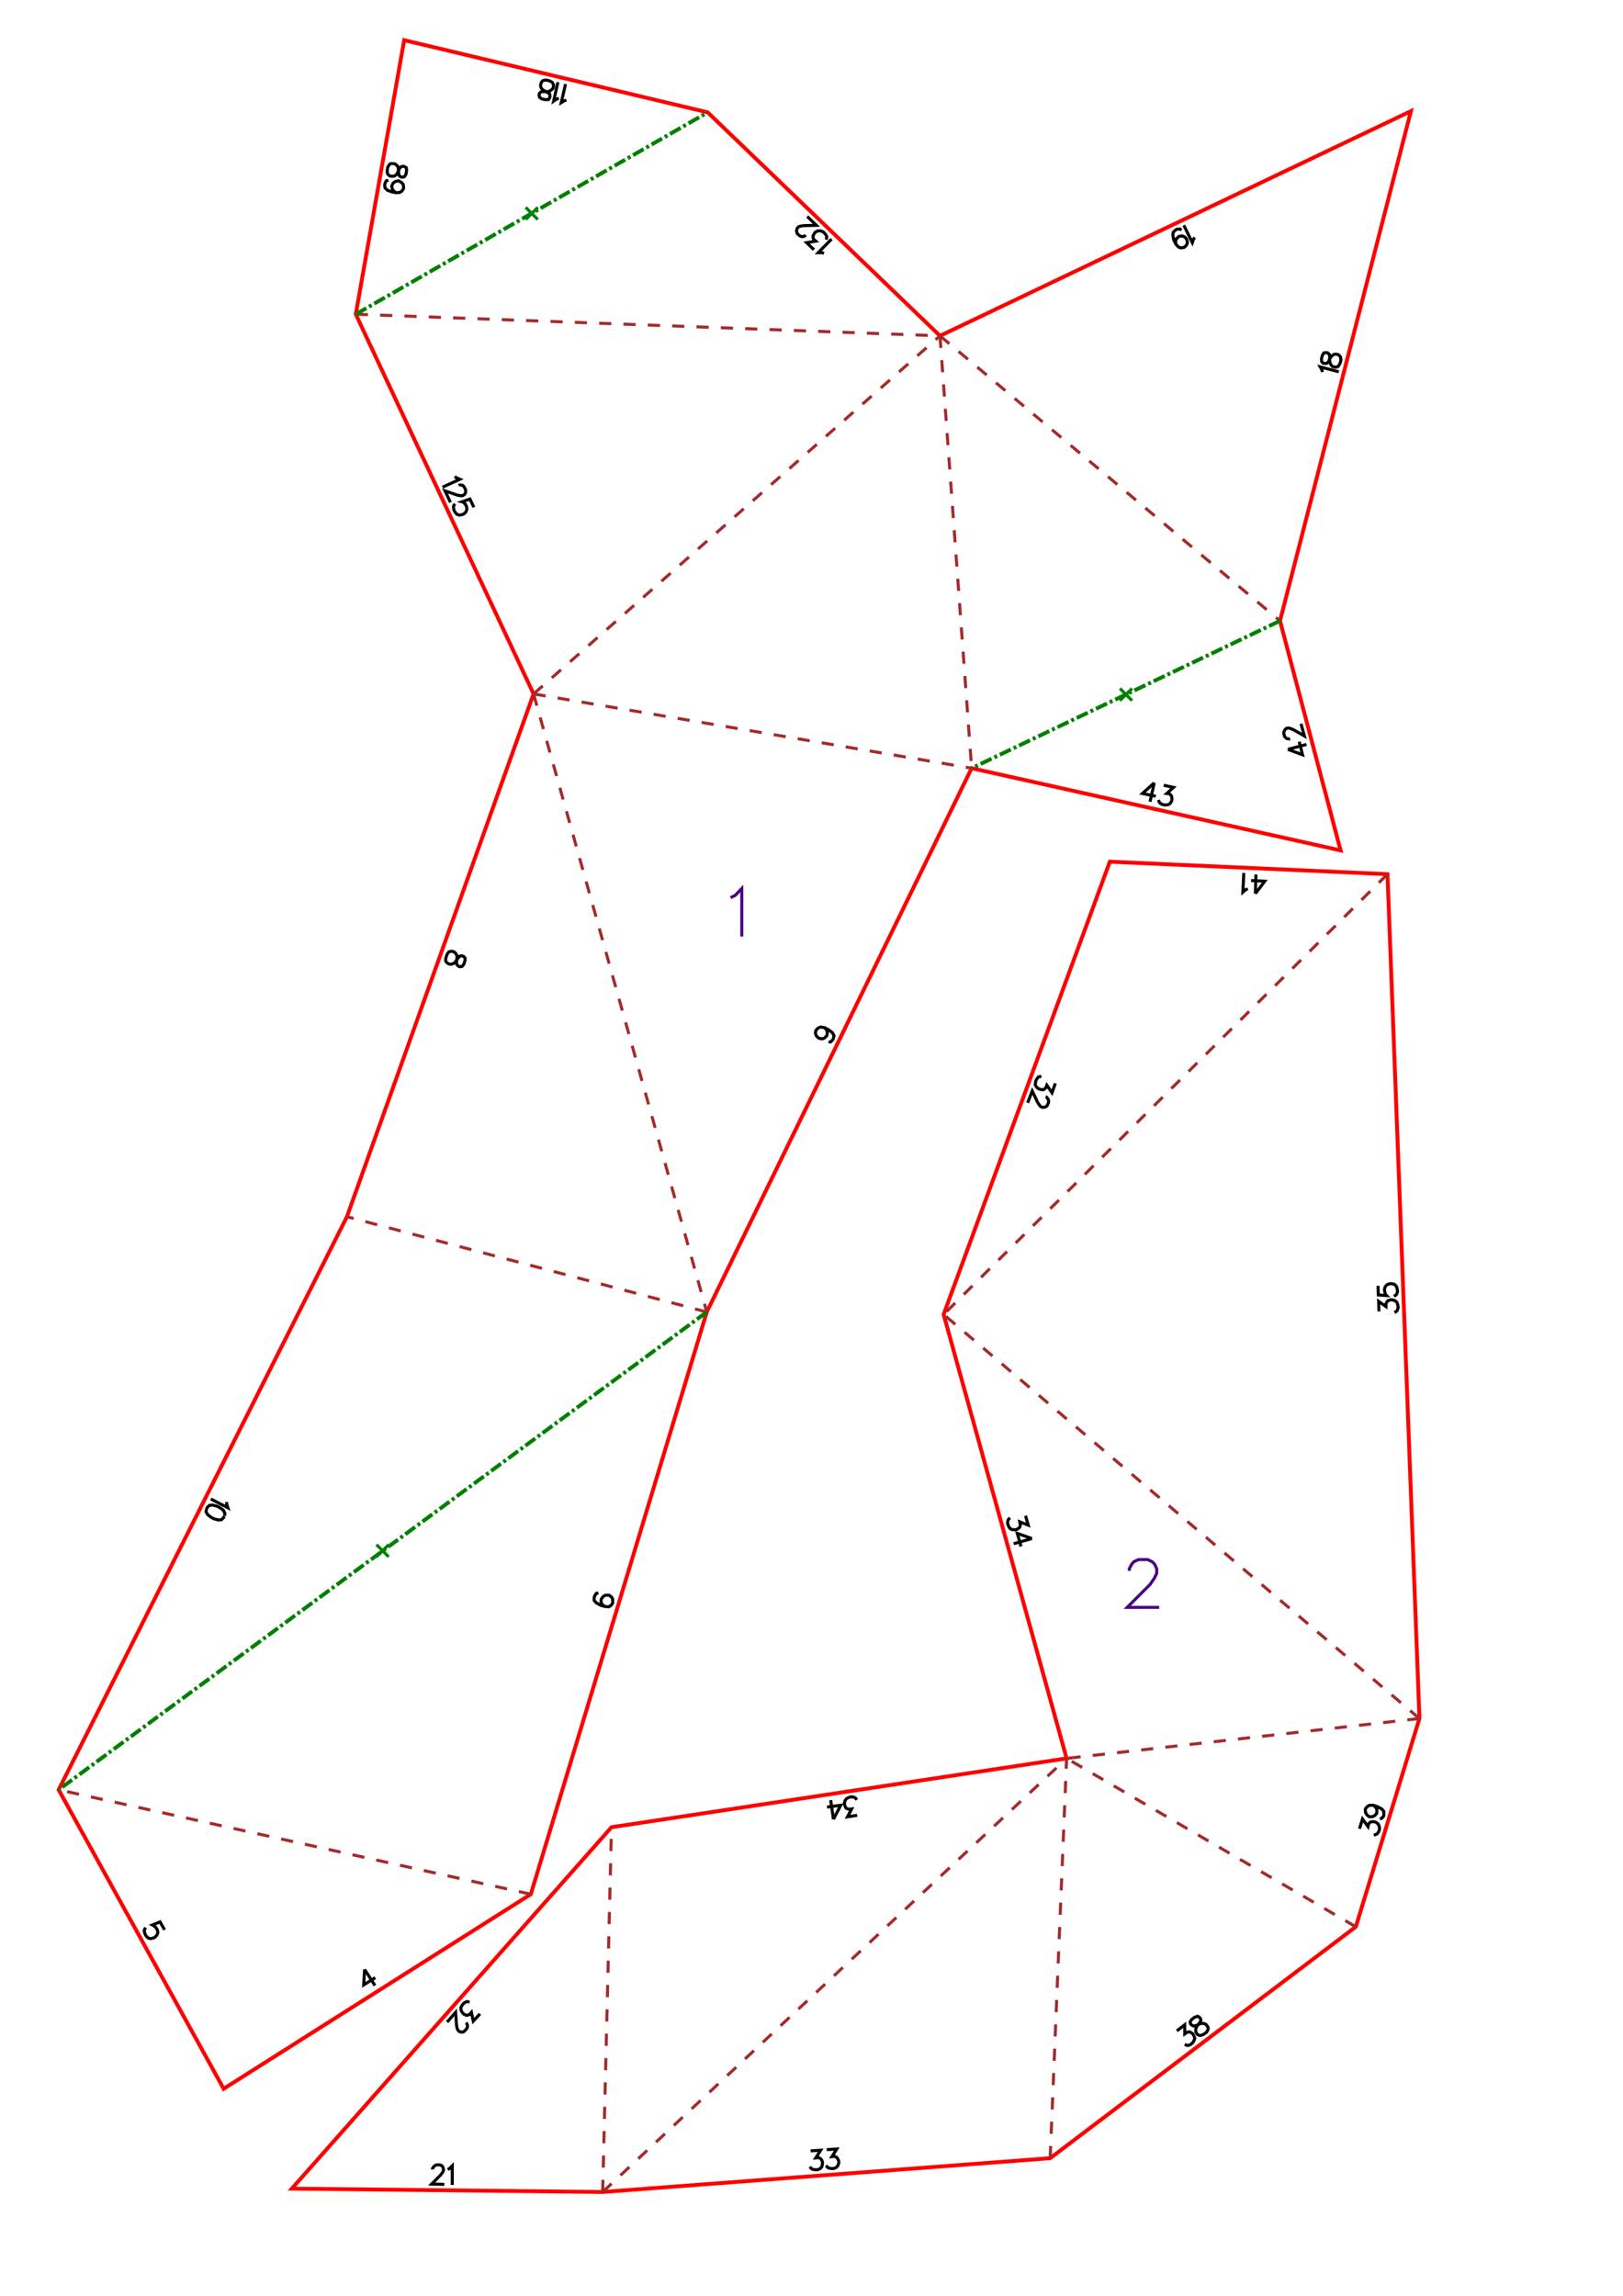 <?xml version="1.0" encoding="UTF-8" standalone="no"?>
<svg
   height="841.89pt"
   viewBox="0 0 533 754"
   width="595.276pt"
   version="1.1"
   id="svg1"
   sodipodi:docname="Tdy236_H40_A4x12.svg"
   inkscape:version="1.3 (0e150ed6c4, 2023-07-21)"
   xmlns:inkscape="http://www.inkscape.org/namespaces/inkscape"
   xmlns:sodipodi="http://sodipodi.sourceforge.net/DTD/sodipodi-0.dtd"
   xmlns="http://www.w3.org/2000/svg"
   xmlns:svg="http://www.w3.org/2000/svg">
  <defs
     id="defs1" />
  <sodipodi:namedview
     id="namedview1"
     pagecolor="#ffffff"
     bordercolor="#000000"
     borderopacity="0.25"
     inkscape:showpageshadow="2"
     inkscape:pageopacity="0.0"
     inkscape:pagecheckerboard="0"
     inkscape:deskcolor="#d1d1d1"
     inkscape:document-units="mm"
     showgrid="false"
     inkscape:zoom="0.14739696"
     inkscape:cx="4759.2569"
     inkscape:cy="573.28184"
     inkscape:window-width="1920"
     inkscape:window-height="1057"
     inkscape:window-x="-8"
     inkscape:window-y="-8"
     inkscape:window-maximized="1"
     inkscape:current-layer="svg1" />
  <style
     type="text/css"
     id="style1"><![CDATA[
			path {
				fill: none;
			}
		]]></style>
  <g
     id="page_001">
    <path
       d="m 152.7,315.6 v -1 l -0.5,-0.5 -0.5,-0.2 -0.7,0.1 -0.5,0.5 -0.7,1 -0.5,0.7 -0.8,0.4 -0.7,0.1 -0.8,-0.3 -0.5,-0.5 -0.2,-0.4 0.1,-0.9 0.4,-1.2 0.5,-0.7 0.4,-0.2 0.7,-0.1 0.8,0.3 0.5,0.5 0.4,0.8 -0.1,0.9 -0.1,1.3 0.1,0.6 0.5,0.5 0.5,0.2 0.7,-0.1 0.6,-0.7 0.4,-1.3 m 118.1,22.1 0.6,0.7 0.3,0.8 -0.1,0.9 -0.1,0.3 -0.7,0.7 -0.8,0.3 -1,-0.2 -0.2,-0.1 -0.7,-0.7 -0.3,-0.8 0.1,-0.9 0.2,-0.3 0.6,-0.6 0.8,-0.3 1.3,0.2 1.3,0.7 1.2,0.9 0.6,1 -0.2,0.9 -0.2,0.5 -0.7,0.7 h -0.7 m 162.2,-220 -0.1,-0.6 -0.6,-1.1 6.1,1.6 m -5.7,-4.2 0.1,0.9 0.5,0.5 0.6,0.1 0.6,-0.1 0.5,-0.5 0.5,-1.1 0.6,-0.8 0.7,-0.5 0.6,-0.1 0.9,0.2 0.5,0.5 0.2,0.3 0.1,1 -0.3,1.1 -0.5,0.8 -0.4,0.3 -0.6,0.1 -0.9,-0.2 -0.5,-0.5 -0.4,-0.7 -0.1,-0.9 V 117 l -0.1,-0.6 -0.5,-0.5 -0.6,-0.1 -0.7,0.1 -0.5,0.8 -0.3,1.3 m -41.6,-40 -0.4,0.5 -0.4,1.2 -2.8,-5.7 m -2.6,6.2 -0.1,-1 0.3,-0.8 0.6,-0.6 0.3,-0.2 1,-0.1 0.8,0.3 0.6,0.7 0.1,0.3 0.2,0.9 -0.3,0.8 -0.7,0.7 -0.3,0.1 -0.9,0.1 -0.8,-0.3 -0.8,-0.9 -0.7,-1.4 -0.3,-1.5 0.1,-1 0.7,-0.7 0.5,-0.3 1,-0.1 0.5,0.4 m 35,170.5 4.8,1.8 -1.1,-4.3 m -3.7,2.5 6.1,-1.6 m -5.4,-1.9 -0.3,0.1 -0.7,-0.1 -0.3,-0.2 -0.5,-0.5 -0.3,-1.2 0.2,-0.6 0.2,-0.4 0.5,-0.5 0.6,-0.1 0.6,0.1 1,0.4 3.7,2.1 -1.1,-4 m -48.2,19.4 -3.9,3.5 4.4,0.9 m -0.5,-4.4 -1.4,6.2 m 4.5,-5.4 3.2,0.7 -2.2,2 0.9,0.1 0.5,0.5 0.2,0.3 0.1,1 -0.1,0.6 -0.5,0.8 -0.7,0.4 -1,0.1 -0.9,-0.2 -0.8,-0.5 -0.2,-0.3 -0.2,-0.7 M 74.4,493.3 v 0.7 l 0.4,1.2 -5.6,-2.9 m 4.5,5.6 0.1,-0.9 -0.5,-1 -1.2,-0.9 -0.8,-0.4 -1.5,-0.4 -1.1,0.1 -0.7,0.7 -0.2,0.5 -0.2,0.9 0.6,1 1.2,0.9 0.8,0.4 1.5,0.4 1,-0.1 0.7,-0.7 0.2,-0.4 m 122.9,25.2 -0.7,0.1 -0.5,0.8 -0.2,0.6 v 0.9 l 0.7,0.8 1.4,0.8 1.4,0.4 1.3,0.1 0.7,-0.4 0.6,-0.8 v -0.3 -1 l -0.4,-0.7 -0.8,-0.6 h -0.2 -1 l -0.7,0.4 -0.6,0.8 -0.1,0.2 v 1 l 0.4,0.7 0.8,0.6 m -78.9,119.2 -0.3,5.1 3.8,-2.4 m -3.5,-2.7 3.4,5.3 M 54,633.8 l -1.5,-2.6 -2.5,1 0.4,0.2 0.7,0.6 0.5,0.8 0.2,0.9 -0.3,0.8 -0.6,0.7 -0.6,0.3 -0.9,0.2 -0.8,-0.2 -0.7,-0.7 -0.4,-0.8 -0.2,-0.9 0.1,-0.4 0.4,-0.6 m 101.5,-476.6 0.5,0.4 1.2,0.5 -5.7,2.6 m 5.3,-0.6 0.2,-0.1 h 0.7 l 0.4,0.1 0.5,0.5 0.5,1 v 0.7 l -0.1,0.4 -0.4,0.5 -0.6,0.3 h -0.6 l -1.1,-0.2 -4,-1.4 1.8,3.8 m 7.7,1.6 -1.3,-2.7 -2.6,0.9 0.4,0.1 0.7,0.7 0.4,0.8 0.1,0.9 -0.3,0.8 -0.7,0.7 -0.5,0.2 -1,0.2 -0.8,-0.3 -0.6,-0.7 -0.4,-0.8 -0.1,-1 0.1,-0.4 0.4,-0.5 M 270.6,83.2 270,83 h -1.3 l 4.4,-4.5 m -5.8,3.5 -2.4,-2.3 3,-0.5 -0.7,-0.6 -0.2,-0.7 v -0.4 l 0.4,-0.8 0.4,-0.5 0.9,-0.4 h 0.8 l 0.9,0.4 0.6,0.6 0.5,0.8 v 0.5 l -0.2,0.6 m -6.7,-1.5 -0.3,0.3 -0.6,0.2 h -0.4 l -0.6,-0.2 -0.9,-0.8 -0.2,-0.7 v -0.4 l 0.2,-0.6 0.4,-0.5 0.6,-0.2 1.1,-0.2 4.2,-0.1 -3,-2.9 M 186,32.9 l -0.7,0.2 -1,0.6 1.4,-6.1 m -2.2,4.7 -0.7,0.2 -1,0.7 1.4,-6.2 m -4.1,5.7 h 1 l 0.4,-0.6 0.1,-0.5 -0.1,-0.7 -0.5,-0.4 -1.1,-0.6 -0.8,-0.5 -0.5,-0.7 -0.1,-0.7 0.2,-0.8 0.4,-0.6 0.4,-0.2 0.9,-0.1 1.2,0.3 0.8,0.5 0.2,0.4 0.2,0.6 -0.2,0.9 -0.5,0.5 -0.7,0.5 -0.9,0.1 h -1.3 l -0.6,0.1 -0.5,0.5 -0.1,0.6 0.2,0.7 0.8,0.5 1.3,0.3 m -45.8,23.2 -0.1,-0.9 -0.6,-0.4 -0.6,-0.1 -0.6,0.2 -0.4,0.5 -0.5,1.1 -0.5,0.9 -0.7,0.5 -0.6,0.1 -0.9,-0.1 -0.5,-0.4 -0.3,-0.4 -0.1,-0.9 0.2,-1.2 0.5,-0.8 0.3,-0.3 0.6,-0.1 0.9,0.1 0.6,0.4 0.5,0.7 0.1,0.9 0.1,1.3 0.2,0.6 0.5,0.4 0.6,0.1 0.6,-0.2 0.5,-0.8 0.2,-1.3 m -3.4,7.4 -0.8,-0.5 -0.5,-0.7 -0.2,-0.9 0.1,-0.3 0.4,-0.8 0.7,-0.5 1,-0.2 0.3,0.1 0.8,0.5 0.5,0.6 0.1,1 v 0.3 l -0.5,0.8 -0.7,0.5 -1.2,0.1 -1.5,-0.3 -1.4,-0.5 -0.8,-0.8 -0.1,-0.9 0.1,-0.6 0.4,-0.8 0.7,-0.2 m 284.8,234.3 3.1,-4.1 -4.5,-0.2 m 1.4,4.3 0.2,-6.3 m -2.7,4.7 -0.7,0.3 -0.9,0.8 0.3,-6.3 m -61.9,69.1 -1.1,3.1 -1.7,-2.5 -0.3,0.8 -0.5,0.5 -0.4,0.2 -0.9,-0.1 -0.6,-0.2 -0.7,-0.6 -0.4,-0.7 0.1,-1 0.3,-0.8 0.6,-0.8 0.4,-0.1 0.6,-0.1 m 1.4,6.7 0.3,0.1 0.4,0.5 0.2,0.4 0.1,0.7 -0.4,1.1 -0.5,0.5 -0.4,0.1 -0.7,0.1 -0.5,-0.2 -0.5,-0.5 -0.6,-0.9 -1.8,-3.8 -1.5,3.9 m 115.4,68.5 -0.1,-3.3 2.4,1.7 v -0.9 l 0.3,-0.6 0.3,-0.4 0.9,-0.3 h 0.6 l 0.9,0.3 0.6,0.5 0.3,0.9 0.1,0.9 -0.3,0.9 -0.3,0.3 -0.6,0.4 m -5.4,-8.8 0.1,3 2.7,0.2 -0.3,-0.3 -0.3,-0.9 -0.1,-0.9 0.3,-0.9 0.6,-0.6 0.9,-0.3 h 0.6 l 0.9,0.2 0.6,0.6 0.3,0.9 0.1,0.9 -0.3,0.9 -0.3,0.3 -0.6,0.3 m -121,72.1 0.9,3.1 -2.8,-1.1 0.2,0.9 -0.1,0.7 -0.2,0.3 -0.8,0.6 -0.6,0.1 h -0.9 l -0.8,-0.4 -0.5,-0.8 -0.3,-0.9 0.1,-0.9 0.2,-0.4 0.5,-0.5 m 7.2,6.8 -4.8,-1.7 1.2,4.3 m 3.6,-2.6 -6,1.7 m 113.6,93.6 1,-3.2 1.8,2.5 0.2,-0.9 0.5,-0.5 0.4,-0.2 h 0.9 l 0.6,0.2 0.7,0.5 0.4,0.8 0.1,0.9 -0.3,0.9 -0.5,0.7 -0.4,0.2 -0.7,0.2 m -0.1,-9.8 0.7,0.6 0.4,0.7 v 1 0.3 l -0.6,0.7 -0.7,0.4 -1,0.1 -0.3,-0.1 -0.7,-0.6 -0.4,-0.7 -0.1,-1 0.1,-0.3 0.6,-0.7 0.7,-0.4 h 1.3 l 1.4,0.5 1.3,0.7 0.7,0.8 v 1 l -0.1,0.6 -0.6,0.7 -0.6,0.1 m -66.7,69.7 2.6,-2 v 3 l 0.7,-0.5 0.7,-0.2 0.4,0.1 0.8,0.5 0.3,0.5 0.4,0.9 -0.2,0.8 -0.5,0.8 -0.7,0.6 -0.9,0.3 -0.4,-0.1 -0.6,-0.3 m 2.3,-8.2 -0.5,0.8 0.1,0.7 0.4,0.4 0.6,0.3 0.7,-0.1 1.1,-0.5 0.9,-0.3 0.8,0.1 0.6,0.3 0.6,0.8 0.1,0.6 -0.1,0.4 -0.5,0.8 -1,0.7 -0.9,0.3 h -0.4 l -0.6,-0.3 -0.5,-0.7 -0.1,-0.7 0.1,-0.8 0.5,-0.8 0.8,-1 0.3,-0.6 -0.1,-0.6 -0.4,-0.5 -0.6,-0.3 -0.9,0.3 -1.1,0.8 m -125.1,43.1 3.3,-0.2 -1.6,2.5 0.9,-0.1 0.6,0.3 0.3,0.3 0.4,0.8 v 0.6 l -0.2,1 -0.5,0.6 -0.9,0.4 h -0.9 l -0.9,-0.2 -0.4,-0.3 -0.3,-0.5 m 5.5,-5.6 3.3,-0.2 -1.6,2.5 0.9,-0.1 0.6,0.3 0.3,0.3 0.4,0.8 0.1,0.6 -0.3,1 -0.5,0.6 -0.9,0.4 h -0.9 l -0.9,-0.2 -0.3,-0.3 -0.4,-0.5 m 10.2,-115 -3.2,0.5 1.4,-2.6 -0.9,0.1 -0.6,-0.2 -0.4,-0.2 -0.4,-0.9 -0.1,-0.6 0.2,-0.9 0.5,-0.7 0.8,-0.4 0.9,-0.2 0.9,0.2 0.4,0.3 0.4,0.5 m -7.7,6.4 2.4,-4.6 -4.5,0.6 m 2.1,4 -0.9,-6.3 M 142,712.5 v -0.3 l 0.4,-0.6 0.3,-0.3 0.6,-0.3 h 1.2 l 0.6,0.3 0.3,0.4 0.2,0.6 v 0.6 l -0.3,0.6 -0.6,0.8 -3,3 4.2,0.1 m 1.1,-4.9 0.6,-0.3 0.9,-0.9 v 6.3 m 9.1,-56.2 -2.2,2.4 -0.6,-2.9 -0.6,0.7 -0.6,0.2 -0.4,0.1 -0.9,-0.4 -0.4,-0.4 -0.5,-0.8 -0.1,-0.9 0.4,-0.8 0.6,-0.7 0.8,-0.5 h 0.4 l 0.7,0.1 m -1.2,6.8 0.2,0.2 0.3,0.6 v 0.5 l -0.2,0.6 -0.8,0.9 -0.6,0.3 h -0.4 l -0.7,-0.2 -0.4,-0.4 -0.3,-0.6 -0.2,-1 -0.3,-4.3 -2.8,3.2"
       id="nums_001"
       stroke="#000000"
       stroke-width="1" />
    <path
       d="m 308.7,110.3 154.7,-73.8 -43,167.4 19.9,75.4 -121.2,-27 -87,178.6 L 174.3,622.1 73.4,686 19.2,587.8 113.9,399.6 175.2,227.9 116.8,103.2 l 15.9,-90 99.7,23.7 z m 157.5,454.1 -20.9,68.4 -100.4,76 -147,11.1 -102.1,-1.1 105,-118.7 149.5,-22.6 -40.4,-145.8 54.6,-148.7 91.2,4.1 z"
       id="coupes_001"
       stroke="#ff0000"
       stroke-width="1.27"
       sodipodi:nodetypes="cccccccccccccccccccccccccc" />
    <path
       d="m 175.2,227.9 56.9,203 m 0,0 -118.2,-31.3 m 61.3,-171.7 143.9,24.4 m -10.4,-142 10.4,142 M 175.2,227.9 308.7,110.3 m 0,0 111.7,93.6 M 174.3,622.1 19.2,587.8 m 97.6,-484.6 191.9,7.1 m 147,176.8 -145.8,144.6 M 466.2,564.4 309.9,431.7 m 156.3,132.7 -115.9,13.1 m 95,55.3 -95,-55.3 m -5.4,131.3 5.4,-131.3 M 197.9,719.9 350.3,577.5 m -152.4,142.4 2.9,-119.8"
       id="plisM_001"
       stroke="#a52a2a"
       stroke-dasharray="4" />
    <path
       d="M 420.4,203.9 319.1,252.3 M 232.1,430.9 19.2,587.8 M 116.8,103.2 232.4,36.9"
       id="plisV_001"
       stroke="#008000"
       stroke-dasharray="4, 1, 1, 1"
       stroke-width="1.27" />
    <path
       d="m 367.8,226.1 4,4 m 0,-4 -4,4 m -244.2,277.2 4,4 m 0,-4 -4,4 m 49,-443.2 4,4 m 0,-4 -4,4"
       id="marqueV_001"
       stroke="#008000" />
    <path
       d="m 239.9,294.8 1.5,-0.7 2.2,-2.3 v 15.8"
       id="titre_1"
       stroke="#4b0082" />
    <path
       d="m 370.9,515.9 v -0.7 l 0.8,-1.5 0.7,-0.8 1.5,-0.7 h 3 l 1.5,0.7 0.8,0.8 0.7,1.5 v 1.5 l -0.7,1.5 -1.5,2.2 -7.5,7.5 h 10.5"
       id="titre_2"
       stroke="#4b0082" />
  </g>
  <g
     id="page_002">
    <path
       d="m 679.5,472 -0.4,-0.6 -0.9,-0.9 6.3,-0.3 m -116.2,11.6 0.2,0.6 0.7,1.1 -6.2,-1.1 m 4.8,1.9 0.2,0.7 0.7,1 -6.2,-1.1 m 7.1,-220.4 0.4,0.5 1,0.9 -6.3,0.5 m 5.1,1.2 h 0.3 l 0.7,0.2 0.3,0.3 0.3,0.6 0.2,1.2 -0.3,0.6 -0.3,0.3 -0.5,0.4 h -0.6 l -0.7,-0.2 -0.9,-0.5 -3.3,-2.7 0.4,4.1 m 90.4,-18.4 -0.4,-3.2 2.6,1.4 -0.1,-0.9 0.2,-0.6 0.2,-0.4 0.9,-0.4 0.6,-0.1 0.9,0.2 0.7,0.5 0.4,0.9 0.1,0.9 -0.1,0.9 -0.3,0.3 -0.6,0.4 m -6,-6.4 0.4,0.9 1,0.5 h 1.5 l 0.9,-0.1 1.5,-0.5 0.8,-0.7 0.2,-0.9 -0.1,-0.6 -0.4,-0.9 -1,-0.4 -1.5,-0.1 -0.9,0.1 -1.5,0.5 -0.8,0.7 -0.2,0.9 0.1,0.5 M 572,78.6 l -3.5,-3.8 -1,4.4 m 4.5,-0.6 -6.2,-1.3 m 41.9,-2.4 -0.6,-0.4 -1.2,-0.2 5.2,-3.6 m -6.4,2.3 -1.9,-2.7 3,0.1 -0.5,-0.7 -0.1,-0.7 0.1,-0.4 0.6,-0.8 0.5,-0.3 0.9,-0.3 0.8,0.2 0.8,0.5 0.5,0.8 0.3,0.9 -0.1,0.4 -0.3,0.6 m -9.1,543.7 -0.8,-0.5 -1.1,0.1 -1.4,0.7 -0.6,0.6 -1,1.2 -0.3,1 0.3,0.9 0.4,0.5 0.8,0.5 1.1,-0.1 1.3,-0.8 0.7,-0.5 1,-1.2 0.3,-1.1 -0.3,-0.9 -0.3,-0.3 m 129.9,-9.6 -0.7,-0.2 -1.3,0.1 4.1,-4.8 m -8.2,1.6 6.4,-2.8 m -3.2,5.6 -3.2,-2.8 m -19.4,89.6 0.1,-0.3 0.5,-0.4 0.3,-0.2 0.7,-0.1 1.1,0.3 0.5,0.5 0.2,0.4 0.1,0.7 -0.2,0.5 -0.5,0.5 -0.8,0.7 -3.8,1.9 4,1.3 m 54.6,-20.2 0.1,-3.3 2.3,1.9 0.1,-0.9 0.3,-0.6 0.3,-0.3 1,-0.2 h 0.6 l 0.8,0.4 0.6,0.6 0.3,0.9 -0.1,0.9 -0.4,0.9 -0.3,0.3 -0.6,0.3 m 60.6,-552.8 -0.6,0.2 -1.1,0.8 1.1,-6.2 m -3.7,5.9 0.9,-0.1 0.4,-0.6 0.1,-0.6 -0.2,-0.6 -0.5,-0.4 -1.1,-0.5 -0.9,-0.5 -0.4,-0.7 -0.2,-0.6 0.1,-0.9 0.4,-0.6 0.4,-0.2 0.9,-0.1 1.2,0.2 0.8,0.4 0.3,0.4 0.2,0.6 -0.2,0.9 -0.4,0.6 -0.7,0.4 -0.9,0.2 -1.3,0.1 -0.6,0.1 -0.4,0.6 -0.1,0.6 0.2,0.6 0.8,0.5 1.3,0.2 m 138.1,70.3 6.6,-2.3 m -3.6,5.3 -3,-3 m -247.2,-69.2 0.5,-5.2 -3.9,2.3 m 3.4,2.9 -3.2,-5.5 m -1.8,8.4 0.5,-5.2 -3.9,2.3 m 3.4,2.9 -3.2,-5.4 m 18.6,149.2 -4.2,3.1 4.3,1.3 m -0.1,-4.4 -1.9,6 m 8.2,-4 -4.7,5.1 m 0.7,-6.3 4,1.2 m -45.8,-74.5 -4.2,-3 0.1,4.5 m 4.1,-1.5 -6.3,0.1 m 6.3,4 -0.3,-0.9 -0.6,-0.3 h -0.6 l -0.6,0.3 -0.3,0.6 -0.2,1.2 -0.3,1 -0.6,0.6 -0.6,0.3 h -0.9 l -0.6,-0.3 -0.3,-0.3 -0.3,-0.9 -0.1,-1.2 0.3,-0.9 0.3,-0.3 0.6,-0.3 h 0.9 l 0.6,0.3 0.6,0.6 0.3,0.8 0.4,1.2 0.3,0.6 0.6,0.3 h 0.6 l 0.6,-0.3 0.3,-0.9 -0.1,-1.3 m 160.5,172.6 -0.1,-0.3 -0.2,-0.6 0.1,-0.4 0.2,-0.6 1,-0.8 0.6,-0.1 h 0.5 l 0.6,0.3 0.3,0.5 0.2,0.6 0.1,1.1 -0.5,4.2 3.3,-2.6 m 0.3,-7.2 -0.6,-0.3 -0.9,0.3 -0.4,0.4 -0.6,0.8 0.1,1.1 0.7,1.4 1,1.1 1,0.8 0.8,0.1 0.9,-0.4 0.2,-0.2 0.5,-0.8 0.1,-0.8 -0.3,-0.9 -0.2,-0.2 -0.8,-0.5 -0.8,-0.1 -0.9,0.3 -0.2,0.2 -0.6,0.8 -0.1,0.8 0.4,0.9 m -154.7,-11.9 -0.5,-2.9 -2.8,0.2 0.4,0.2 0.5,0.8 0.1,0.9 -0.1,0.9 -0.5,0.7 -0.8,0.5 -0.6,0.1 -0.9,-0.1 -0.7,-0.5 -0.5,-0.8 -0.2,-0.9 0.2,-0.9 0.2,-0.4 0.5,-0.4 m 6.4,6.1 -0.5,-0.8 -1,-0.5 h -1.5 l -0.9,0.2 -1.4,0.6 -0.8,0.7 -0.1,1 0.1,0.5 0.4,0.9 1,0.4 h 1.6 l 0.8,-0.2 1.5,-0.5 0.7,-0.8 0.2,-0.9 -0.1,-0.5 m 26.8,-67.3 3.4,-3.9 -4.5,-0.4 m 1.1,4.3 0.6,-6.3 m -7.2,5.6 3.5,-6 m 0.7,6.4 -4.2,-0.4 m -10.2,197.8 -3.9,-3.4 -0.4,4.5 m 4.3,-1.1 -6.3,-0.6 m 5.8,5 -0.2,-0.9 -0.8,-0.7 -1.5,-0.4 -0.9,-0.1 -1.5,0.2 -1,0.5 -0.3,0.8 -0.1,0.6 0.2,1 0.8,0.6 1.5,0.5 0.9,0.1 1.5,-0.2 1,-0.5 0.4,-0.9 v -0.4 m 30.5,38.9 3.2,-0.1 -1.6,2.5 0.9,-0.1 0.6,0.3 0.3,0.3 0.3,0.8 0.1,0.6 -0.3,1 -0.6,0.6 -0.8,0.3 -0.9,0.1 -0.9,-0.3 -0.4,-0.3 -0.3,-0.5 m 9.1,-5.6 -2.6,6.4 m -1.6,-6.2 4.2,-0.2 m 68.4,9 0.2,-0.2 0.5,-0.5 0.4,-0.1 0.6,-0.1 1.1,0.5 0.5,0.5 0.1,0.4 0.1,0.7 -0.3,0.5 -0.5,0.5 -0.9,0.6 -4,1.5 3.9,1.7 m 7.3,-3.7 -5.3,4.6 m 1.4,-6.3 3.9,1.7 m 48.1,-146.3 0.1,0.3 -0.2,0.6 -0.2,0.4 -0.4,0.5 -1.2,0.3 -0.7,-0.1 -0.3,-0.2 -0.5,-0.5 -0.2,-0.6 0.2,-0.6 0.3,-1.1 2,-3.7 -4,1.2 m -3,6.5 0.4,0.5 h 1 l 0.5,-0.1 0.8,-0.6 0.3,-1 -0.1,-1.5 -0.4,-1.5 -0.7,-1 -0.7,-0.4 -1,-0.1 -0.3,0.1 -0.7,0.6 -0.4,0.7 -0.1,1 0.1,0.3 0.6,0.7 0.7,0.4 1,0.1 0.3,-0.1 0.7,-0.6 0.4,-0.7 0.1,-1 m 85.3,36.2 -0.2,0.2 h -0.7 l -0.4,-0.1 -0.6,-0.4 -0.6,-1 v -0.7 l 0.1,-0.4 0.3,-0.5 0.6,-0.3 0.6,-0.1 1.1,0.1 4.1,1 -2.1,-3.6 m -7.7,-0.4 5.2,0.4 -2.3,-3.9 m -2.9,3.5 5.5,-3.2 m -45.9,91.6 -0.2,-0.2 v -0.7 l 0.1,-0.4 0.3,-0.6 1.1,-0.6 0.6,-0.1 0.4,0.1 0.6,0.4 0.3,0.5 0.1,0.7 -0.1,1.1 -1,4.1 3.6,-2.2 m 0.8,-7.8 -2.6,1.5 1.2,2.5 0.1,-0.4 0.6,-0.7 0.8,-0.5 0.9,-0.2 0.8,0.2 0.7,0.6 0.3,0.5 0.2,0.9 -0.2,0.9 -0.6,0.7 -0.7,0.4 -1,0.3 -0.4,-0.1 -0.5,-0.4 m 49.1,-190 0.6,-0.3 0.9,-0.9 v 6.3 m 4.7,-6.5 h -3 l -0.3,2.7 0.3,-0.3 0.9,-0.3 h 0.9 l 0.9,0.3 0.6,0.6 0.3,0.9 v 0.6 l -0.3,0.9 -0.6,0.6 -0.9,0.3 h -0.9 l -0.9,-0.3 -0.3,-0.3 -0.3,-0.6 m 56.6,-38.7 -0.3,-0.6 -0.9,-0.9 h 6.3 m -5.6,-4.8 -0.6,0.3 -0.3,0.9 v 0.6 l 0.3,0.9 0.9,0.7 1.5,0.3 h 1.5 l 1.2,-0.3 0.6,-0.6 0.3,-0.9 v -0.3 l -0.3,-0.9 -0.6,-0.6 -0.9,-0.3 h -0.3 l -0.9,0.3 -0.6,0.6 -0.3,0.9 v 0.3 l 0.3,0.9 0.6,0.6 0.9,0.3"
       id="nums_002"
       stroke="#000000"
       stroke-width="1" />
    <path
       d="m 577,18.2 68.3,99.2 36.1,260.8 9.6,184.4 81.3,69 -5,87.2 -125.4,-41.2 -95.2,-115 28.8,-159.1 -24.6,-268.8 z m 332.5,114.8 116.9,116.2 -0.4,91.4 -123.9,-0.2 -97.7,78.4 120,-35.9 59.4,100.6 -142.4,85.7 -51.1,-22.3 -96.8,4.9 9.8,-104.6 -29.8,-159.4 97,8.8 -92.9,-29.3 -2.2,-127.8 64.1,-37.7 z"
       id="coupes_002"
       stroke="#ff0000"
       stroke-width="1.27"
       sodipodi:nodetypes="cccccccccccccccccccccccccccc" />
    <path
       d="M 575.5,403.5 681.4,378.2 M 550.9,134.7 681.4,378.2 m 9.6,184.4 -49.1,115 m 130.4,-46 -130.4,46 M 909.5,133 770.5,296.6 m 0,0 -31,-194.8 M 902.1,340.4 770.5,296.6 m 139,-163.6 -7.4,207.4 m -97.7,78.4 -33.9,-122.2 m 33.9,122.2 -101.1,28.4 m 87,99.7 -87,-99.7 m 101.1,-28.4 -14.1,128.1 m 14.1,-128.1 37,150.4"
       id="plisM_002"
       stroke="#a52a2a"
       stroke-dasharray="4" />
    <path
       d="M 546.7,562.6 681.4,378.2 M 691,562.6 H 546.7 m 4.2,-427.9 94.4,-17.3 m 381.1,131.8 -124.3,91.2 M 770.5,296.6 675.4,139.5 m 27.9,307.7 67.2,-150.6 m 153.9,86.3 -83,186.3"
       id="plisV_002"
       stroke="#008000"
       stroke-dasharray="4, 1, 1, 1"
       stroke-width="1.27" />
    <path
       d="m 612,468.4 4,4 m 0,-4 -4,4 m 4.9,88.2 4,4 m 0,-4 -4,4 m -20.8,-440.5 4,4 m 0,-4 -4,4 m 366.2,164.7 4,4 m 0,-4 -4,4 M 721,216 l 4,4 m 0,-4 -4,4 m 13.9,149.9 4,4 m 0,-4 -4,4 m 146,100.2 4,4 m 0,-4 -4,4"
       id="marqueV_002"
       stroke="#008000" />
    <path
       d="m 597.1,435.7 h 8.3 l -4.5,6 h 2.2 l 1.5,0.8 0.8,0.7 0.7,2.3 v 1.5 l -0.7,2.2 -1.5,1.5 -2.3,0.8 h -2.2 l -2.3,-0.8 -0.7,-0.7 -0.8,-1.5"
       id="titre_3"
       stroke="#4b0082" />
    <path
       d="m 827.5,339.4 -7.5,10.5 h 11.2 m -3.7,-10.5 v 15.7"
       id="titre_4"
       stroke="#4b0082" />
  </g>
  <g
     id="page_003">
    <path
       d="m 1348.1,119.6 -3.3,-0.2 1.9,-2.3 h -0.9 l -0.5,-0.3 -0.3,-0.4 -0.3,-0.9 0.1,-0.6 0.3,-0.9 0.6,-0.5 1,-0.3 0.9,0.1 0.8,0.3 0.3,0.3 0.3,0.6 m -6.2,4.8 -3.3,-0.1 1.9,-2.4 h -0.9 l -0.6,-0.3 -0.2,-0.3 -0.3,-1 v -0.6 l 0.4,-0.8 0.6,-0.6 0.9,-0.3 0.9,0.1 0.9,0.3 0.3,0.3 0.3,0.7 m 91.2,82.7 -0.3,0.1 -0.6,-0.1 -0.4,-0.2 -0.5,-0.5 -0.3,-1.1 0.1,-0.7 0.2,-0.4 0.5,-0.4 0.6,-0.2 0.7,0.1 1,0.3 3.7,2.1 -1.2,-4.1 m -6.5,0.2 -1,-3.2 2.9,1.1 -0.3,-0.9 0.1,-0.7 0.2,-0.3 0.8,-0.6 0.6,-0.2 0.9,0.1 0.8,0.4 0.5,0.8 0.3,0.8 -0.1,1 -0.2,0.3 -0.5,0.5 m -123.5,150.9 0.3,0.1 0.5,0.4 0.3,0.4 0.1,0.6 -0.2,1.2 -0.5,0.5 -0.3,0.3 -0.7,0.1 -0.6,-0.1 -0.5,-0.4 -0.7,-0.8 -2.3,-3.6 -0.9,4.1 m 4.3,2.7 h 0.3 l 0.5,0.5 0.2,0.3 0.2,0.7 -0.3,1.1 -0.4,0.6 -0.4,0.2 -0.6,0.1 -0.6,-0.1 -0.5,-0.4 -0.8,-0.8 -2.2,-3.6 -1,4.1 m 165.6,-1.1 4.7,2 -0.9,-4.4 m -3.8,2.4 6.1,-1.4 m -7.4,-4.7 0.6,2.9 2.8,-0.3 -0.4,-0.2 -0.5,-0.8 -0.2,-0.9 0.1,-0.9 0.5,-0.7 0.8,-0.5 0.6,-0.2 0.9,0.1 0.7,0.5 0.5,0.8 0.2,0.9 -0.1,0.9 -0.2,0.4 -0.5,0.4 m -44.4,79 3.3,-0.5 -1.5,2.6 0.9,-0.1 0.6,0.2 0.3,0.3 0.5,0.9 v 0.6 l -0.1,0.9 -0.5,0.7 -0.9,0.4 -0.9,0.1 -0.9,-0.2 -0.4,-0.2 -0.3,-0.6 m 4.7,-4.4 0.5,-0.3 0.8,-1 0.9,6.2 m -174.1,-161 -0.1,-0.2 -0.1,-0.7 0.1,-0.4 0.3,-0.6 1.1,-0.6 0.6,-0.1 0.4,0.1 0.6,0.4 0.3,0.5 0.1,0.7 v 1.1 l -1,4.1 3.5,-2.2 m -0.7,-6.9 -0.7,0.7 v 1.1 l 0.5,1.4 0.5,0.8 1.1,1.1 0.9,0.5 1,-0.3 0.5,-0.3 0.6,-0.7 v -1.1 l -0.5,-1.4 -0.5,-0.8 -1,-1.1 -1,-0.5 -0.9,0.3 -0.4,0.2 m -43.6,-173.6 -0.2,0.2 -0.5,0.4 -0.4,0.1 h -0.7 l -1,-0.6 -0.4,-0.5 -0.1,-0.4 v -0.7 l 0.3,-0.5 0.6,-0.4 0.9,-0.5 4.1,-1.2 -3.7,-2 m -3.3,3.7 h -0.7 l -1.2,0.3 3.1,-5.5 m -94.5,216 h 0.3 l 0.6,0.1 0.4,0.3 0.4,0.5 0.2,1.2 -0.1,0.6 -0.3,0.4 -0.5,0.4 -0.6,0.1 -0.6,-0.2 -1,-0.4 -3.6,-2.3 0.9,4.1 m 5.1,4.1 -1,-0.1 -0.7,-0.5 -0.5,-0.8 v -0.3 l 0.1,-0.9 0.5,-0.7 0.8,-0.5 0.3,-0.1 0.9,0.2 0.7,0.4 0.5,0.9 0.1,0.2 -0.2,1 -0.4,0.7 -1.1,0.5 -1.5,0.3 h -1.5 l -1,-0.4 -0.5,-0.8 -0.1,-0.6 0.1,-1 0.5,-0.4 m 79.3,110.7 -0.3,-0.6 -0.8,-0.9 6.3,0.1 m -6.5,-4.4 4.1,3.1 0.1,-4.5 m -4.2,1.4 6.3,0.1 M 1104,88.9 v -3 l -2.7,-0.4 0.3,0.3 0.3,0.9 v 0.9 l -0.3,0.9 -0.6,0.6 -0.9,0.3 h -0.6 l -0.9,-0.3 -0.6,-0.6 -0.3,-0.9 v -0.9 l 0.3,-0.9 0.3,-0.3 0.6,-0.3 m 3.6,5.3 0.3,0.6 0.9,0.9 -6.3,-0.1 m 40.9,-43.4 4.3,-2.7 -4.1,-1.7 m -0.2,4.4 2.4,-5.8 m -4.3,3.5 h -0.6 l -1.2,0.5 2.4,-5.8 m 305.5,410.9 -3.3,-0.2 1.9,-2.3 h -0.9 l -0.5,-0.3 -0.3,-0.4 -0.3,-0.9 0.1,-0.6 0.3,-0.8 0.6,-0.6 1,-0.3 0.9,0.1 0.8,0.3 0.3,0.4 0.3,0.6 m -5.5,3.4 -0.6,0.2 -0.9,0.9 0.3,-6.3 m -22.1,194.1 0.1,-0.3 0.5,-0.4 0.4,-0.2 h 0.7 l 1.1,0.5 0.4,0.5 0.2,0.4 v 0.7 l -0.3,0.6 -0.5,0.4 -0.9,0.5 -4,1.5 3.8,1.8 m 7.4,-3.6 -5.4,4.5 m 1.6,-6.2 3.8,1.7 m 81,-159.6 5,1 -1.8,-4.1 m -3.2,3.1 5.7,-2.6 m -7.4,-3.5 -0.4,0.5 0.1,0.9 0.2,0.6 0.7,0.7 1,0.2 1.5,-0.4 1.4,-0.6 1,-0.7 0.3,-0.8 -0.1,-1 -0.1,-0.2 -0.7,-0.7 -0.8,-0.4 -0.9,0.1 -0.3,0.2 -0.7,0.6 -0.3,0.8 0.1,0.9 0.1,0.3 0.7,0.7 0.8,0.3 0.9,-0.1 m 36.8,62.9 5.1,-0.6 -3,-3.4 m -2.1,4 4.7,-4.2 m -7.5,-2.2 0.9,-0.4 0.8,0.1 0.9,0.5 0.2,0.2 0.3,0.9 v 0.8 l -0.5,0.8 -0.2,0.2 -0.9,0.4 h -0.8 l -0.8,-0.5 -0.2,-0.2 -0.4,-0.9 v -0.9 l 0.7,-1 1.1,-1 1.4,-0.7 1,-0.2 0.9,0.5 0.4,0.4 0.3,0.9 -0.2,0.6 m -12.3,109.1 1.1,-3.1 1.6,2.5 0.3,-0.8 0.5,-0.5 0.4,-0.2 h 1 l 0.5,0.3 0.8,0.5 0.3,0.8 v 1 l -0.3,0.8 -0.6,0.8 -0.4,0.1 -0.6,0.1 m -0.9,-9.8 h -0.7 l -0.6,0.8 -0.2,0.5 v 1 l 0.6,0.9 1.3,0.8 1.4,0.5 1.3,0.1 0.7,-0.4 0.6,-0.7 0.1,-0.3 0.1,-0.9 -0.4,-0.8 -0.7,-0.6 -0.3,-0.1 h -1 l -0.7,0.3 -0.6,0.8 -0.1,0.3 -0.1,0.9 0.4,0.8 0.7,0.6 m -59.8,41.5 2.4,2.2 -2.9,0.6 0.7,0.6 0.2,0.6 v 0.4 l -0.4,0.9 -0.4,0.4 -0.8,0.5 h -0.8 l -0.9,-0.4 -0.7,-0.6 -0.4,-0.8 -0.1,-0.4 0.2,-0.7 m 10.4,2.6 -6.4,2.6 m 3.3,-5.4 3.1,2.8 m -163.6,-59.6 0.6,-0.3 0.9,-0.9 v 6.3 m 1.7,-6.5 h 3.3 l -1.8,2.4 h 0.9 l 0.6,0.3 0.3,0.3 0.3,0.9 v 0.6 l -0.3,0.9 -0.6,0.6 -0.9,0.3 h -0.9 l -0.9,-0.3 -0.3,-0.3 -0.3,-0.6 m 5.9,-5.1 h 3.3 l -1.8,2.4 h 0.9 l 0.6,0.3 0.3,0.3 0.3,0.9 v 0.6 l -0.3,0.9 -0.6,0.6 -0.9,0.3 h -0.9 l -0.9,-0.3 -0.3,-0.3 -0.3,-0.6 m -49.1,-93.9 0.3,0.6 0.8,1 -6.3,-0.5 m 4.9,2.1 h 0.3 l 0.6,0.3 0.3,0.4 0.2,0.6 -0.1,1.2 -0.3,0.6 -0.3,0.2 -0.7,0.3 -0.6,-0.1 -0.5,-0.3 -0.9,-0.7 -2.8,-3.2 -0.3,4.2 m 5.1,5.1 0.6,-0.2 0.3,-0.9 0.1,-0.6 -0.2,-0.9 -0.9,-0.7 -1.5,-0.4 -1.5,-0.1 -1.2,0.2 -0.6,0.6 -0.4,0.8 v 0.3 l 0.2,1 0.6,0.6 0.8,0.4 h 0.3 l 1,-0.2 0.6,-0.6 0.4,-0.9 v -0.3 l -0.2,-0.9 -0.6,-0.6 -0.9,-0.4 m -137.1,-42.6 0.2,0.1 0.5,0.5 0.2,0.4 v 0.6 l -0.4,1.2 -0.4,0.4 -0.4,0.2 -0.7,0.1 -0.6,-0.2 -0.4,-0.5 -0.7,-0.9 -1.8,-3.8 -1.4,3.9 m 5,4.7 v -1 l -0.4,-0.5 -0.6,-0.2 -0.6,0.1 -0.5,0.5 -0.7,1 -0.6,0.7 -0.8,0.4 -0.7,0.1 -0.8,-0.3 -0.5,-0.5 -0.1,-0.4 v -1 l 0.4,-1.1 0.6,-0.7 0.4,-0.2 0.6,-0.1 0.9,0.3 0.4,0.5 0.4,0.8 v 0.9 l -0.2,1.3 0.1,0.6 0.5,0.5 0.5,0.2 0.7,-0.1 0.6,-0.7 0.5,-1.3 m 15.1,23 0.5,-0.5 0.4,-1.2 2.6,5.7 m 2,-8.1 -0.1,7 m -3.7,-5.2 3.8,-1.8"
       id="nums_003"
       stroke="#000000"
       stroke-width="1" />
    <path
       d="m 1417.6,115 44.8,150.8 34.7,158.3 -118.3,15.9 119.2,6.7 26.1,59 49,54.9 -59.8,163.5 -71.7,-65.2 -50.7,-23.3 -123.8,-0.3 13.8,-181.3 49.7,-217.2 -115.4,71 -5.3,207.9 -96.9,44.5 39.5,-108.2 -58.1,-293.7 2.6,-135.9 84.3,35 89,49.8 z"
       id="coupes_003"
       stroke="#ff0000"
       stroke-width="1.27"
       sodipodi:nodetypes="cccccccccccccccccccccc" />
    <path
       d="m 1417.6,115 -87,121.8 m 0,0 -60.3,-129.6 m 192.1,158.6 -83.6,174.2 m 0,0 -48.2,-203.2 m 48.2,203.2 -97.9,14 m -65.7,-146.2 55.1,-200.6 m -55.1,200.6 -33.9,-250.4 m 33.9,250.4 -62.7,144.2 m 57.4,63.7 -57.4,-63.7 m 226.3,-12 12.1,195.6 m 0,0 -110,-181.6 m 243.2,51.7 -82.5,153.2 m 131.5,-98.3 -131.5,98.3"
       id="plisM_003"
       stroke="#a52a2a"
       stroke-dasharray="4" />
    <path
       d="m 1462.4,265.8 -131.8,-29 m -115.4,71 -120.8,-149.5 m 0,0 86.9,-100.9 M 1498,446.7 1390.9,635.6 M 1498,446.7 1441.6,658.9"
       id="plisV_003"
       stroke="#008000"
       stroke-dasharray="4, 1, 1, 1"
       stroke-width="1.27" />
    <path
       d="m 1394.5,249.3 4,4 m 0,-4 -4,4 m -241.7,-22.2 4,4 m 0,-4 -4,4 m -17,-129.3 4,4 m 0,-4 -4,4 m 306.6,429.4 4,4 m 0,-4 -4,4 m 25.4,7.6 4,4 m 0,-4 -4,4"
       id="marqueV_003"
       stroke="#008000" />
    <path
       d="m 1333.5,364.6 h -7.5 l -0.7,6.7 0.7,-0.7 2.3,-0.8 h 2.2 l 2.3,0.8 1.5,1.5 0.7,2.2 v 1.5 l -0.7,2.3 -1.5,1.5 -2.3,0.7 h -2.2 l -2.3,-0.7 -0.7,-0.8 -0.8,-1.5"
       id="titre_5"
       stroke="#4b0082" />
  </g>
  <g
     id="page_004">
    <path
       d="m 2063.9,72.4 2,2.2 2.2,-1.6 h -0.4 l -0.8,-0.5 -0.7,-0.7 -0.4,-0.8 0.1,-0.9 0.4,-0.8 0.5,-0.4 0.8,-0.4 h 0.9 l 0.8,0.5 0.6,0.6 0.4,0.9 v 0.4 l -0.2,0.6 m -9.9,-3 2.1,2.2 2.2,-1.6 h -0.5 l -0.8,-0.5 -0.6,-0.7 -0.4,-0.8 v -0.9 l 0.5,-0.8 0.4,-0.4 0.9,-0.4 h 0.8 l 0.9,0.5 0.6,0.6 0.4,0.9 V 67 l -0.3,0.7 m 20.7,103.7 -0.4,2.9 2.6,0.7 -0.2,-0.3 -0.2,-1 0.1,-0.9 0.5,-0.8 0.6,-0.5 1,-0.2 0.6,0.1 0.8,0.4 0.5,0.7 0.2,0.9 -0.1,0.9 -0.4,0.8 -0.4,0.3 -0.6,0.2 m -3,-9.4 -0.6,0.2 -0.4,0.8 -0.1,0.6 0.2,1 0.8,0.7 1.4,0.5 1.5,0.2 1.2,-0.1 0.7,-0.5 0.4,-0.9 0.1,-0.3 -0.2,-0.9 -0.5,-0.7 -0.9,-0.4 -0.3,-0.1 -0.9,0.2 -0.7,0.5 -0.4,0.9 v 0.3 l 0.2,0.9 0.5,0.7 0.8,0.4 m -34.1,144.5 -0.8,2.9 2.5,1 -0.2,-0.4 v -0.9 l 0.2,-0.9 0.5,-0.8 0.7,-0.4 1,-0.1 0.6,0.2 0.8,0.5 0.4,0.8 v 0.9 l -0.2,0.9 -0.5,0.8 -0.4,0.2 -0.6,0.1 m -2,-6.6 -0.3,-0.1 -0.5,-0.4 -0.2,-0.4 -0.1,-0.6 0.3,-1.2 0.4,-0.5 0.4,-0.2 0.6,-0.1 0.6,0.1 0.5,0.5 0.7,0.8 2.2,3.6 1,-4 m -56.5,33.3 -2.1,-2.1 -2.2,1.6 h 0.4 l 0.9,0.5 0.6,0.6 0.4,0.9 v 0.8 l -0.4,0.9 -0.4,0.4 -0.9,0.4 h -0.8 l -0.9,-0.4 -0.6,-0.7 -0.4,-0.8 v -0.4 l 0.2,-0.7 m 7.8,0.6 2.3,2.4 -2.9,0.4 0.6,0.6 0.2,0.7 v 0.4 l -0.4,0.8 -0.5,0.5 -0.8,0.4 h -0.9 l -0.8,-0.4 -0.6,-0.7 -0.5,-0.8 v -0.5 l 0.3,-0.6 m -55.2,-266.7 0.7,-0.7 v -0.6 l -0.3,-0.6 -0.6,-0.3 h -0.7 l -1.2,0.3 -0.9,0.2 -0.8,-0.3 -0.6,-0.3 -0.4,-0.8 V 78 l 0.1,-0.4 0.6,-0.7 1.1,-0.6 0.9,-0.2 0.4,0.2 0.6,0.3 0.4,0.8 0.1,0.7 -0.3,0.8 -0.6,0.7 -0.9,0.9 -0.4,0.5 v 0.7 l 0.3,0.5 0.6,0.4 0.9,-0.2 1.2,-0.6 m -7.1,2.8 0.5,0.4 1,-0.2 0.5,-0.2 0.6,-0.7 0.1,-1.1 -0.4,-1.5 -0.8,-1.3 -0.8,-0.9 -0.8,-0.2 -1,0.1 -0.2,0.2 -0.7,0.7 -0.2,0.8 0.2,0.9 0.1,0.3 0.7,0.6 0.8,0.3 1,-0.2 0.2,-0.1 0.7,-0.7 0.2,-0.9 -0.2,-0.9 m -117.6,218.3 0.6,-0.8 -0.2,-0.7 -0.3,-0.4 -0.6,-0.3 -0.7,0.1 -1.1,0.5 -0.9,0.3 -0.9,-0.1 -0.6,-0.3 -0.5,-0.7 -0.1,-0.7 v -0.4 l 0.5,-0.8 1,-0.7 0.9,-0.3 h 0.4 l 0.6,0.3 0.6,0.7 0.1,0.7 -0.1,0.8 -0.5,0.8 -0.8,1 -0.3,0.6 0.1,0.7 0.4,0.4 0.6,0.3 0.9,-0.3 1.1,-0.8 m -6.4,4.9 -1.5,-6.8 m 4.8,4.2 -3.3,2.6 m -3.2,294.5 h -0.9 l -0.8,-0.4 -0.5,-0.8 -0.1,-0.3 0.1,-1 0.4,-0.7 0.8,-0.5 0.3,-0.1 0.9,0.1 0.8,0.4 0.5,0.8 0.1,0.3 -0.1,0.9 -0.4,0.7 -1.1,0.6 -1.4,0.4 -1.6,0.1 -1,-0.3 -0.5,-0.8 -0.2,-0.6 0.1,-0.9 0.5,-0.5 m 6.6,3.8 0.8,3.2 -2.7,-1.2 0.2,0.9 -0.1,0.7 -0.2,0.3 -0.8,0.6 -0.6,0.1 h -1 l -0.7,-0.5 -0.5,-0.7 -0.3,-0.9 0.1,-1 0.2,-0.3 0.5,-0.5 m 149.3,-229.7 0.6,3 2.7,-0.2 -0.4,-0.3 -0.4,-0.8 -0.2,-0.9 0.1,-0.9 0.5,-0.7 0.9,-0.5 0.5,-0.1 1,0.1 0.7,0.5 0.4,0.8 0.2,0.9 -0.1,1 -0.3,0.3 -0.5,0.4 m -6.1,-4.9 -0.6,-3.2 2.7,1.3 -0.2,-0.9 0.2,-0.6 0.2,-0.4 0.9,-0.4 0.6,-0.1 0.9,0.1 0.7,0.5 0.5,0.8 0.1,0.9 -0.1,0.9 -0.2,0.4 -0.6,0.4 m -77.4,325.5 -0.5,0.8 -0.8,0.4 h -0.9 l -0.3,-0.1 -0.8,-0.5 -0.4,-0.8 v -0.9 -0.3 l 0.6,-0.8 0.7,-0.4 h 1 l 0.3,0.1 0.7,0.5 0.5,0.8 -0.1,1.2 -0.4,1.4 -0.7,1.4 -0.9,0.7 h -0.9 l -0.6,-0.2 -0.8,-0.5 -0.1,-0.7 m 7.8,-3.3 h -0.9 l -0.9,0.7 -0.7,1.4 -0.2,0.9 -0.2,1.5 0.4,1 0.7,0.6 0.6,0.1 h 1 l 0.8,-0.7 0.7,-1.3 0.3,-0.9 0.1,-1.5 -0.3,-1.1 -0.8,-0.5 -0.4,-0.1 m 48.7,-28.6 0.2,0.9 0.6,0.3 0.6,0.1 0.6,-0.3 0.4,-0.5 0.4,-1.2 0.3,-0.9 0.7,-0.5 0.6,-0.3 0.9,0.1 0.6,0.3 0.3,0.4 0.2,0.9 -0.1,1.2 -0.4,0.9 -0.3,0.2 -0.6,0.3 -0.9,-0.1 -0.6,-0.3 -0.5,-0.7 -0.3,-0.9 -0.2,-1.2 -0.2,-0.6 -0.6,-0.4 h -0.6 l -0.6,0.2 -0.4,0.9 -0.1,1.3 m 0.6,-7.5 -0.2,3 2.6,0.5 -0.2,-0.3 -0.3,-1 0.1,-0.9 0.4,-0.8 0.6,-0.6 1,-0.2 h 0.5 l 0.9,0.4 0.6,0.7 0.2,0.9 -0.1,0.9 -0.3,0.8 -0.4,0.3 -0.6,0.3 m 90.2,-210.7 2.9,0.8 1,-2.5 -0.3,0.2 h -1 l -0.8,-0.2 -0.8,-0.6 -0.4,-0.7 -0.1,-0.9 0.2,-0.6 0.5,-0.8 0.7,-0.4 1,-0.1 0.8,0.3 0.8,0.5 0.2,0.4 0.2,0.6 m -9.6,2.7 4,-3.2 -4.3,-1.2 m 0.3,4.4 1.7,-6 m -43.9,162.8 -4.4,5.4 m 0.3,-6.4 4.1,1 m 2.6,0.7 -1,0.1 -0.4,0.5 -0.1,0.5 0.1,0.7 0.5,0.4 1.1,0.6 0.8,0.5 0.5,0.7 0.1,0.7 -0.2,0.9 -0.5,0.5 -0.3,0.2 -1,0.1 -1.1,-0.3 -0.8,-0.5 -0.2,-0.4 -0.2,-0.6 0.2,-0.9 0.5,-0.5 0.7,-0.5 h 0.9 1.3 l 0.6,-0.2 0.5,-0.5 0.1,-0.6 -0.1,-0.6 -0.8,-0.5 -1.4,-0.4 m 58.7,-68.6 4.6,5.2 m -6.3,-1.3 1.7,-3.9 m 3.9,-3.8 0.7,0.6 0.3,0.8 -0.1,0.9 -0.1,0.3 -0.6,0.7 -0.8,0.4 -0.9,-0.1 -0.3,-0.1 -0.7,-0.7 -0.3,-0.8 v -0.9 l 0.1,-0.3 0.7,-0.7 0.8,-0.3 1.2,0.2 1.4,0.6 1.2,0.8 0.6,0.9 -0.1,1 -0.2,0.5 -0.6,0.8 h -0.7 m -314.6,-61.9 0.7,0.1 1.3,-0.2 -3.9,5 m 5.4,-4.1 2.6,2 -2.9,0.9 0.7,0.5 0.3,0.6 0.1,0.4 -0.4,0.9 -0.3,0.5 -0.8,0.5 -0.8,0.1 -0.9,-0.3 -0.8,-0.5 -0.5,-0.8 v -0.4 l 0.1,-0.7 m 6.4,0.3 0.7,0.1 1.2,-0.1 -3.8,5 m -94.6,-55.8 0.6,-0.1 1.1,-0.6 -1.8,6 m 3.1,-4.3 V 430 l 0.5,-0.5 0.4,-0.2 0.6,-0.1 1.2,0.3 0.5,0.5 0.2,0.4 0.1,0.6 -0.2,0.6 -0.4,0.5 -0.9,0.7 -3.7,2 4,1.2 m 6,-2.6 -0.5,0.8 -0.8,0.4 h -0.9 -0.3 l -0.8,-0.6 -0.4,-0.7 v -1 l 0.1,-0.3 0.5,-0.8 0.8,-0.4 h 0.9 l 0.3,0.1 0.8,0.6 0.4,0.7 -0.1,1.2 -0.4,1.5 -0.7,1.3 -0.8,0.7 h -1 l -0.6,-0.1 -0.7,-0.6 -0.2,-0.6 m 42.6,-103.2 0.4,-0.8 0.7,-0.5 0.9,-0.2 h 0.3 l 0.9,0.5 0.5,0.6 0.2,1 -0.1,0.3 -0.4,0.8 -0.7,0.5 -0.9,0.2 h -0.3 l -0.8,-0.5 -0.6,-0.6 -0.1,-1.3 0.2,-1.4 0.5,-1.5 0.7,-0.8 1,-0.2 0.6,0.1 0.8,0.4 0.2,0.7 m -5.7,3.1 -0.1,0.3 -0.3,0.6 -0.4,0.2 -0.6,0.2 -1.2,-0.1 -0.6,-0.4 -0.2,-0.4 -0.2,-0.6 0.1,-0.6 0.3,-0.5 0.8,-0.8 3.3,-2.6 -4.1,-0.6 m -62.3,38.6 0.2,0.7 0.7,1 -6.2,-1.4 m 4.5,2.8 h 0.3 l 0.5,0.5 0.3,0.3 0.1,0.7 -0.2,1.1 -0.5,0.6 -0.3,0.2 -0.7,0.2 -0.6,-0.2 -0.5,-0.4 -0.7,-0.8 -2.3,-3.6 -0.9,4.1 m 5.7,3.1 -0.7,3.2 -1.9,-2.3 -0.2,0.9 -0.5,0.5 -0.3,0.3 h -1 l -0.5,-0.1 -0.9,-0.5 -0.4,-0.7 -0.1,-0.9 0.2,-0.9 0.5,-0.8 0.4,-0.3 0.6,-0.1 m 184.9,-164 -1,-0.2 -0.5,0.4 -0.3,0.5 -0.1,0.7 0.4,0.5 0.8,0.9 0.6,0.7 0.2,0.9 v 0.6 l -0.5,0.8 -0.6,0.4 -0.4,0.1 -0.9,-0.3 -1,-0.6 -0.6,-0.7 -0.1,-0.4 v -0.7 l 0.5,-0.8 0.6,-0.3 0.8,-0.2 0.9,0.2 1.2,0.4 h 0.7 l 0.5,-0.3 0.3,-0.5 0.1,-0.7 -0.6,-0.7 -1.2,-0.7 m 6.9,4.2 -5.8,3.8 m 2.2,-6 3.6,2.2 m -9.6,-53.9 0.6,-0.7 v -0.7 l -0.4,-0.5 -0.5,-0.3 h -0.7 l -1.2,0.4 -0.9,0.2 -0.8,-0.2 -0.6,-0.4 -0.5,-0.7 V 156 l 0.1,-0.4 0.6,-0.7 1,-0.7 1,-0.2 0.4,0.1 0.5,0.4 0.5,0.8 0.1,0.6 -0.2,0.8 -0.7,0.8 -0.8,0.8 -0.4,0.6 0.1,0.7 0.3,0.5 0.5,0.4 1,-0.3 1.1,-0.7 m -4.7,2.9 0.6,-0.7 V 161 l -0.3,-0.5 -0.6,-0.4 -0.7,0.1 -1.2,0.4 -0.9,0.2 -0.8,-0.2 -0.6,-0.4 -0.4,-0.8 -0.1,-0.6 0.1,-0.4 0.6,-0.8 1.1,-0.6 0.9,-0.2 0.4,0.1 0.6,0.4 0.4,0.7 0.1,0.7 -0.2,0.8 -0.6,0.7 -0.9,0.9 -0.4,0.6 0.1,0.7 0.3,0.5 0.6,0.3 0.9,-0.2 1.1,-0.7"
       id="nums_004"
       stroke="#000000"
       stroke-width="1" />
    <path
       d="m 2045.3,392.5 -83.1,-83.8 21.7,116 113.9,31.4 -70.5,165.2 -69.4,-17.2 -9.1,111.7 -113.9,-33.8 -44.1,-163.3 -88.5,-68 -85.1,-25.8 24.5,-107.4 125.4,17.3 105.8,-81.6 -113.9,-69.8 95.5,-57.8 178.4,-98.4 71.8,76.8 -18.4,133.8 z"
       id="coupes_004"
       stroke="#ff0000"
       stroke-width="1.27"
       sodipodi:nodetypes="cccccccccccccccccccc" />
    <path
       d="M 2086.3,237.8 2032.9,27.2 m 53.4,210.6 -213.4,15.4 m 0,0 160,-226 m -70.7,281.5 -89.3,-55.5 m 213.4,-15.4 -124.1,70.9 m -171.4,210 82.1,-265.5 m 0,0 -18.4,-127.6 m -63.7,393.1 -23.7,-183.9 M 1962.2,308.7 1834.9,682 m 149,-257.3 -149,257.3 m 149,-257.3 -26,179.4 m -255.6,-153.4 64.8,-115.9"
       id="plisM_004"
       stroke="#a52a2a"
       stroke-dasharray="4" />
    <path
       d="m 1962.2,308.7 -171.4,210 m 167.1,85.4 -123,77.9 m 262.9,-225.9 -139.9,148 m -340.7,-179.2 149.9,-90.1"
       id="plisV_004"
       stroke="#008000"
       stroke-dasharray="4, 1, 1, 1"
       stroke-width="1.27" />
    <path
       d="m 1874.5,411.7 4,4 m 0,-4 -4,4 m 19.9,225.4 4,4 m 0,-4 -4,4 m 131.5,-117 4,4 m 0,-4 -4,4 m -335.8,-154.3 4,4 m 0,-4 -4,4"
       id="marqueV_004"
       stroke="#008000" />
    <path
       d="m 1879.1,350.1 -0.8,-1.5 -2.2,-0.8 h -1.5 l -2.3,0.8 -1.5,2.2 -0.7,3.8 v 3.7 l 0.7,3 1.5,1.5 2.3,0.8 h 0.7 l 2.3,-0.8 1.5,-1.5 0.7,-2.2 v -0.8 l -0.7,-2.2 -1.5,-1.5 -2.3,-0.8 h -0.7 l -2.3,0.8 -1.5,1.5 -0.7,2.2"
       id="titre_6"
       stroke="#4b0082" />
  </g>
  <g
     id="page_005">
    <path
       d="m 2182.9,114.5 0.7,-0.1 0.5,-0.8 0.2,-0.6 -0.1,-1 -0.7,-0.8 -1.3,-0.7 -1.5,-0.4 h -1.2 l -0.7,0.4 -0.6,0.8 -0.1,0.3 0.1,0.9 0.4,0.8 0.8,0.5 0.3,0.1 0.9,-0.1 0.8,-0.4 0.5,-0.8 0.1,-0.3 -0.1,-0.9 -0.4,-0.7 -0.8,-0.6 m 0.9,9.2 0.6,-0.1 0.6,-0.8 0.1,-0.5 v -1 l -0.7,-0.8 -1.4,-0.7 -1.4,-0.4 -1.3,-0.1 -0.7,0.5 -0.5,0.7 -0.1,0.3 v 1 l 0.4,0.7 0.8,0.6 h 0.3 1 l 0.7,-0.4 0.5,-0.8 0.1,-0.3 v -0.9 l -0.5,-0.8 -0.7,-0.5 m 89,-37.4 -0.7,-0.1 -0.7,0.6 -0.4,0.4 -0.3,0.9 0.4,1.1 1,1.1 1.2,0.9 1.2,0.4 0.8,-0.1 0.8,-0.5 0.2,-0.3 0.3,-0.9 -0.2,-0.8 -0.5,-0.8 -0.3,-0.2 -0.9,-0.3 -0.8,0.2 -0.8,0.5 -0.2,0.3 -0.2,0.9 0.1,0.8 0.5,0.8 m 0.7,-5.7 0.1,-0.7 -0.2,-1.2 5.1,3.7 m -25.4,-26.8 0.3,0.6 0.8,0.3 h 0.6 l 1,-0.2 0.6,-0.9 0.3,-1.5 0.1,-1.5 -0.3,-1.2 -0.5,-0.6 -0.9,-0.4 h -0.3 l -0.9,0.3 -0.7,0.6 -0.3,0.8 v 0.3 l 0.3,1 0.5,0.6 0.9,0.3 h 0.3 l 0.9,-0.2 0.7,-0.6 0.3,-0.9 m -7,3.9 0.9,-0.2 0.6,-0.9 0.4,-1.5 V 49 l -0.2,-1.5 -0.6,-0.9 -0.9,-0.4 h -0.6 l -0.9,0.3 -0.6,0.9 -0.4,1.4 v 0.9 l 0.2,1.6 0.6,0.9 0.9,0.3 h 0.4 m -43.3,161.7 0.2,-0.7 -0.6,-0.8 -0.4,-0.4 -0.9,-0.3 -1,0.3 -1.2,1 -1,1.1 -0.5,1.1 0.1,0.9 0.5,0.8 0.2,0.2 0.9,0.3 0.8,-0.1 0.9,-0.5 0.1,-0.2 0.4,-0.9 -0.1,-0.8 -0.5,-0.8 -0.2,-0.2 -0.9,-0.4 -0.9,0.1 -0.8,0.5 m 9.7,2.5 -6.3,3 m 3.1,-5.6 3.2,2.6 m 78.4,-74.5 v 0.6 l 0.6,0.7 0.6,0.3 0.9,0.2 0.9,-0.6 1,-1.2 0.7,-1.3 0.3,-1.2 -0.3,-0.8 -0.6,-0.7 -0.3,-0.1 -0.9,-0.2 -0.8,0.3 -0.7,0.6 -0.2,0.3 -0.1,1 0.2,0.8 0.7,0.6 0.3,0.2 0.9,0.1 0.8,-0.2 0.7,-0.7 m -5.7,0.2 h -0.7 l -1.2,0.4 2.9,-5.6 m 86.2,-9.9 0.6,0.2 0.9,-0.3 0.5,-0.4 0.5,-0.8 -0.2,-1.1 -0.7,-1.3 -1,-1.2 -0.9,-0.7 -0.9,-0.1 -0.9,0.4 -0.2,0.1 -0.5,0.9 -0.1,0.8 0.4,0.9 0.2,0.2 0.8,0.5 0.8,0.1 0.9,-0.4 0.2,-0.2 0.5,-0.8 0.1,-0.8 -0.4,-0.9 m -2.5,7.6 0.5,-0.8 -0.1,-1.1 -0.8,-1.3 -0.5,-0.7 -1.2,-0.9 -1.1,-0.4 -0.9,0.4 -0.4,0.4 -0.5,0.8 0.1,1.1 0.7,1.3 0.6,0.7 1.2,1 1,0.3 0.9,-0.4 0.4,-0.3 m 92.2,35.4 -0.7,-0.2 -0.8,0.4 -0.5,0.4 -0.4,0.9 0.2,1 0.9,1.3 1,1.1 1.1,0.6 h 0.8 l 0.9,-0.4 0.2,-0.2 0.4,-0.9 v -0.8 l -0.4,-0.9 -0.2,-0.2 -0.9,-0.4 h -0.8 l -0.9,0.4 -0.2,0.2 -0.4,0.9 v 0.8 l 0.4,0.9 m 3.2,-9.1 -2.1,2.1 1.7,2.2 V 164 l 0.4,-0.8 0.6,-0.6 0.9,-0.5 h 0.8 l 0.9,0.5 0.4,0.4 0.4,0.9 v 0.8 l -0.4,0.8 -0.7,0.7 -0.8,0.4 h -0.4 l -0.7,-0.2 m 30.9,164.9 0.1,0.9 0.6,0.5 0.6,0.1 0.6,-0.2 0.4,-0.5 0.5,-1.2 0.5,-0.8 0.7,-0.5 0.6,-0.2 0.9,0.2 0.6,0.4 0.2,0.4 0.1,0.9 -0.2,1.2 -0.5,0.8 -0.3,0.3 -0.7,0.1 -0.8,-0.1 -0.6,-0.4 -0.5,-0.7 -0.1,-1 v -1.2 l -0.2,-0.7 -0.6,-0.4 -0.6,-0.1 -0.6,0.2 -0.5,0.8 -0.2,1.3 m 1.1,-5.6 0.1,0.9 0.8,0.8 1.4,0.5 0.9,0.2 h 1.5 l 1,-0.4 0.5,-0.9 0.1,-0.5 -0.1,-1 -0.8,-0.7 -1.4,-0.6 -0.9,-0.2 h -1.5 l -1,0.4 -0.5,0.9 -0.1,0.4 m -13.8,-118.6 0.3,0.6 0.9,0.2 h 0.6 l 0.9,-0.4 0.5,-0.9 0.2,-1.5 -0.1,-1.5 -0.4,-1.2 -0.6,-0.6 -0.9,-0.2 h -0.3 l -0.9,0.4 -0.5,0.6 -0.3,0.9 v 0.3 l 0.4,0.9 0.6,0.6 1,0.2 h 0.3 l 0.8,-0.4 0.6,-0.6 0.2,-0.9 m -8.3,4.7 3,-0.2 0.1,-2.7 -0.3,0.3 -0.9,0.4 -0.9,0.1 -0.9,-0.3 -0.6,-0.5 -0.4,-0.9 v -0.6 l 0.2,-0.9 0.6,-0.7 0.9,-0.3 0.9,-0.1 0.9,0.3 0.3,0.2 0.3,0.6 m -0.4,-118.5 0.4,0.5 0.9,0.2 0.6,-0.1 0.8,-0.4 0.5,-1 0.1,-1.5 -0.2,-1.5 -0.5,-1.1 -0.7,-0.5 -0.9,-0.2 h -0.3 l -0.9,0.5 -0.5,0.6 -0.1,1 v 0.3 l 0.4,0.8 0.7,0.5 0.9,0.2 h 0.3 l 0.9,-0.5 0.5,-0.7 0.2,-0.9 m -8.1,4.5 0.4,0.6 0.9,0.1 0.6,-0.1 0.8,-0.4 0.5,-1 0.1,-1.5 -0.2,-1.5 -0.5,-1.1 -0.7,-0.5 -0.9,-0.2 -0.3,0.1 -0.9,0.4 -0.5,0.7 -0.1,0.9 v 0.3 l 0.4,0.8 0.7,0.5 1,0.2 h 0.2 l 0.9,-0.5 0.5,-0.6 0.2,-1 m 52.7,72.9 -6.7,2 m 3.8,-5.1 2.9,3.1 m 1.8,1.9 -0.9,-0.4 -0.6,0.1 -0.5,0.5 -0.2,0.6 0.2,0.6 0.6,1.1 0.4,0.9 -0.1,0.8 -0.2,0.7 -0.7,0.6 -0.6,0.1 h -0.4 l -0.9,-0.4 -0.8,-0.9 -0.4,-0.9 v -0.4 l 0.3,-0.6 0.7,-0.6 0.6,-0.2 h 0.8 l 0.9,0.5 1,0.7 0.6,0.2 0.7,-0.2 0.4,-0.4 0.3,-0.6 -0.4,-0.9 -0.9,-1 m 56.7,-60 0.9,0.1 0.6,-0.4 0.3,-0.5 v -0.7 l -0.4,-0.5 -0.9,-0.9 -0.7,-0.6 -0.3,-0.8 V 91 l 0.5,-0.8 0.5,-0.4 0.4,-0.1 0.9,0.1 1.1,0.6 0.7,0.7 0.1,0.4 v 0.6 l -0.4,0.8 -0.6,0.4 -0.8,0.3 -0.9,-0.2 -1.2,-0.3 h -0.7 l -0.5,0.4 -0.3,0.6 v 0.6 l 0.6,0.7 1.2,0.6 m -6.3,-3.2 4.6,-2.4 -4,-2 m -0.6,4.4 2.9,-5.6 m -5.6,56.6 -0.4,0.8 0.2,0.6 0.5,0.5 0.6,0.2 0.6,-0.2 1.1,-0.7 0.8,-0.4 h 0.9 l 0.6,0.2 0.7,0.6 0.2,0.6 v 0.5 l -0.4,0.8 -0.9,0.9 -0.8,0.4 h -0.4 l -0.7,-0.2 -0.6,-0.6 -0.2,-0.7 -0.1,-0.8 0.5,-0.9 0.6,-1 0.2,-0.7 -0.2,-0.6 -0.5,-0.4 -0.6,-0.2 -0.8,0.4 -1,1 m 5.3,-5.4 -2.1,2.1 1.7,2.1 v -0.4 l 0.5,-0.9 0.6,-0.6 0.8,-0.5 h 0.9 l 0.8,0.5 0.5,0.4 0.4,0.8 v 0.9 l -0.4,0.8 -0.6,0.7 -0.9,0.4 h -0.4 l -0.7,-0.2 m -146.6,376.5 0.6,0.7 0.3,0.8 -0.2,1 -0.1,0.2 -0.7,0.7 -0.8,0.3 -1,-0.2 -0.2,-0.1 -0.7,-0.7 -0.2,-0.8 0.1,-1 0.2,-0.2 0.6,-0.7 0.9,-0.2 1.2,0.2 1.3,0.8 1.2,0.9 0.5,1 -0.2,0.9 -0.2,0.5 -0.7,0.7 h -0.7 m -1.3,-6 v -0.7 l -0.4,-1.2 5.6,2.9 m -99.3,-25.8 -2.8,-6.4 m 5.5,3.2 -2.7,3.2 m -1.9,2.3 0.4,-0.9 -0.3,-1.1 -1,-1.2 -0.7,-0.5 -1.3,-0.8 -1.1,-0.1 -0.8,0.5 -0.4,0.4 -0.3,0.9 0.3,1.1 0.9,1.2 0.7,0.5 1.3,0.8 1.1,0.1 0.8,-0.5 0.3,-0.3 m -82.6,66.4 -0.8,-0.4 -0.6,0.1 -0.5,0.4 -0.3,0.6 0.2,0.7 0.6,1.1 0.3,0.9 -0.1,0.8 -0.2,0.6 -0.7,0.6 -0.6,0.2 -0.5,-0.1 -0.8,-0.5 -0.8,-0.9 -0.3,-0.8 v -0.5 l 0.3,-0.6 0.7,-0.6 0.6,-0.1 h 0.9 l 0.8,0.5 1,0.7 0.6,0.3 0.6,-0.2 0.5,-0.3 0.3,-0.7 -0.4,-0.8 -0.9,-1.1 m 3,3.5 2.1,2.5 -2.9,0.2 0.5,0.7 0.2,0.7 v 0.4 l -0.5,0.8 -0.5,0.4 -0.9,0.3 h -0.8 l -0.8,-0.5 -0.6,-0.7 -0.4,-0.9 0.1,-0.4 0.2,-0.6 m -4.2,-48 1,-0.1 0.4,-0.5 0.1,-0.6 -0.2,-0.7 -0.5,-0.4 -1.1,-0.5 -0.8,-0.5 -0.5,-0.7 -0.2,-0.6 0.2,-0.9 0.4,-0.6 0.4,-0.2 0.9,-0.1 1.2,0.2 0.8,0.5 0.3,0.4 0.1,0.6 -0.2,0.9 -0.4,0.5 -0.7,0.5 -0.9,0.1 -1.3,0.1 -0.6,0.1 -0.4,0.6 -0.1,0.5 0.1,0.7 0.9,0.5 1.3,0.2 m -4.1,-2.3 -0.1,0.3 -0.4,0.5 -0.4,0.2 -0.6,0.2 -1.2,-0.2 -0.5,-0.5 -0.3,-0.3 -0.1,-0.7 0.1,-0.6 0.4,-0.5 0.8,-0.7 3.5,-2.4 -4.1,-0.8 m 139.4,137.6 -4.5,5.4 m 0.4,-6.4 4.1,1 m 4.3,2.1 -0.1,-0.7 -0.8,-0.5 -0.6,-0.1 h -0.9 l -0.8,0.7 -0.7,1.4 -0.4,1.5 v 1.2 l 0.5,0.7 0.8,0.6 h 0.2 1 l 0.7,-0.5 0.5,-0.8 0.1,-0.3 -0.1,-0.9 -0.4,-0.7 -0.8,-0.5 -0.3,-0.1 -0.9,0.1 -0.8,0.4 -0.5,0.8 m 86.7,-93.7 -0.1,-6.9 m 3.9,5.1 -3.8,1.8 m -4.2,2.2 2.7,-1.4 -0.9,-2.5 -0.2,0.4 -0.6,0.6 -0.9,0.4 -0.9,0.2 -0.8,-0.3 -0.7,-0.7 -0.2,-0.5 -0.2,-0.9 0.3,-0.8 0.7,-0.7 0.8,-0.4 0.9,-0.1 0.4,0.1 0.5,0.4 m 109.9,45.7 6.8,-1.8 m -4.1,5 -2.7,-3.2 m -2.8,-3.3 5.1,-0.4 -2.9,-3.4 m -2.2,3.8 4.8,-4 m -44.3,112.6 -5.5,4.3 m 1.7,-6.1 3.8,1.8 m 0.3,1.8 h 0.7 l 1.2,-0.5 -2.8,5.7 m 84.5,-5.1 -1,2.8 2.5,1.2 -0.2,-0.4 v -0.9 l 0.3,-0.9 0.6,-0.7 0.8,-0.4 h 0.9 l 0.6,0.2 0.7,0.6 0.4,0.8 v 0.9 l -0.3,0.9 -0.6,0.7 -0.4,0.2 -0.7,0.1 m 0.3,-9.7 0.7,0.6 0.4,0.7 v 1 l -0.1,0.2 -0.6,0.8 -0.8,0.4 h -0.9 l -0.3,-0.1 -0.8,-0.6 -0.3,-0.8 v -0.9 l 0.1,-0.3 0.6,-0.8 0.7,-0.3 1.3,0.1 1.4,0.5 1.3,0.7 0.7,0.9 -0.1,1 -0.2,0.5 -0.5,0.8 -0.7,0.1 M 2325,469.7 l 0.2,7 m -3.9,-5.1 3.7,-1.9 m 2.7,-1.3 -0.7,0.7 -0.1,1 0.4,1.5 0.4,0.8 0.9,1.2 1,0.6 0.9,-0.2 0.6,-0.3 0.6,-0.6 0.2,-1.1 -0.5,-1.5 -0.4,-0.8 -0.9,-1.2 -0.9,-0.5 -1,0.1 -0.4,0.2 m -71.9,-23.1 -0.8,-0.5 -0.6,0.2 -0.5,0.4 -0.2,0.6 0.1,0.7 0.6,1.1 0.3,0.8 v 0.9 l -0.3,0.6 -0.7,0.6 -0.6,0.2 -0.4,-0.1 -0.8,-0.5 -0.8,-0.9 -0.4,-0.8 V 448 l 0.3,-0.6 0.7,-0.6 0.6,-0.1 h 0.9 l 0.8,0.5 1,0.7 0.6,0.3 0.7,-0.2 0.4,-0.4 0.3,-0.6 -0.4,-0.9 -0.9,-1 m 1.9,4.4 0.2,-0.2 0.6,-0.1 h 0.5 l 0.6,0.2 0.8,1 0.1,0.6 v 0.4 l -0.3,0.6 -0.4,0.4 -0.7,0.2 -1.1,0.1 -4.2,-0.3 2.8,3.2 m -77.9,-134.2 0.4,-0.5 -0.1,-1 -0.3,-0.5 -0.6,-0.7 -1.1,-0.1 -1.5,0.4 -1.3,0.7 -1,0.8 -0.2,0.8 0.1,0.9 0.1,0.3 0.7,0.6 0.8,0.3 0.9,-0.1 0.3,-0.1 0.7,-0.7 0.2,-0.8 -0.1,-1 -0.1,-0.2 -0.7,-0.7 -0.8,-0.3 -0.9,0.2 m 6.6,3.9 -0.6,-0.6 h -0.7 l -0.5,0.2 -0.4,0.6 v 0.6 l 0.2,1.3 0.2,0.9 -0.3,0.8 -0.4,0.5 -0.8,0.4 h -0.7 l -0.4,-0.1 -0.7,-0.7 -0.5,-1 -0.1,-1 0.1,-0.4 0.4,-0.5 0.8,-0.4 h 0.7 l 0.8,0.2 0.7,0.7 0.8,1 0.5,0.4 h 0.7 l 0.5,-0.3 0.4,-0.5 -0.1,-1 -0.6,-1.2 m 6.1,-66.9 0.3,0.6 0.8,0.4 0.6,0.1 0.9,-0.2 0.8,-0.8 0.4,-1.4 0.2,-1.5 -0.1,-1.3 -0.5,-0.6 -0.9,-0.4 -0.3,-0.1 -0.9,0.2 -0.7,0.5 -0.4,0.9 v 0.3 l 0.2,0.9 0.5,0.7 0.8,0.4 h 0.3 l 1,-0.2 0.6,-0.5 0.4,-0.8 m -9.5,3 3.8,-5.9 m 0.3,6.4 -4.1,-0.5"
       id="nums_005"
       stroke="#000000"
       stroke-width="1" />
    <path
       d="m 2648.8,668.7 -30.9,88.2 -159.1,-78.7 -139.6,-35.8 -119.9,-140.5 112.3,23 58.3,-68.6 -80.3,40.6 -74.8,-86.8 -84,-168.2 111.4,14.4 -86.8,-71.2 40.3,-142.7 104.7,3.9 -50.5,69.2 75.9,39.5 80.4,-67.2 146.7,-21 77.1,40.1 -78.5,80 -48.3,-52.7 -70.1,68.9 98,-6.6 -51,265.5 -64.6,122.3 113.4,-56.9 z"
       id="coupes_005"
       stroke="#ff0000"
       stroke-width="1.27"
       sodipodi:nodetypes="ccccccccccccccccccccccccccc" />
    <path
       d="m 2249.9,115.5 -94.5,69.6 m 40.3,-142.7 54.2,73.1 m 0,0 -7.7,140.8 m 83.6,-101.3 -83.6,101.3 m 83.6,-101.3 44.1,301.3 m 63.2,-253.2 -63.2,253.2 m -44.1,-301.3 107.3,48.1 m -26.9,-115.3 26.9,115.3 m 0,0 47,258.9 m 0,0 -110.2,-5.7 m 36.3,-368.5 97,46.4 m 49.7,-67.4 -1.4,120.1 m -136,397.4 -45.6,-128 m 45.6,128 -103.9,-59.4 m 7.6,117.5 -7.6,-117.5 m 103.9,59.4 43.3,93.9 m 70.1,-150.8 -70.1,150.8 m 190,-9.5 -190,9.5 M 2289.6,496.9 2242.2,256.3 m -27.4,153.8 27.4,-153.8"
       id="plisM_005"
       stroke="#a52a2a"
       stroke-dasharray="4" />
    <path
       d="m 2369.9,456.3 -127.7,-200 m 310.7,-189.5 -49.7,67.4 m -87.7,450.1 -96.3,58.1"
       id="plisV_005"
       stroke="#008000"
       stroke-dasharray="4, 1, 1, 1"
       stroke-width="1.27" />
    <path
       d="m 2304.1,354.3 4,4 m 0,-4 -4,4 M 2526,98.5 l 4,4 m 0,-4 -4,4 m -160.7,508.8 4,4 m 0,-4 -4,4"
       id="marqueV_005"
       stroke="#008000" />
    <path
       d="m 2432.4,361.4 -7.5,15.8 m -3,-15.8 h 10.5"
       id="titre_7"
       stroke="#4b0082" />
  </g>
  <g
     id="page_006">
    <path
       d="m 3062.9,373.3 -1.2,2.7 2.3,1.4 -0.1,-0.4 0.1,-1 0.3,-0.8 0.7,-0.7 0.8,-0.3 0.9,0.1 0.6,0.2 0.7,0.7 0.3,0.8 -0.1,0.9 -0.4,0.8 -0.6,0.7 -0.4,0.2 h -0.7 m 1,-9.6 0.7,0.6 0.3,0.8 -0.1,0.9 -0.1,0.3 -0.6,0.7 -0.8,0.3 -1,-0.1 -0.2,-0.1 -0.7,-0.6 -0.3,-0.8 0.1,-1 0.1,-0.3 0.6,-0.7 0.8,-0.3 1.2,0.3 1.4,0.6 1.2,0.8 0.6,1 -0.1,0.9 -0.2,0.5 -0.7,0.8 h -0.6 m -56.9,4.1 -2.4,-1.8 -1.9,2 0.4,-0.1 0.9,0.3 0.7,0.6 0.6,0.7 0.1,0.9 -0.3,0.9 -0.3,0.5 -0.8,0.5 -0.9,0.1 -0.9,-0.3 -0.7,-0.5 -0.5,-0.8 -0.1,-0.4 0.1,-0.7 m 8.6,0 -0.9,-0.3 -0.6,0.3 -0.4,0.5 -0.1,0.7 0.3,0.6 0.8,0.9 0.5,0.8 0.2,0.8 -0.2,0.7 -0.5,0.7 -0.6,0.3 -0.4,0.1 -0.9,-0.3 -1,-0.7 -0.5,-0.8 -0.1,-0.4 0.1,-0.7 0.6,-0.7 0.6,-0.3 0.8,-0.1 0.9,0.3 1.1,0.4 0.7,0.2 0.6,-0.3 0.4,-0.5 0.1,-0.7 -0.6,-0.8 -1,-0.8 m -55,-93 -0.6,-2.9 -2.7,0.2 0.3,0.2 0.5,0.9 0.2,0.9 -0.1,0.9 -0.5,0.7 -0.8,0.5 -0.6,0.1 -1,-0.1 -0.7,-0.5 -0.4,-0.8 -0.2,-0.9 0.1,-0.9 0.2,-0.4 0.6,-0.4 m 6.8,8.2 -6.7,-1.7 m 5.9,-2.4 0.8,4.1 m 124.1,-57.3 -0.6,0.3 -0.4,0.9 v 0.6 l 0.3,0.9 0.9,0.6 1.5,0.3 h 1.5 l 1.2,-0.2 0.6,-0.6 0.3,-0.9 v -0.3 l -0.3,-0.9 -0.5,-0.6 -0.9,-0.3 -0.3,-0.1 -0.9,0.3 -0.7,0.6 -0.3,0.9 v 0.3 l 0.3,0.9 0.6,0.6 0.9,0.3 m -2.6,-5.6 h -0.3 l -0.6,-0.3 -0.3,-0.3 -0.3,-0.6 v -1.2 l 0.3,-0.6 0.4,-0.3 0.6,-0.3 h 0.6 l 0.6,0.4 0.8,0.6 3,3 0.1,-4.2 m -210.2,27.8 -2.5,1.7 1.2,2.4 0.1,-0.4 0.6,-0.8 0.7,-0.5 1,-0.2 0.8,0.1 0.7,0.6 0.4,0.5 0.2,0.9 -0.1,0.8 -0.6,0.8 -0.7,0.5 -1,0.3 -0.4,-0.1 -0.6,-0.3 m 5,-9.5 1,6.8 m -4.5,-4.5 3.5,-2.3 m -106.6,29 -3,-0.4 -0.7,2.6 0.4,-0.2 0.9,-0.2 0.9,0.1 0.9,0.4 0.5,0.7 0.1,1 v 0.6 l -0.5,0.8 -0.7,0.5 -0.9,0.2 -0.9,-0.1 -0.8,-0.5 -0.3,-0.3 -0.2,-0.6 m 7.5,-4.1 -0.9,0.1 -0.4,0.6 -0.1,0.6 0.2,0.6 0.6,0.4 1.1,0.5 0.9,0.4 0.5,0.7 0.2,0.6 -0.1,0.9 -0.4,0.6 -0.4,0.2 -0.9,0.2 -1.2,-0.2 -0.8,-0.4 -0.3,-0.4 -0.2,-0.6 0.1,-0.9 0.4,-0.5 0.7,-0.5 0.9,-0.2 1.3,-0.1 0.6,-0.2 0.4,-0.6 0.1,-0.6 -0.2,-0.6 -0.9,-0.5 -1.3,-0.1 m 99.4,-163.7 0.6,-0.2 0.5,-0.8 0.1,-0.6 -0.2,-0.9 -0.8,-0.8 -1.4,-0.5 -1.5,-0.2 -1.2,0.1 -0.7,0.5 -0.4,0.8 -0.1,0.3 0.2,0.9 0.5,0.7 0.8,0.5 h 0.3 l 0.9,-0.1 0.7,-0.5 0.5,-0.9 v -0.3 l -0.2,-0.9 -0.4,-0.7 -0.9,-0.4 m 3.3,6.2 -0.6,3.3 -2,-2.2 -0.2,0.9 -0.4,0.5 -0.3,0.3 -1,0.1 -0.6,-0.1 -0.8,-0.4 -0.5,-0.7 -0.1,-0.9 0.1,-0.9 0.4,-0.9 0.4,-0.2 0.6,-0.2 m 47.6,-28.8 -0.1,0.7 0.6,0.7 0.5,0.4 0.9,0.2 1,-0.4 1.1,-1.1 0.9,-1.2 0.4,-1.2 -0.2,-0.8 -0.6,-0.8 -0.2,-0.1 -0.9,-0.3 -0.9,0.2 -0.7,0.6 -0.2,0.2 -0.2,0.9 0.1,0.9 0.6,0.7 0.3,0.2 0.9,0.2 0.8,-0.1 0.8,-0.6 m -9.2,-1 4.8,-1.8 -3.7,-2.5 m -1.1,4.3 3.5,-5.3 m -175.6,138.5 0.6,-0.2 0.5,-0.8 0.2,-0.5 -0.1,-1 -0.7,-0.8 -1.4,-0.7 -1.4,-0.3 h -1.3 l -0.7,0.4 -0.5,0.8 -0.1,0.3 0.1,0.9 0.4,0.8 0.8,0.5 h 0.3 0.9 l 0.8,-0.5 0.5,-0.8 0.1,-0.2 -0.1,-1 -0.4,-0.7 -0.8,-0.5 m -0.2,9.2 -0.8,-0.6 -0.5,-0.7 v -0.9 -0.3 l 0.6,-0.8 0.7,-0.5 h 0.9 l 0.3,0.1 0.8,0.5 0.5,0.7 v 0.9 0.3 l -0.6,0.8 -0.7,0.5 h -1.2 l -1.5,-0.4 -1.4,-0.7 -0.7,-0.8 v -0.9 l 0.1,-0.6 0.5,-0.8 0.7,-0.1 m 35.1,-100.6 -5,-4.9 m 6.4,1 -1.4,3.9 m -1.7,4.9 -5,-4.9 m 6.4,1 -1.4,3.9 m 42.3,10.2 -0.3,0.6 0.3,0.9 0.3,0.4 0.8,0.6 1.1,-0.1 1.4,-0.7 1.2,-0.9 0.7,-1 0.1,-0.8 -0.3,-0.9 -0.1,-0.2 -0.8,-0.6 -0.9,-0.1 -0.9,0.3 -0.2,0.2 -0.5,0.8 -0.1,0.8 0.3,0.9 0.1,0.3 0.8,0.5 0.9,0.1 0.9,-0.3 m -6.8,-1.9 -2,-2.6 3,-0.1 -0.6,-0.7 -0.1,-0.6 0.1,-0.4 0.5,-0.8 0.5,-0.4 0.9,-0.3 0.8,0.1 0.8,0.5 0.6,0.7 0.3,0.9 -0.1,0.5 -0.3,0.6 m 247.1,-34 0.6,0.7 h 0.7 l 0.5,-0.3 0.5,-0.5 v -0.7 l -0.3,-1.2 -0.1,-0.9 0.2,-0.8 0.5,-0.6 0.8,-0.4 0.6,0.1 0.4,0.1 0.7,0.7 0.5,1 0.2,1 -0.2,0.4 -0.4,0.5 -0.8,0.4 h -0.7 l -0.8,-0.3 -0.6,-0.6 -0.8,-1 -0.6,-0.4 h -0.6 l -0.6,0.3 -0.4,0.5 0.1,0.9 0.6,1.3 m -1.6,-8.1 1,-0.1 0.8,0.3 0.7,0.7 0.1,0.2 0.1,1 -0.3,0.8 -0.6,0.6 -0.3,0.2 -1,0.1 -0.8,-0.3 -0.6,-0.7 -0.2,-0.2 -0.1,-1 0.3,-0.8 0.9,-0.8 1.4,-0.6 1.5,-0.4 1,0.1 0.7,0.7 0.3,0.5 0.1,1 -0.4,0.5 m -53.6,-6.5 0.6,0.3 0.9,-0.3 0.5,-0.3 0.5,-0.8 v -1.1 l -0.7,-1.4 -0.9,-1.2 -0.9,-0.8 -0.8,-0.1 -0.9,0.3 -0.3,0.1 -0.5,0.8 -0.2,0.9 0.3,0.9 0.2,0.2 0.8,0.6 0.8,0.1 0.9,-0.3 0.2,-0.2 0.6,-0.7 0.1,-0.9 -0.3,-0.9 m -4.1,8.3 v -5.2 l -3.7,2.7 m 3.7,2.5 -3.7,-5.1 m 70,377.6 2.8,-0.8 -0.5,-2.7 -0.2,0.4 -0.7,0.5 -0.9,0.3 h -0.9 l -0.8,-0.4 -0.5,-0.8 -0.2,-0.6 v -0.9 l 0.4,-0.8 0.8,-0.5 0.8,-0.3 h 1 l 0.4,0.2 0.4,0.5 m -6.6,7.4 1.7,-4.9 -4.4,1.4 m 2.7,3.5 -1.8,-6 m 43.5,60.6 -0.3,3 2.7,0.5 -0.3,-0.3 -0.2,-0.9 v -0.9 l 0.4,-0.9 0.7,-0.6 0.9,-0.2 0.6,0.1 0.9,0.4 0.5,0.6 0.2,0.9 -0.1,0.9 -0.3,0.9 -0.4,0.3 -0.6,0.2 m -3.1,-6.1 -0.3,-0.1 -0.5,-0.3 -0.3,-0.3 -0.2,-0.7 0.1,-1.2 0.3,-0.5 0.3,-0.3 0.7,-0.3 0.6,0.1 0.5,0.4 0.9,0.6 2.7,3.3 0.4,-4.2 m -75,87.9 -3,0.5 0.2,2.7 0.2,-0.3 0.9,-0.5 0.9,-0.1 0.9,0.1 0.7,0.5 0.4,0.8 0.1,0.6 -0.1,1 -0.5,0.7 -0.8,0.4 -0.9,0.2 -1,-0.2 -0.3,-0.2 -0.4,-0.6 m 8.1,-5.6 -0.4,-0.6 -0.9,-0.1 -0.6,0.1 -0.8,0.4 -0.5,1 v 1.6 l 0.2,1.4 0.5,1.2 0.7,0.5 1,0.1 0.2,-0.1 0.9,-0.4 0.5,-0.7 0.1,-0.9 v -0.3 l -0.5,-0.9 -0.7,-0.5 -0.9,-0.1 -0.3,0.1 -0.8,0.4 -0.5,0.7 -0.2,0.9 m -77.3,-150.1 1,0.3 0.5,-0.4 0.3,-0.5 0.1,-0.7 -0.4,-0.6 -0.8,-0.8 -0.6,-0.8 -0.2,-0.8 V 451 l 0.5,-0.8 0.5,-0.4 0.5,-0.1 0.9,0.2 1,0.7 0.6,0.7 0.1,0.4 v 0.7 l -0.5,0.7 -0.6,0.4 -0.8,0.2 -0.9,-0.2 -1.2,-0.4 h -0.7 l -0.5,0.3 -0.3,0.5 -0.1,0.7 0.6,0.7 1.2,0.7 m -2.7,-3.2 -0.6,-0.1 -1.3,0.3 3.3,-5.4 m -87,142.8 -6.5,-2.6 m 6.2,-1.6 0.3,4.2 m -1.3,1.7 h 0.3 l 0.6,0.3 0.3,0.3 0.3,0.5 0.1,1.2 -0.2,0.7 -0.3,0.3 -0.6,0.3 -0.6,0.1 -0.6,-0.3 -0.9,-0.5 -3.3,-2.8 0.4,4.2 m 50.7,18.8 -3,0.2 -0.2,2.7 0.3,-0.3 0.9,-0.4 h 0.9 l 0.9,0.3 0.6,0.5 0.4,0.9 v 0.6 l -0.3,0.9 -0.5,0.6 -0.9,0.4 h -0.9 l -0.9,-0.3 -0.3,-0.2 -0.4,-0.6 m 8.8,-5.5 -3,0.2 -0.2,2.7 0.3,-0.3 0.8,-0.4 h 0.9 l 1,0.3 0.6,0.5 0.3,0.9 v 0.6 l -0.2,0.9 -0.6,0.7 -0.9,0.3 h -0.9 l -0.9,-0.2 -0.3,-0.3 -0.3,-0.6 m -14.2,-261.3 0.9,0.2 0.7,0.6 0.4,0.8 v 0.3 l -0.2,0.9 -0.5,0.7 -0.9,0.4 h -0.3 l -0.9,-0.2 -0.7,-0.5 -0.4,-0.9 V 361 l 0.2,-0.9 0.5,-0.7 1.2,-0.4 1.5,-0.1 1.5,0.1 1,0.5 0.4,0.9 v 0.6 l -0.2,0.9 -0.6,0.4 m -4.4,-4.9 h -0.3 l -0.6,-0.2 -0.3,-0.3 -0.4,-0.5 -0.1,-1.2 0.3,-0.6 0.2,-0.4 0.6,-0.3 0.6,-0.1 0.6,0.2 1,0.6 3.2,2.6 -0.4,-4.1 m -54,-42.2 0.9,-0.4 0.2,-0.7 -0.1,-0.6 -0.4,-0.5 -0.7,-0.2 -1.2,-0.1 -0.9,-0.2 -0.7,-0.4 -0.4,-0.6 -0.2,-0.9 0.2,-0.6 0.3,-0.4 0.8,-0.4 1.2,-0.2 0.9,0.1 0.4,0.3 0.4,0.5 0.1,0.9 -0.2,0.7 -0.5,0.7 -0.8,0.4 -1.2,0.5 -0.5,0.4 -0.2,0.6 0.1,0.6 0.4,0.6 0.9,0.1 1.4,-0.2 m -5.5,0.9 0.9,-0.5 0.2,-0.6 -0.1,-0.6 -0.4,-0.5 -0.7,-0.2 -1.2,-0.1 -0.9,-0.2 -0.7,-0.5 -0.4,-0.5 -0.2,-0.9 0.2,-0.6 0.3,-0.4 0.8,-0.4 1.2,-0.2 0.9,0.1 0.4,0.3 0.4,0.5 0.1,0.9 -0.2,0.6 -0.5,0.7 -0.8,0.5 -1.1,0.5 -0.6,0.4 -0.2,0.6 0.1,0.6 0.4,0.5 1,0.2 1.3,-0.2 m -46.8,204.8 -6.4,-2.7 m 6.2,-1.5 0.2,4.2 m 0.1,1.7 0.1,3.3 -2.5,-1.7 0.1,0.9 -0.3,0.6 -0.3,0.4 -0.9,0.3 h -0.6 l -0.9,-0.2 -0.6,-0.6 -0.3,-0.9 -0.1,-0.9 0.3,-0.9 0.3,-0.3 0.6,-0.4 m 28.6,40.6 -1.5,6.8 m -2.6,-5.8 4.1,-1 m 2,1.1 -0.1,-0.3 0.2,-0.6 0.2,-0.4 0.5,-0.4 1.2,-0.3 0.6,0.2 0.4,0.2 0.4,0.5 0.1,0.6 -0.1,0.7 -0.4,1 -2.3,3.6 4.1,-0.9 m -98.2,-98.9 -1.8,6.8 m -2.4,-6 4.2,-0.8 m 1.7,-0.3 3.2,-0.6 -1.3,2.7 0.9,-0.2 0.6,0.2 0.4,0.3 0.4,0.8 0.1,0.6 -0.1,0.9 -0.5,0.7 -0.8,0.5 -0.9,0.1 -0.9,-0.1 -0.4,-0.2 -0.4,-0.6 m 10.6,-70.3 0.3,-0.9 -0.4,-0.6 -0.5,-0.3 -0.7,-0.1 -0.5,0.4 -0.9,0.8 -0.8,0.6 -0.8,0.1 h -0.7 l -0.7,-0.5 -0.4,-0.6 -0.1,-0.4 0.3,-0.9 0.6,-1 0.8,-0.6 0.4,-0.1 0.7,0.1 0.7,0.5 0.4,0.5 0.1,0.9 -0.2,0.9 -0.4,1.2 -0.1,0.6 0.3,0.6 0.5,0.3 0.7,0.1 0.7,-0.6 0.8,-1.1 m -4.9,5.9 h 0.6 l 0.8,-0.6 0.3,-0.5 0.2,-0.9 -0.4,-1 -1.1,-1 -1.2,-0.9 -1.2,-0.4 -0.8,0.2 -0.8,0.6 -0.1,0.2 -0.3,0.9 0.2,0.9 0.6,0.7 0.2,0.2 1,0.2 0.8,-0.1 0.7,-0.6 0.2,-0.3 0.2,-0.9 -0.1,-0.8 -0.6,-0.8"
       id="nums_006"
       stroke="#000000"
       stroke-width="1" />
    <path
       d="m 2783.5,81 79.2,102.9 20.6,-128.2 86.2,57.5 83.8,-60.8 40.3,82.1 -3.5,197.9 -38,85.5 -87.9,-65.2 -25.4,-125.9 -106.2,72.1 -108.4,-15.6 31.2,-121.8 z m 24.7,231.6 110.2,-18.4 12.6,125.9 88.5,53.7 113,-34.6 -14,159.4 -133.1,22.9 -105.1,3.9 -4.8,-66.4 -65,14.7 -4.6,-111.4 -109.6,20.5 z"
       id="coupes_006"
       stroke="#ff0000"
       stroke-width="1.27"
       sodipodi:nodetypes="ccccccccccccccccccccccccccc" />
    <path
       d="m 2964.2,352.7 125.9,-20.3 m -151.3,-105.6 151.3,105.6 m -151.3,-105.6 154.8,-92.3 m -124.1,-21.3 124.1,21.3 m -154.8,92.3 30.7,-113.6 m -106.8,70.7 106.8,-70.7 m -30.7,113.6 -76.1,-42.9 m -30.1,115 30.1,-115 m -138.5,99.4 138.5,-99.4 m 255.8,414.7 -99,-124.8 m -34.1,147.7 34.1,-147.7 M 2985.4,621.5 2875.5,559 m 0,0 144,-85.2 m -144,85.2 55.5,-138.9 m -55.5,138.9 -69.6,-96.7 m 0,0 125.1,-42.2 m -125.1,42.2 112.5,-168.1 m -112.5,168.1 2.3,-149.7"
       id="plisM_006"
       stroke="#a52a2a"
       stroke-dasharray="4" />
    <path
       d="m 2755.4,161.5 107.3,22.4"
       id="plisV_006"
       stroke="#008000"
       stroke-dasharray="4, 1, 1, 1"
       stroke-width="1.27" />
    <path
       d="m 2807,170.7 4,4 m 0,-4 -4,4"
       id="marqueV_006"
       stroke="#008000" />
    <path
       d="m 2921.9,162.2 -2.3,0.8 -0.7,1.5 v 1.5 l 0.7,1.5 1.5,0.7 3,0.8 2.3,0.7 1.5,1.5 0.7,1.5 v 2.3 l -0.7,1.5 -0.8,0.7 -2.2,0.8 h -3 l -2.3,-0.8 -0.7,-0.7 -0.8,-1.5 v -2.3 l 0.8,-1.5 1.5,-1.5 2.2,-0.7 3,-0.8 1.5,-0.7 0.8,-1.5 v -1.5 l -0.8,-1.5 -2.2,-0.8 h -3.4"
       id="titre_8"
       stroke="#4b0082" />
    <path
       d="m 2946.6,477.2 -0.8,2.2 -1.5,1.5 -2.2,0.8 h -0.8 l -2.2,-0.8 -1.5,-1.5 -0.8,-2.2 v -0.8 l 0.8,-2.2 1.5,-1.5 2.2,-0.8 h 0.8 l 2.2,0.8 1.5,1.5 0.8,3 v 3.7 l -0.8,3.8 -1.5,2.2 -2.2,0.8 h -1.5 l -2.3,-0.8 -0.7,-1.5"
       id="titre_9"
       stroke="#4b0082" />
  </g>
  <g
     id="page_007">
    <path
       d="m 3308.3,101.3 0.2,0.2 0.2,0.7 v 0.4 l -0.2,0.6 -0.8,0.9 -0.7,0.2 h -0.4 l -0.6,-0.2 -0.4,-0.5 -0.3,-0.6 -0.2,-1.1 v -4.2 l -2.9,3 m 2.6,6.3 0.4,-0.8 -0.2,-0.7 -0.5,-0.4 -0.6,-0.2 -0.6,0.2 -1.1,0.6 -0.8,0.5 h -0.9 l -0.6,-0.2 -0.7,-0.7 -0.2,-0.6 v -0.4 l 0.4,-0.9 0.9,-0.8 0.8,-0.5 h 0.5 l 0.6,0.2 0.6,0.7 0.2,0.6 v 0.9 l -0.4,0.8 -0.6,1.1 -0.2,0.6 0.2,0.6 0.4,0.5 0.7,0.2 0.8,-0.4 1,-1 m -42.2,178.8 h 0.3 l 0.6,0.3 0.3,0.3 0.3,0.7 -0.1,1.2 -0.3,0.5 -0.3,0.3 -0.6,0.3 h -0.6 l -0.6,-0.3 -0.9,-0.6 -2.9,-3.1 -0.1,4.2 m 4.1,5.2 -0.9,-0.4 -0.6,-0.6 -0.3,-0.9 v -0.3 l 0.4,-0.9 0.6,-0.6 0.9,-0.2 h 0.3 l 0.9,0.3 0.6,0.6 0.2,0.9 v 0.3 l -0.3,0.9 -0.6,0.6 -1.2,0.3 -1.5,-0.1 -1.5,-0.3 -0.9,-0.6 -0.3,-0.9 v -0.6 l 0.4,-0.9 0.6,-0.3 m 246.5,-210.9 0.8,0.5 0.4,0.7 0.1,1 v 0.3 l -0.5,0.8 -0.7,0.4 -1,0.1 h -0.3 l -0.8,-0.5 -0.4,-0.8 -0.1,-0.9 v -0.3 l 0.5,-0.8 0.7,-0.5 h 1.3 l 1.4,0.3 1.4,0.7 0.8,0.7 0.1,1 -0.1,0.6 -0.5,0.8 -0.7,0.1 m -3.6,-8.8 3.4,3.8 1,-4.4 m -4.4,0.6 6.1,1.3 m -76,-26.1 -0.5,0.4 -0.8,1.1 -1,-6.2 m -22.6,149.2 h 0.7 l 1.2,-0.3 -3.1,5.5 m 5.8,-4.2 -0.9,-0.2 -1,0.5 -1,1.1 -0.4,0.8 -0.5,1.5 0.1,1.1 0.6,0.7 0.5,0.2 1,0.2 0.9,-0.5 1,-1.1 0.5,-0.8 0.4,-1.5 v -1.1 l -0.7,-0.7 -0.4,-0.2 m 2.2,2.9 h 0.7 l 1.2,-0.3 -3.1,5.5 m -23.5,184.4 V 388 l -0.3,-1.2 5.4,3.1 m -4.1,-5.8 -0.2,0.9 0.5,1 1.1,1 0.8,0.5 1.4,0.5 1.1,-0.1 0.7,-0.6 0.3,-0.6 0.2,-0.9 -0.5,-1 -1.1,-1 -0.8,-0.4 -1.5,-0.5 -1,0.1 -0.7,0.6 -0.3,0.4 m 2,-3.5 1.7,-2.8 1.2,2.7 0.4,-0.8 0.6,-0.3 0.4,-0.1 0.9,0.2 0.5,0.3 0.7,0.7 0.2,0.8 -0.2,0.9 -0.5,0.8 -0.7,0.6 -0.4,0.1 h -0.7 m 149.8,-224.3 0.7,-0.7 0.8,-0.3 0.9,0.1 0.3,0.1 0.7,0.6 0.3,0.8 -0.1,1 -0.1,0.2 -0.7,0.7 -0.7,0.3 -1,-0.1 -0.3,-0.1 -0.7,-0.6 -0.3,-0.8 0.2,-1.2 0.7,-1.4 0.8,-1.3 0.9,-0.5 1,0.1 0.5,0.2 0.7,0.6 0.1,0.7 m -9.5,0.7 v 0.7 l 0.7,0.6 0.6,0.3 0.9,0.1 1,-0.6 0.8,-1.2 0.6,-1.4 0.3,-1.2 -0.3,-0.8 -0.7,-0.7 -0.3,-0.1 -1,-0.1 -0.8,0.3 -0.6,0.7 -0.1,0.3 -0.1,0.9 0.3,0.8 0.7,0.7 0.3,0.1 0.9,0.1 0.8,-0.3 0.6,-0.7 m -132.4,357.2 -0.6,-0.2 -1.3,0.1 4.1,-4.7 m -6.5,3 0.9,0.3 1.1,-0.3 1.2,-0.9 0.6,-0.7 0.7,-1.3 0.2,-1.1 -0.5,-0.8 -0.5,-0.4 -0.9,-0.4 -1,0.3 -1.2,1 -0.6,0.6 -0.8,1.4 -0.1,1 0.5,0.9 0.3,0.3 m -5,-4.3 5.1,-1.2 -3.4,-2.9 m -1.7,4.1 4.2,-4.7 m -144,68.2 0.6,-0.2 1,-0.7 -0.8,6.2 m 1.7,-4.9 0.7,-0.2 1,-0.8 -0.9,6.3 m 3.8,-6.1 -0.9,0.2 -0.7,0.8 -0.5,1.5 -0.2,0.9 0.1,1.5 0.5,1 0.8,0.4 0.6,0.1 1,-0.2 0.7,-0.8 0.5,-1.5 0.1,-0.8 -0.1,-1.6 -0.4,-0.9 -0.9,-0.5 h -0.4 m -31.3,-64.8 0.8,-2.9 -2.5,-1 0.2,0.3 v 1 l -0.2,0.9 -0.5,0.8 -0.8,0.4 h -0.9 l -0.6,-0.1 -0.8,-0.6 -0.4,-0.7 v -1 l 0.2,-0.8 0.5,-0.8 0.4,-0.2 0.7,-0.1 m 2.1,6 0.1,0.7 0.7,1.1 -6.1,-1.7 m 397.4,-300.7 -0.7,-0.1 -1.2,0.2 3.6,-5.1 m -6.2,3.6 0.9,0.3 1,-0.4 1.1,-1.1 0.6,-0.7 0.6,-1.4 v -1.1 l -0.6,-0.8 -0.5,-0.3 -0.9,-0.3 -1,0.4 -1.1,1.1 -0.5,0.7 -0.6,1.4 v 1.1 l 0.5,0.8 0.4,0.2 m -4,-2.8 0.9,0.3 0.6,-0.3 0.3,-0.5 0.1,-0.7 -0.3,-0.6 -0.8,-0.9 -0.6,-0.8 -0.1,-0.8 0.1,-0.7 0.5,-0.7 0.6,-0.3 0.4,-0.1 0.9,0.3 1,0.6 0.6,0.8 v 0.4 l -0.1,0.7 -0.5,0.7 -0.6,0.3 -0.8,0.2 -0.9,-0.3 -1.2,-0.4 -0.6,-0.1 -0.6,0.3 -0.4,0.5 -0.1,0.7 0.6,0.7 1.1,0.8 m 33.3,73 -0.4,-0.6 -0.9,-0.9 6.3,-0.1 m -5.1,-1 -0.3,-0.6 -1,-0.8 6.3,-0.2 m -6.6,-4.1 4.2,2.9 -0.1,-4.5 m -4.1,1.6 6.3,-0.2 m -40.7,25 h 0.7 l 1.2,-0.4 -2.7,5.6 m 3.2,-4.1 h 0.6 l 1.2,-0.5 -2.7,5.7 m 4.4,-5.1 3,1.4 -2.7,1.4 0.8,0.4 0.4,0.5 0.2,0.4 -0.1,1 -0.3,0.5 -0.6,0.7 -0.8,0.3 -1,-0.1 -0.8,-0.4 -0.7,-0.7 -0.1,-0.4 v -0.6 m -61.8,324.9 2.1,-2.5 0.7,2.9 0.6,-0.7 0.6,-0.3 h 0.4 l 0.9,0.3 0.4,0.4 0.6,0.8 v 0.8 l -0.3,0.9 -0.6,0.7 -0.8,0.5 -0.4,0.1 -0.6,-0.2 m 3.5,-9 0.5,0.8 0.1,0.8 -0.4,0.9 -0.2,0.2 -0.8,0.5 -0.8,0.1 -0.9,-0.3 -0.2,-0.2 -0.5,-0.8 -0.1,-0.9 0.3,-0.8 0.2,-0.3 0.8,-0.5 0.9,-0.1 1.1,0.6 1.1,0.9 1,1.2 0.3,1 -0.3,0.9 -0.4,0.5 -0.8,0.5 -0.6,-0.2 m 23.7,-84.4 0.4,-3.3 2.2,2.1 0.1,-0.9 0.3,-0.6 0.4,-0.2 0.9,-0.2 0.6,0.1 0.9,0.4 0.5,0.7 0.2,0.9 -0.1,0.9 -0.5,0.8 -0.3,0.3 -0.6,0.2 m -4.2,-7.4 0.2,0.9 0.5,0.4 h 0.6 l 0.6,-0.2 0.4,-0.5 0.5,-1.2 0.4,-0.8 0.7,-0.6 0.6,-0.2 0.9,0.1 0.5,0.4 0.3,0.3 0.2,1 -0.2,1.2 -0.4,0.8 -0.3,0.3 -0.7,0.2 -0.8,-0.1 -0.6,-0.4 -0.5,-0.7 -0.2,-0.9 -0.1,-1.2 -0.3,-0.6 -0.5,-0.4 -0.6,-0.1 -0.7,0.2 -0.4,0.9 -0.1,1.3 m -101.8,-56.1 0.2,0.7 0.7,1 -6.2,-1.3 m 5.8,4.3 -0.1,-1 -0.8,-0.8 -1.4,-0.6 -0.9,-0.1 h -1.5 l -1,0.4 -0.5,0.8 -0.1,0.6 0.1,0.9 0.8,0.8 1.4,0.6 0.9,0.2 h 1.5 l 1,-0.4 0.5,-0.9 0.1,-0.4 m -1.3,6.4 -3.5,-3.8 -0.9,4.4 m 4.4,-0.6 -6.2,-1.3 m -76.4,-266.1 -0.7,-0.1 -1.2,0.3 3.5,-5.2 m -6.1,3.6 0.9,0.3 1,-0.4 1.1,-1 0.5,-0.8 0.6,-1.4 0.1,-1.1 -0.6,-0.7 -0.5,-0.4 -0.9,-0.2 -1,0.4 -1.1,1 -0.5,0.8 -0.6,1.4 -0.1,1 0.6,0.8 0.4,0.3 m -1.9,-3.1 -0.7,-0.1 -1.3,0.2 3.6,-5.1 m 40,77 -0.1,-0.7 -0.5,-1.2 5.9,2.2 m -5.1,-5 v 1 l 0.6,0.8 1.3,0.8 0.9,0.4 1.5,0.2 1,-0.3 0.6,-0.7 0.2,-0.6 0.1,-0.9 -0.7,-0.9 -1.3,-0.8 -0.8,-0.3 -1.5,-0.2 -1.1,0.2 -0.6,0.7 -0.1,0.5 m 2.7,-3.2 -0.2,-0.1 -0.5,-0.5 -0.2,-0.4 v -0.6 l 0.4,-1.1 0.5,-0.5 0.3,-0.2 0.7,-0.1 0.6,0.3 0.4,0.4 0.7,0.9 1.7,3.9 1.5,-4 m 16.9,-11.8 0.1,0.6 0.5,1.2 -5.9,-2.2 m 5.1,5 v -0.9 l -0.6,-0.9 -1.3,-0.8 -0.9,-0.3 -1.5,-0.2 -1,0.2 -0.6,0.8 -0.2,0.5 v 1 l 0.6,0.9 1.3,0.7 0.9,0.4 1.5,0.2 1,-0.3 0.6,-0.7 0.2,-0.4 m -2.4,6.5 1,-2.8 -2.4,-1.2 0.1,0.4 v 0.9 l -0.3,0.9 -0.6,0.7 -0.7,0.4 h -1 l -0.6,-0.2 -0.7,-0.6 -0.4,-0.8 0.1,-0.9 0.3,-0.9 0.6,-0.7 0.3,-0.2 0.7,-0.1 m 77.7,44.3 0.1,-0.6 -0.1,-1.3 4.8,4.1 m -3.2,-4.1 0.2,-0.7 -0.1,-1.2 4.8,4.1 m -3.8,-5.6 2.1,-2.5 0.7,2.9 0.5,-0.6 0.7,-0.3 h 0.4 l 0.9,0.3 0.4,0.4 0.5,0.8 0.1,0.9 -0.4,0.9 -0.6,0.6 -0.8,0.5 -0.4,0.1 -0.6,-0.2 m -61.6,3.6 0.7,0.1 1.2,-0.1 -3.8,5 m 3.9,-3.4 0.7,0.1 1.3,-0.2 -3.8,5 m 3.9,-3.4 0.6,0.1 1.3,-0.1 -3.8,5 m 86.7,38.8 -0.4,0.6 -0.2,1.2 -3.6,-5.1 m 1.3,7 0.6,-0.8 v -1.1 l -0.7,-1.4 -0.5,-0.7 -1.1,-1.1 -1,-0.3 -0.9,0.2 -0.5,0.4 -0.6,0.7 0.1,1.1 0.6,1.4 0.5,0.8 1.1,1 1,0.4 0.9,-0.3 0.4,-0.2 m -3.3,2.3 -2.6,1.9 v -3 l -0.7,0.5 -0.7,0.1 -0.4,-0.1 -0.7,-0.6 -0.4,-0.4 -0.3,-1 0.2,-0.8 0.6,-0.8 0.7,-0.5 0.9,-0.2 h 0.4 l 0.6,0.3 m 47.5,31.7 h -0.3 l -0.6,-0.4 -0.2,-0.3 -0.2,-0.7 0.1,-1.2 0.4,-0.5 0.3,-0.3 0.7,-0.2 0.6,0.1 0.5,0.4 0.8,0.7 2.6,3.4 0.6,-4.2 m -6,-2.6 0.4,-3.2 2.2,2.1 0.1,-0.9 0.4,-0.6 0.3,-0.2 0.9,-0.2 0.6,0.1 0.9,0.4 0.5,0.7 0.2,0.9 -0.2,0.9 -0.4,0.9 -0.3,0.2 -0.7,0.2 m -310.4,240.9 v 0.7 l 0.4,1.2 -5.6,-2.9 m 4,3.3 v 0.7 l 0.4,1.2 -5.6,-2.9 m 4.4,5.6 0.1,-0.9 -0.5,-1 -1.2,-1 -0.8,-0.4 -1.4,-0.4 -1.1,0.1 -0.7,0.7 -0.3,0.5 -0.1,0.9 0.5,1 1.2,0.9 0.8,0.5 1.4,0.4 1.1,-0.1 0.7,-0.7 0.2,-0.4 m 100.2,19.4 3.3,-0.3 -1.5,2.6 0.9,-0.2 0.6,0.3 0.4,0.2 0.4,0.9 v 0.6 l -0.1,0.9 -0.6,0.7 -0.8,0.4 -0.9,0.1 -1,-0.2 -0.3,-0.3 -0.4,-0.5 m 8.3,-6.1 -3,0.3 0.1,2.7 0.2,-0.3 0.9,-0.4 0.9,-0.1 0.9,0.2 0.7,0.5 0.4,0.9 v 0.6 l -0.2,0.9 -0.5,0.7 -0.8,0.4 -0.9,0.1 -1,-0.2 -0.3,-0.3 -0.4,-0.5"
       id="nums_007"
       stroke="#000000"
       stroke-width="1" />
    <path
       d="m 3599.8,175.4 63.1,44.2 2.7,101 -84.6,-40 -60.9,71.1 -69.2,-52.5 21.9,-60.6 -122.4,-68.5 115.3,79.9 -24.6,66 -81.1,140.8 110.2,95.4 29.5,-142.7 132.9,-93.5 -21.9,155.8 -15.9,124.9 -45.2,55.4 -275.6,32.4 51.3,-97.7 -109.3,-15.7 36.2,-131 7.2,-299.3 81.3,-81.6 182.2,-30 -22.8,101.9 z"
       id="coupes_007"
       stroke="#ff0000"
       stroke-width="1.27"
       sodipodi:nodetypes="cccccccccccccccccccccccccc" />
    <path
       d="m 3340.7,59.2 9.7,110.9 m 0,0 -91,-29.3 m 81.3,-81.6 159.4,71.9 m 0,0 -149.7,39 m 0,0 -98.2,270 m 98.2,-270 9.6,286.7 m 140.1,-325.7 80.9,149.5 m 0,0 -108.2,-42 m -112.8,218.2 -34.7,130 m 0,0 -73.1,-146.7 M 3599.8,175.4 3581,280.6 m -110.8,271.6 -144.9,34.6 m 337.6,-367.2 -81.9,61 m -31.4,371.5 -224.3,-65.3 m 144.9,-34.6 79.4,99.9 m -79.4,-99.9 124.6,44.5 M 3581,280.6 3450.9,299.2"
       id="plisM_007"
       stroke="#a52a2a"
       stroke-dasharray="4" />
    <path
       d="m 3500.1,131.1 -27.3,107.5 M 3360,456.8 3252.2,440.1 m 98.2,-270 90.7,145.9 m 29.1,236.2 140.5,-80.4 m -111,-62.3 111,62.3"
       id="plisV_007"
       stroke="#008000"
       stroke-dasharray="4, 1, 1, 1"
       stroke-width="1.27" />
    <path
       d="m 3484.4,182.9 4,4 m 0,-4 -4,4 m -180.3,259.5 4,4 m 0,-4 -4,4 m 89.7,-209.3 4,4 m 0,-4 -4,4 m 144.6,264.9 4,4 m 0,-4 -4,4 m 14.8,-75.3 4,4 m 0,-4 -4,4"
       id="marqueV_007"
       stroke="#008000" />
    <path
       d="m 3375.6,305.5 1.5,-0.8 2.3,-2.2 v 15.7 m 5.8,-16.3 -2.2,0.8 -1.5,2.2 -0.8,3.8 v 2.2 l 0.8,3.8 1.5,2.2 2.2,0.8 h 1.5 l 2.3,-0.8 1.5,-2.2 0.7,-3.8 v -2.2 l -0.7,-3.8 -1.5,-2.2 -2.3,-0.8 h -1.1"
       id="titre_10"
       stroke="#4b0082" />
  </g>
  <g
     id="page_008">
    <path
       d="m 3996.6,659 0.6,0.1 1.3,-0.3 -3.5,5.3 m 3.7,-3.7 0.7,0.1 1.2,-0.2 -3.5,5.2 m 7.3,-3.1 -4.9,1.8 3.8,2.5 m 1.1,-4.3 -3.5,5.3 m 12.9,-79.2 -0.2,0.7 0.1,1.2 -4.6,-4.3 m 3,4.3 -0.2,0.6 v 1.3 l -4.5,-4.4 m 1.4,8 2.1,-2.2 -1.8,-2.1 v 0.4 l -0.4,0.9 -0.6,0.6 -0.8,0.5 h -0.9 l -0.9,-0.4 -0.4,-0.4 -0.4,-0.9 v -0.8 l 0.4,-0.9 0.6,-0.6 0.8,-0.5 h 0.4 l 0.7,0.2 m 195.5,-106.7 5.2,0.5 -2.3,-3.9 m -2.9,3.4 5.5,-3.2 m -6.9,-3.6 1,-0.2 0.8,0.2 0.7,0.7 0.1,0.2 0.2,1 -0.2,0.8 -0.6,0.7 -0.3,0.1 -0.9,0.2 -0.8,-0.2 -0.7,-0.6 -0.2,-0.3 -0.2,-0.9 0.2,-0.8 0.9,-0.9 1.3,-0.7 1.5,-0.5 h 1.1 l 0.7,0.7 0.3,0.5 0.2,0.9 -0.4,0.6 m 0.3,-114.2 0.9,-3.1 1.8,2.4 0.3,-0.9 0.4,-0.5 0.4,-0.2 h 1 l 0.5,0.2 0.8,0.5 0.4,0.8 v 0.9 l -0.2,0.9 -0.6,0.8 -0.3,0.2 -0.7,0.1 m -1.4,-9.8 -0.7,0.1 -0.6,0.8 -0.1,0.5 v 1 l 0.7,0.8 1.3,0.8 1.5,0.4 h 1.2 l 0.8,-0.4 0.5,-0.7 0.1,-0.3 v -1 l -0.4,-0.7 -0.8,-0.6 h -0.3 -0.9 l -0.8,0.4 -0.5,0.8 -0.1,0.2 v 1 l 0.4,0.7 0.8,0.6 m -65.8,-52.7 -0.1,0.7 0.1,1.3 -4.9,-4 m 3.2,6.4 0.3,-0.9 -0.3,-1 -1,-1.2 -0.7,-0.6 -1.3,-0.7 -1.1,-0.1 -0.8,0.5 -0.4,0.4 -0.3,0.9 0.3,1.1 1,1.1 0.7,0.6 1.3,0.7 1.1,0.1 0.8,-0.5 0.3,-0.3 m -3.3,4 0.3,-0.9 -0.3,-1 -1,-1.2 -0.7,-0.6 -1.3,-0.7 -1.1,-0.1 -0.8,0.5 -0.4,0.5 -0.3,0.9 0.3,1 1,1.2 0.7,0.6 1.3,0.7 1.1,0.1 0.8,-0.5 0.3,-0.4 m 73.8,-52.9 0.8,-0.5 h 0.8 l 0.9,0.3 0.2,0.2 0.5,0.8 v 0.9 l -0.3,0.9 -0.2,0.2 -0.8,0.5 h -0.9 l -0.9,-0.4 -0.2,-0.2 -0.5,-0.8 v -0.8 l 0.6,-1.1 1,-1.1 1.2,-1 1,-0.2 0.9,0.3 0.4,0.4 0.5,0.8 -0.2,0.7 m -9.8,-1.5 2.3,2 2,-1.8 h -0.4 l -0.9,-0.4 -0.7,-0.6 -0.5,-0.8 v -0.8 l 0.4,-0.9 0.4,-0.5 0.8,-0.4 0.8,-0.1 0.9,0.4 0.7,0.6 0.4,0.8 0.1,0.4 -0.2,0.7 m -139.7,419.2 0.6,-0.4 0.6,-1.1 1.5,6.1 m -0.2,-5.2 0.6,-0.4 0.6,-1.1 1.5,6.1 m -0.2,-5.2 0.5,-0.4 0.7,-1.1 1.5,6.1 m 132.6,-140.3 3.9,3.4 0.4,-4.5 m -4.3,1.1 6.2,0.5 m -4.8,-6.6 -0.6,0.2 -0.4,0.9 v 0.6 l 0.2,0.9 0.8,0.7 1.5,0.4 1.5,0.1 1.2,-0.2 0.7,-0.5 0.3,-0.9 0.1,-0.3 -0.3,-0.9 -0.5,-0.7 -0.9,-0.3 -0.3,-0.1 -0.9,0.3 -0.7,0.5 -0.3,0.9 -0.1,0.3 0.3,0.9 0.5,0.7 0.9,0.3 m -234.7,30.9 0.4,-0.6 0.2,-1.2 3.4,5.3 m -1.8,-4.9 0.3,-0.5 0.3,-1.3 3.4,5.3 m 0.5,-8 -2.6,1.6 1.2,2.5 0.1,-0.5 0.6,-0.7 0.8,-0.5 0.9,-0.2 0.8,0.2 0.8,0.6 0.3,0.5 0.2,0.9 -0.2,0.8 -0.6,0.8 -0.7,0.4 -0.9,0.3 -0.4,-0.1 -0.6,-0.4 m -69.9,-2.8 0.5,0.5 1.1,0.5 -5.8,2.3 m 7.1,0.4 -0.6,-0.8 -1,-0.2 -1.6,0.3 -0.8,0.3 -1.3,0.9 -0.6,0.8 0.1,1 0.2,0.6 0.6,0.7 1.1,0.2 1.5,-0.3 0.8,-0.3 1.3,-0.9 0.6,-0.8 -0.1,-1 -0.1,-0.4 m 1.8,4.5 -0.6,-0.7 h -0.7 l -0.5,0.2 -0.5,0.5 v 0.7 l 0.1,1.2 0.1,0.9 -0.4,0.8 -0.4,0.5 -0.8,0.3 h -0.7 l -0.4,-0.2 -0.6,-0.7 -0.4,-1.1 -0.1,-1 0.2,-0.4 0.4,-0.5 0.8,-0.3 0.7,0.1 0.8,0.3 0.6,0.7 0.7,1 0.5,0.5 h 0.7 l 0.6,-0.2 0.4,-0.5 -0.1,-0.9 -0.5,-1.3 m 176.2,-279.3 -0.1,-0.7 -0.5,-1.2 5.9,2.4 m -5,-5.2 v 1 l 0.6,0.8 1.3,0.9 0.8,0.3 1.5,0.3 1.1,-0.2 0.6,-0.8 0.2,-0.5 v -1 l -0.6,-0.9 -1.2,-0.8 -0.9,-0.3 -1.5,-0.3 -1,0.2 -0.7,0.7 -0.1,0.5 m 1.9,-4.9 -0.1,1 0.7,0.9 1.2,0.8 0.9,0.3 1.5,0.3 1,-0.2 0.7,-0.7 0.2,-0.6 v -0.9 l -0.6,-0.9 -1.3,-0.9 -0.8,-0.3 -1.5,-0.3 -1.1,0.3 -0.6,0.7 -0.1,0.4 m -185,200.4 -0.9,-0.4 -0.4,-0.7 -0.2,-1 0.1,-0.3 0.5,-0.8 0.7,-0.5 0.9,-0.1 0.3,0.1 0.8,0.4 0.5,0.7 0.1,1 v 0.3 l -0.5,0.8 -0.7,0.5 h -1.2 l -1.5,-0.3 -1.4,-0.5 -0.8,-0.8 -0.1,-0.9 0.1,-0.6 0.5,-0.9 0.6,-0.1 m 2.8,9 0.7,-0.2 0.5,-0.8 0.1,-0.6 -0.2,-0.9 -0.7,-0.8 -1.4,-0.6 -1.5,-0.2 h -1.3 l -0.7,0.5 -0.4,0.8 -0.1,0.3 0.1,1 0.5,0.7 0.9,0.4 0.2,0.1 1,-0.1 0.7,-0.5 0.5,-0.8 V 491 l -0.1,-1 -0.5,-0.7 -0.8,-0.4 m 6.2,-108.5 -0.9,-0.1 -0.7,-0.6 -0.4,-0.8 v -0.3 l 0.2,-1 0.5,-0.6 0.9,-0.4 0.3,-0.1 0.9,0.2 0.7,0.6 0.4,0.8 v 0.3 l -0.2,0.9 -0.5,0.7 -1.2,0.4 -1.5,0.2 -1.5,-0.1 -1,-0.5 -0.4,-0.9 v -0.6 l 0.2,-0.9 0.5,-0.3 m 6.4,7.2 -4.6,-2.5 0.6,4.4 m 4,-1.9 -6.3,0.7 m 116.2,-110.4 -3,1.6 0.5,-3 -0.8,0.4 h -0.6 l -0.4,-0.1 -0.7,-0.6 -0.3,-0.6 -0.2,-0.9 0.3,-0.8 0.7,-0.7 0.7,-0.4 1,-0.2 0.4,0.2 0.5,0.3 m -3.9,7.9 0.6,-0.7 0.1,-1.1 -0.4,-1.4 -0.4,-0.8 -1,-1.2 -0.9,-0.6 -1,0.2 -0.5,0.3 -0.6,0.7 -0.2,1 0.5,1.5 0.4,0.8 0.9,1.2 1,0.5 0.9,-0.1 0.4,-0.3 m 116.5,407.7 0.7,0.2 1.2,-0.2 -3.9,4.9 m 6.4,-3.2 -0.9,-0.3 -1.1,0.3 -1.1,1 -0.6,0.7 -0.7,1.3 -0.1,1.1 0.5,0.8 0.5,0.4 0.8,0.3 1.1,-0.3 1.2,-1 0.5,-0.7 0.7,-1.3 0.1,-1.1 -0.5,-0.8 -0.3,-0.3 m 5.4,4.4 -2.3,-1.9 -2,1.9 h 0.5 l 0.8,0.3 0.7,0.6 0.6,0.8 v 0.8 l -0.3,0.9 -0.4,0.5 -0.8,0.5 -0.8,0.1 -0.9,-0.4 -0.7,-0.5 -0.5,-0.8 v -0.4 l 0.1,-0.7 m 51.3,22.7 0.7,-0.2 1.1,-0.6 -1.7,6.1 m 4.6,-5.5 h -1 l -0.8,0.7 -0.7,1.4 -0.2,0.9 -0.1,1.5 0.3,1 0.8,0.6 0.6,0.1 h 1 l 0.8,-0.7 0.6,-1.4 0.3,-0.9 0.1,-1.5 -0.4,-1 -0.7,-0.6 -0.5,-0.1 m 3.4,2.5 0.1,-0.3 0.4,-0.5 0.4,-0.2 0.7,-0.1 1.1,0.3 0.5,0.4 0.2,0.4 0.2,0.6 -0.2,0.6 -0.4,0.5 -0.9,0.7 -3.6,2.1 4,1.1 m 10.3,-67.3 4.6,2.5 -0.6,-4.5 m -4,2 6.3,-0.8 m -6.9,-5.4 0.3,3 2.7,-0.1 -0.3,-0.2 -0.4,-0.9 -0.1,-0.9 0.2,-0.9 0.5,-0.7 0.9,-0.4 h 0.6 l 0.9,0.1 0.7,0.6 0.4,0.8 0.1,0.9 -0.2,1 -0.3,0.3 -0.5,0.4"
       id="nums_008"
       stroke="#000000"
       stroke-width="1" />
    <path
       d="m 4146.3,208.7 -67.7,170.4 116.5,-141.6 46,40.7 -50.4,166.6 36.7,63.7 -4.8,64.4 19.4,160.8 -68.1,-18.4 -50,-40.5 -84.5,20.7 -84.2,-55.6 100.3,-104.7 -122.3,77.9 -28.7,-71.6 20.6,-107.1 -12.1,-103.7 z"
       id="coupes_008"
       stroke="#ff0000"
       stroke-width="1.27"
       sodipodi:nodetypes="cccccccccccccccccc" />
    <path
       d="m 4055.5,535.2 -16.1,160.3 m 151.3,-250.7 -151.3,250.7 m 16.1,-160.3 135.2,-90.4 m 36.7,63.7 -188,187 m 16.1,-160.3 185.6,-257 m -185.6,257 23.1,-156.1 m 0,0 162.5,-100.9 m -13.7,230.3 -103.5,166.3 m 98.7,-101.9 -98.7,101.9 m -190.7,-61.7 145.4,-234 m -174.1,162.4 174.1,-162.4"
       id="plisM_008"
       stroke="#a52a2a"
       stroke-dasharray="4" />
    <path
       d="m 3904.5,541.5 241.8,-332.8 m -221.2,225.7 221.2,-225.7 m 76.3,364.2 -48.7,142.4"
       id="plisV_008"
       stroke="#008000"
       stroke-dasharray="4, 1, 1, 1"
       stroke-width="1.27" />
    <path
       d="m 4023.4,373.1 4,4 m 0,-4 -4,4 m 10.3,-57.6 4,4 m 0,-4 -4,4 m 162.6,318.6 4,4 m 0,-4 -4,4"
       id="marqueV_008"
       stroke="#008000" />
    <path
       d="m 4090.5,549.7 1.5,-0.8 2.2,-2.2 v 15.7 m 1.2,-12.7 1.5,-0.8 2.2,-2.2 v 15.7"
       id="titre_11"
       stroke="#4b0082" />
  </g>
  <g
     id="page_009">
    <path
       d="m 4466.1,314.8 0.8,0.6 0.3,0.8 v 0.9 l -0.1,0.3 -0.6,0.8 -0.8,0.3 h -0.9 l -0.3,-0.1 -0.7,-0.6 -0.4,-0.8 v -0.9 l 0.1,-0.3 0.6,-0.7 0.8,-0.4 1.2,0.1 1.4,0.5 1.3,0.8 0.7,0.9 v 0.9 l -0.2,0.6 -0.6,0.7 -0.7,0.1 m -0.2,-9.2 0.8,0.6 0.3,0.7 v 1 l -0.1,0.3 -0.6,0.7 -0.7,0.4 -1,-0.1 -0.3,-0.1 -0.7,-0.6 -0.4,-0.7 v -1 l 0.1,-0.3 0.6,-0.7 0.8,-0.4 1.2,0.2 1.4,0.5 1.3,0.8 0.7,0.8 v 1 l -0.2,0.6 -0.6,0.7 -0.7,0.1 m -123.5,115.7 -0.9,-0.2 -0.7,-0.4 -0.5,-0.8 -0.1,-0.3 0.1,-1 0.5,-0.7 0.8,-0.5 h 0.3 l 0.9,0.1 0.7,0.4 0.5,0.9 0.1,0.3 -0.1,0.9 -0.5,0.7 -1.1,0.6 -1.5,0.3 h -1.5 l -1,-0.4 -0.5,-0.8 -0.1,-0.6 0.1,-1 0.5,-0.4 m 126.5,15.5 h 1 l 0.7,0.3 0.6,0.8 0.1,0.2 0.1,1 -0.4,0.8 -0.7,0.6 -0.3,0.1 h -1 l -0.7,-0.4 -0.6,-0.7 -0.1,-0.3 -0.1,-0.9 0.4,-0.8 1,-0.7 1.4,-0.5 1.5,-0.3 1.1,0.3 0.6,0.7 0.2,0.6 v 0.9 l -0.4,0.5 m -7.3,-4 0.6,0.8 0.7,0.1 0.6,-0.3 0.4,-0.4 0.1,-0.7 -0.1,-1.2 -0.1,-1 0.4,-0.8 0.4,-0.5 0.9,-0.3 0.7,0.1 0.3,0.2 0.6,0.7 0.4,1.2 0.1,0.9 -0.2,0.4 -0.5,0.5 -0.8,0.3 -0.7,-0.1 -0.7,-0.3 -0.6,-0.8 -0.7,-1 -0.5,-0.5 h -0.7 l -0.6,0.2 -0.4,0.5 v 0.9 l 0.5,1.3 m -32.8,156.7 0.3,-0.6 -0.4,-0.9 -0.4,-0.5 -0.8,-0.4 -1.1,0.1 -1.3,0.8 -1.1,1 -0.7,1 -0.1,0.8 0.4,0.9 0.2,0.2 0.8,0.5 0.9,0.1 0.8,-0.4 0.3,-0.2 0.4,-0.8 0.1,-0.9 -0.4,-0.8 -0.2,-0.3 -0.8,-0.4 -0.9,-0.1 -0.8,0.4 m 100.3,39.3 0.4,0.8 -0.1,0.9 -0.4,0.8 -0.3,0.2 -0.8,0.4 -0.9,-0.1 -0.8,-0.4 -0.2,-0.3 -0.4,-0.8 0.1,-0.9 0.4,-0.8 0.3,-0.2 0.8,-0.4 0.9,0.1 1,0.7 1,1.1 0.8,1.3 0.1,1.1 -0.4,0.8 -0.5,0.4 -0.9,0.4 -0.6,-0.3 m 3,-9.9 1.9,6.7 m -5,-3.9 3.1,-2.8 m -178.3,-410.9 -0.6,0.2 -1,0.8 0.7,-6.3 m -3.7,6.2 1,-0.2 0.7,-0.9 0.4,-1.4 0.1,-0.9 -0.1,-1.5 -0.5,-1 -0.8,-0.4 -0.6,-0.1 -0.9,0.2 -0.8,0.8 -0.4,1.5 -0.1,0.9 0.1,1.5 0.5,1 0.8,0.4 h 0.5 m -6.9,-1.7 0.3,0.6 0.8,0.4 0.6,0.1 0.9,-0.2 0.7,-0.8 0.5,-1.5 0.2,-1.4 -0.2,-1.3 -0.5,-0.6 -0.8,-0.4 -0.3,-0.1 -1,0.2 -0.6,0.5 -0.4,0.9 -0.1,0.3 0.2,0.9 0.5,0.7 0.9,0.4 h 0.3 l 0.9,-0.2 0.7,-0.5 0.4,-0.8 m -21.7,50.8 -4.4,-2.7 0.3,4.5 m 4.1,-1.8 -6.3,0.4 m 6.4,2.8 0.2,3.3 -2.5,-1.6 0.1,0.9 -0.3,0.6 -0.3,0.3 -0.8,0.4 h -0.6 l -1,-0.2 -0.6,-0.6 -0.4,-0.9 v -0.9 l 0.2,-0.9 0.3,-0.3 0.6,-0.3 m 232.7,178.3 -0.2,0.7 0.1,1.2 -4.8,-4 m 3.1,6.5 0.4,-0.9 -0.3,-1.1 -1,-1.2 -0.7,-0.5 -1.3,-0.8 -1.1,-0.1 -0.8,0.5 -0.4,0.5 -0.4,0.9 0.4,1 0.9,1.2 0.7,0.6 1.4,0.7 1,0.1 0.8,-0.5 0.3,-0.3 m -6.2,4.3 -0.5,-0.8 -0.1,-0.9 0.3,-0.9 0.2,-0.2 0.8,-0.5 0.9,-0.1 0.9,0.4 0.2,0.1 0.5,0.8 0.1,0.9 -0.4,0.9 -0.2,0.2 -0.8,0.5 -0.8,0.1 -1.1,-0.5 -1.2,-1 -1,-1.2 -0.3,-1 0.4,-0.9 0.4,-0.5 0.8,-0.5 0.6,0.2 m 72.5,21.1 1.4,2.7 2.5,-0.9 -0.4,-0.1 -0.7,-0.7 -0.4,-0.8 -0.1,-1 0.3,-0.8 0.7,-0.6 0.5,-0.3 0.9,-0.1 0.8,0.2 0.7,0.7 0.4,0.8 0.1,1 -0.1,0.4 -0.4,0.5 m -7.8,-4.1 0.7,0.6 1.1,0.2 1.5,-0.4 0.8,-0.4 1.2,-1 0.5,-0.9 -0.1,-0.9 -0.3,-0.6 -0.6,-0.6 -1.1,-0.2 -1.5,0.4 -0.8,0.4 -1.2,1 -0.5,0.9 0.1,0.9 0.2,0.4 m 27.4,123.8 3.7,3.7 0.7,-4.5 m -4.4,0.8 6.3,1 m -5.5,-5.4 0.2,1 0.8,0.7 1.4,0.6 0.9,0.1 1.5,-0.1 1,-0.4 0.4,-0.8 0.1,-0.6 -0.1,-1 -0.8,-0.7 -1.4,-0.5 -0.9,-0.2 -1.6,0.1 -0.9,0.4 -0.5,0.9 -0.1,0.4 m -245.2,-413.3 0.2,0.6 0.7,1 -6.2,-1 m 5.9,4 -0.1,-0.9 -0.8,-0.8 -1.5,-0.5 -0.8,-0.2 h -1.6 l -1,0.5 -0.4,0.8 -0.1,0.6 0.1,0.9 0.8,0.8 1.4,0.5 0.9,0.2 h 1.6 l 0.9,-0.5 0.5,-0.8 0.1,-0.5 m -2.1,6.8 0.6,-0.2 0.5,-0.8 0.1,-0.6 -0.2,-1 -0.7,-0.7 -1.5,-0.6 -1.4,-0.2 -1.3,0.1 -0.7,0.4 -0.4,0.9 -0.1,0.3 0.2,0.9 0.5,0.7 0.8,0.5 h 0.3 l 0.9,-0.1 0.7,-0.5 0.5,-0.9 v -0.2 l -0.1,-1 -0.5,-0.7 -0.8,-0.4 m 84.8,-58 -0.5,-0.5 -1.2,-0.5 5.9,-2.3 m -7.1,-0.4 0.6,0.7 1,0.3 1.5,-0.3 0.9,-0.3 1.3,-0.8 0.6,-0.9 -0.1,-1 -0.2,-0.5 -0.6,-0.7 -1,-0.3 -1.5,0.3 -0.9,0.3 -1.3,0.8 -0.6,0.9 v 0.9 l 0.2,0.5 m -2.7,-7 7,0.6 m -5.5,3.3 -1.5,-3.9 m -44.4,-39.4 2.9,-4.3 -4.5,0.2 m 1.6,4.1 -0.2,-6.3 m -5.6,6.5 2.9,-4.3 -4.5,0.2 m 1.6,4.1 -0.2,-6.3 m -22.1,34.8 -4.5,-2.6 0.4,4.5 m 4.1,-1.9 -6.3,0.6 m 5,2.7 0.3,-0.1 0.6,0.3 0.4,0.3 0.3,0.5 0.1,1.2 -0.2,0.6 -0.3,0.4 -0.5,0.3 -0.6,0.1 -0.7,-0.3 -0.9,-0.5 -3.3,-2.7 0.4,4.2 m 156.6,95 h -0.7 l -1.2,0.3 3.3,-5.4 m -3.6,3.8 -0.6,-0.1 -1.3,0.3 3.3,-5.3 m -4,3.3 -0.2,0.3 -0.5,0.3 -0.5,0.1 h -0.6 l -1,-0.7 -0.4,-0.5 -0.1,-0.4 0.1,-0.7 0.3,-0.5 0.6,-0.4 0.9,-0.4 4.2,-1 -3.6,-2.2 m 0.2,95.1 -0.8,0.5 h -0.8 l -0.9,-0.3 -0.2,-0.2 -0.5,-0.9 -0.1,-0.8 0.4,-0.9 0.2,-0.2 0.8,-0.5 h 0.9 l 0.9,0.4 0.2,0.2 0.5,0.8 v 0.8 l -0.6,1.1 -1,1.1 -1.2,1 -1.1,0.2 -0.8,-0.4 -0.5,-0.4 -0.4,-0.8 0.1,-0.6 m 8.7,3.3 -0.8,0.5 h -0.9 l -0.9,-0.4 -0.2,-0.2 -0.5,-0.8 V 295 l 0.4,-0.9 0.2,-0.2 0.8,-0.5 h 0.9 l 0.8,0.3 0.2,0.2 0.5,0.9 0.1,0.8 -0.6,1.1 -1,1.1 -1.2,0.9 -1.1,0.3 -0.9,-0.4 -0.4,-0.4 -0.5,-0.8 0.2,-0.6 m 112.1,49.2 -0.5,0.9 -0.7,0.5 -0.9,0.1 h -0.3 l -0.8,-0.5 -0.5,-0.7 -0.2,-0.9 0.1,-0.3 0.4,-0.8 0.7,-0.5 0.9,-0.2 0.3,0.1 0.9,0.4 0.5,0.7 0.1,1.2 -0.3,1.5 -0.5,1.4 -0.8,0.8 -0.9,0.2 -0.6,-0.1 -0.8,-0.5 -0.2,-0.6 m 7,-4.3 -0.9,0.1 -0.4,0.6 -0.1,0.6 0.2,0.6 0.5,0.4 1.2,0.5 0.8,0.4 0.5,0.7 0.2,0.7 -0.1,0.9 -0.4,0.5 -0.4,0.2 -0.9,0.2 -1.2,-0.2 -0.8,-0.4 -0.3,-0.4 -0.2,-0.6 0.2,-0.9 0.4,-0.6 0.6,-0.5 1,-0.1 1.2,-0.1 0.7,-0.2 0.4,-0.5 0.1,-0.6 -0.2,-0.7 -0.9,-0.4 -1.3,-0.2 m 55.4,-43.5 -0.4,-0.6 -0.9,-0.9 6.3,-0.2 m -6.6,-2.7 0.3,0.8 1,0.6 1.5,0.3 0.9,-0.1 1.5,-0.3 0.8,-0.6 0.3,-0.9 v -0.6 l -0.3,-0.9 -1,-0.6 -1.5,-0.3 -0.9,0.1 -1.5,0.3 -0.8,0.7 -0.3,0.9 v 0.4 m 1.9,-7.4 0.9,0.3 0.6,0.6 0.3,0.9 v 0.3 l -0.2,0.9 -0.6,0.6 -0.9,0.3 -0.3,0.1 -0.9,-0.3 -0.6,-0.6 -0.4,-0.9 v -0.3 l 0.3,-0.9 0.6,-0.6 1.2,-0.4 h 1.5 l 1.5,0.2 0.9,0.6 0.3,0.9 v 0.6 l -0.2,0.9 -0.6,0.3 m -83.8,384.6 0.8,0.3 0.6,0.6 0.3,0.9 v 0.3 l -0.4,0.9 -0.6,0.6 -0.9,0.3 -0.3,-0.1 -0.9,-0.3 -0.6,-0.6 -0.2,-0.9 v -0.3 l 0.3,-0.9 0.6,-0.6 1.3,-0.2 h 1.5 l 1.4,0.4 0.9,0.6 0.3,0.9 -0.1,0.6 -0.3,0.9 -0.6,0.3 m -5,-8.6 -0.2,3 2.7,0.5 -0.3,-0.4 -0.2,-0.9 v -0.9 l 0.4,-0.9 0.6,-0.5 0.9,-0.3 h 0.6 l 0.9,0.4 0.6,0.6 0.2,0.9 v 0.9 l -0.4,0.9 -0.3,0.3 -0.6,0.3 m -84.8,-22.7 -0.6,-0.7 -0.2,-0.8 0.2,-0.9 0.2,-0.3 0.7,-0.6 0.8,-0.2 0.9,0.2 0.3,0.2 0.6,0.7 0.2,0.8 -0.2,0.9 -0.1,0.3 -0.8,0.6 -0.8,0.2 -1.2,-0.4 -1.3,-0.7 -1.1,-1 -0.5,-1 0.2,-0.9 0.4,-0.6 0.7,-0.6 0.6,0.1 m 0.2,10.3 -3.9,-5.8 m 6,2.2 -2.1,3.6 m 23.9,36.2 0.7,-0.2 0.9,-0.9 -0.5,6.3 m 2.3,-6.4 3.3,0.3 -2,2.3 h 0.9 l 0.6,0.4 0.2,0.3 0.3,0.9 -0.1,0.6 -0.4,0.9 -0.6,0.5 -0.9,0.3 -0.9,-0.1 -0.9,-0.4 -0.3,-0.3 -0.2,-0.6 m 20.3,-532.5 0.3,0.6 1,0.8 -6.2,0.6 m 5.1,0.6 0.4,0.5 1,0.8 -6.3,0.7 m 5.2,1.1 h 0.3 l 0.6,0.2 0.3,0.3 0.4,0.6 0.1,1.1 -0.2,0.7 -0.3,0.3 -0.6,0.4 h -0.6 l -0.6,-0.2 -0.9,-0.5 -3.3,-2.7 0.4,4.2 m 53.4,-63.2 -0.5,0.4 -0.8,1 -0.9,-6.2 m -1.9,6.9 0.8,-0.4 0.5,-1 v -1.5 l -0.1,-0.9 -0.5,-1.5 -0.8,-0.8 -0.9,-0.1 -0.6,0.1 -0.8,0.4 -0.5,1 -0.1,1.5 0.2,0.9 0.5,1.4 0.7,0.8 1,0.2 0.4,-0.1 m -7.3,1.2 2,-6.7 m 2.1,6 -4.1,0.7 m 62.7,49.4 4.7,2.1 -0.9,-4.4 m -3.8,2.3 6.2,-1.2 m -6.9,-2.9 0.4,0.8 0.7,0.2 0.6,-0.1 0.5,-0.4 0.2,-0.7 v -1.2 l 0.2,-0.9 0.4,-0.7 0.6,-0.4 0.9,-0.2 0.6,0.2 0.4,0.2 0.4,0.8 0.3,1.2 -0.2,0.9 -0.2,0.4 -0.5,0.4 -0.9,0.2 -0.7,-0.2 -0.7,-0.5 -0.4,-0.8 -0.6,-1.1 -0.4,-0.6 -0.6,-0.1 -0.6,0.1 -0.5,0.4 -0.2,0.9 0.3,1.3"
       id="nums_009"
       stroke="#000000"
       stroke-width="1" />
    <path
       d="m 4588.8,341.2 -94.9,-85.3 -43.3,120.1 47,127.4 88.3,-106.9 72.2,145.3 -16.7,103.6 -2.8,61.4 -120.2,-9.1 55.6,-93.1 -81,72.1 -132.4,-149.5 -41.4,-194.3 -7.7,-123.9 71.2,8.5 12.2,-70.6 -7.6,-77.6 74.4,-2.8 39.4,102.3 96.3,60.1 -11.7,-112.9 108.3,-16.7 24.2,125.5 4.6,138.5 z"
       id="coupes_009"
       stroke="#ff0000"
       stroke-width="1.27"
       sodipodi:nodetypes="ccccccccccccccccccccccccc" />
    <path
       d="m 4319.2,332.9 174.7,-77 m -43.3,120.1 -90,151.2 m 137,-23.8 -137,23.8 m 137,-23.8 -4.6,173.3 m 4.6,-173.3 76.4,101.2 m -191.3,-387.1 111.2,38.4 m -174.7,77 63.5,-115.4 m 118.4,-48.7 -7.2,87.1 m -111.2,-38.4 118.4,-48.7 m 157,373 -84.1,62.8 m 67.4,40.8 -67.4,-40.8 m -179.1,-457.7 106.2,21.9 m 96.3,60.1 -103.5,27 m 103.5,-27 125.4,134.4 m -125.4,-134.4 120.8,-4.1 m -79.6,482 -64.6,-102.2 m 11.7,-488.6 132.5,108.8"
       id="plisM_009"
       stroke="#a52a2a"
       stroke-dasharray="4" />
    <path
       d="m 4450.6,376 -131.4,-43.1 m 266.7,63.6 -11.9,208.1 m -179.1,-457.7 66.8,-80.4 m 135.7,162.4 -8.6,112.3"
       id="plisV_009"
       stroke="#008000"
       stroke-dasharray="4, 1, 1, 1"
       stroke-width="1.27" />
    <path
       d="m 4382.9,352.5 4,4 m 0,-4 -4,4 m 195,142 4,4 m 0,-4 -4,4 m -151.6,-397.8 4,4 m 0,-4 -4,4 m 164.8,174.4 4,4 m 0,-4 -4,4"
       id="marqueV_009"
       stroke="#008000" />
    <path
       d="m 4551.5,266.5 1.5,-0.7 2.3,-2.3 v 15.8 m 2.6,-12.6 V 266 l 0.8,-1.5 0.7,-0.8 1.5,-0.7 h 3 l 1.5,0.7 0.8,0.8 0.7,1.5 v 1.5 l -0.7,1.5 -1.5,2.2 -7.5,7.5 h 10.5"
       id="titre_12"
       stroke="#4b0082" />
  </g>
  <g
     id="page_010">
    <path
       d="m 5031.2,661.2 -0.8,-0.6 -0.7,0.1 -0.5,0.4 -0.3,0.6 0.1,0.6 0.5,1.2 0.2,0.9 -0.1,0.8 -0.3,0.6 -0.7,0.6 -0.7,0.1 -0.4,-0.1 -0.8,-0.6 -0.7,-1 -0.3,-0.9 0.1,-0.4 0.3,-0.6 0.8,-0.5 0.6,-0.1 0.9,0.1 0.7,0.6 1,0.8 0.6,0.3 0.6,-0.1 0.5,-0.3 0.3,-0.6 -0.2,-0.9 -0.8,-1.1 m 102.9,53.7 0.4,-0.5 0.6,-1.1 2.1,5.9 m -0.1,-5.3 -0.1,-0.2 0.1,-0.7 0.2,-0.4 0.4,-0.5 1.2,-0.4 0.6,0.1 0.4,0.2 0.5,0.5 0.2,0.6 -0.1,0.6 -0.3,1.1 -1.8,3.8 3.9,-1.4 m 2.5,-7.5 -2.9,1 0.6,2.6 0.2,-0.3 0.8,-0.6 0.8,-0.3 h 1 l 0.7,0.4 0.6,0.7 0.2,0.6 v 0.9 l -0.4,0.8 -0.7,0.6 -0.9,0.3 h -0.9 l -0.4,-0.2 -0.5,-0.5 m 21.5,-60.6 -0.6,-0.3 -1.2,-0.1 4.8,-4 m -4.9,1.9 -0.2,0.2 -0.7,0.1 h -0.4 l -0.6,-0.3 -0.8,-0.9 -0.1,-0.7 v -0.4 l 0.3,-0.6 0.4,-0.4 0.7,-0.1 1.1,-0.1 4.2,0.4 -2.7,-3.3 m -7.6,0.8 5.1,-0.4 -2.8,-3.5 m -2.3,3.9 4.8,-4 m -47.3,-252 -0.1,0.7 0.3,1.2 -5.3,-3.3 m 3.7,3.6 v 0.6 l 0.3,1.3 -5.4,-3.3 m 2.3,7 h 0.6 l 0.8,-0.6 0.3,-0.5 0.2,-0.9 -0.5,-1 -1.1,-1.1 -1.2,-0.7 -1.2,-0.4 -0.8,0.2 -0.8,0.6 -0.1,0.2 -0.3,1 0.2,0.8 0.6,0.7 0.3,0.2 0.9,0.2 0.8,-0.2 0.8,-0.6 0.1,-0.3 0.3,-0.9 -0.2,-0.8 -0.6,-0.7 m 74.1,-0.8 6.9,0.6 m -5.4,3.4 -1.5,-4 m 0.9,-1.5 -0.5,-0.4 -1.1,-0.5 5.8,-2.3 m -11.8,233.7 0.6,0.1 1.3,-0.2 -3.6,5.2 m 4.2,-3.2 0.2,-0.2 0.6,-0.3 0.4,-0.1 0.7,0.1 0.9,0.7 0.4,0.6 v 0.4 l -0.1,0.6 -0.3,0.5 -0.6,0.3 -1,0.4 -4.2,0.8 3.5,2.4 m 7.1,-2.8 -4.8,1.8 3.7,2.5 m 1.1,-4.3 -3.6,5.2 m 37.4,-59.7 -0.6,0.3 -0.3,0.9 0.1,0.6 0.3,0.9 1,0.6 1.5,0.2 1.5,-0.1 1.1,-0.4 0.6,-0.6 0.3,-0.9 -0.1,-0.3 -0.3,-0.9 -0.6,-0.6 -0.9,-0.2 h -0.3 l -0.9,0.4 -0.6,0.6 -0.2,0.9 v 0.3 l 0.3,0.9 0.6,0.6 1,0.2 m -3,-5.4 h -0.3 l -0.6,-0.3 -0.4,-0.2 -0.3,-0.6 -0.1,-1.2 0.3,-0.6 0.3,-0.4 0.6,-0.3 h 0.6 l 0.6,0.3 0.9,0.5 3.2,2.8 -0.2,-4.2 m -266.4,-83.3 0.4,0.5 1,0.7 -6.1,1.2 m 6.9,1.7 -0.5,-0.8 -0.9,-0.4 h -1.6 l -0.9,0.1 -1.4,0.6 -0.7,0.8 -0.2,0.9 0.1,0.6 0.5,0.8 1,0.4 h 1.5 l 0.9,-0.1 1.4,-0.6 0.8,-0.8 0.1,-0.9 -0.1,-0.4 m 117.9,-102.8 -0.1,-0.6 -0.5,-1.2 5.9,2.2 m -4.4,-2.8 -0.1,-0.6 -0.6,-1.2 6,2.2 m -3.7,-6.4 -0.6,0.1 -0.6,0.7 -0.2,0.6 -0.1,0.9 0.7,0.9 1.3,0.8 1.4,0.5 1.2,0.1 0.8,-0.3 0.6,-0.8 0.1,-0.3 v -0.9 l -0.3,-0.8 -0.8,-0.6 -0.3,-0.1 h -0.9 l -0.8,0.4 -0.6,0.7 -0.1,0.3 v 0.9 l 0.3,0.8 0.8,0.6 m -33,-98.5 4.2,-5.6 m -0.1,6.4 -4.1,-0.8 m -4.5,-1.8 0.2,0.6 0.8,0.5 0.6,0.1 1,-0.1 0.7,-0.8 0.6,-1.4 0.3,-1.5 -0.1,-1.2 -0.4,-0.7 -0.8,-0.5 h -0.3 l -1,0.1 -0.7,0.5 -0.5,0.8 v 0.3 l 0.1,0.9 0.5,0.7 0.8,0.5 0.3,0.1 0.9,-0.2 0.7,-0.4 0.5,-0.9 m -143.6,58 -1.8,-2.4 -2.3,1.4 0.4,0.1 0.8,0.5 0.5,0.7 0.3,0.9 -0.1,0.9 -0.5,0.7 -0.5,0.4 -0.9,0.3 -0.9,-0.1 -0.7,-0.6 -0.6,-0.7 -0.3,-0.9 0.1,-0.4 0.3,-0.6 m 82.9,-165.3 0.1,0.9 0.6,0.4 0.6,0.1 0.6,-0.2 0.4,-0.6 0.5,-1.1 0.4,-0.9 0.6,-0.5 0.7,-0.2 0.9,0.1 0.5,0.3 0.3,0.4 0.2,0.9 -0.2,1.2 -0.4,0.8 -0.3,0.3 -0.7,0.2 -0.9,-0.1 -0.5,-0.4 -0.5,-0.6 -0.2,-1 -0.2,-1.2 -0.2,-0.6 -0.6,-0.4 -0.5,-0.1 -0.7,0.3 -0.4,0.8 -0.2,1.4 m 0.6,-4.6 0.4,-3.3 2.2,2.1 0.1,-0.9 0.4,-0.5 0.3,-0.3 0.9,-0.2 0.6,0.1 0.9,0.4 0.5,0.7 0.2,0.9 -0.1,0.9 -0.4,0.9 -0.4,0.2 -0.6,0.2 m -26.8,-114.2 -0.7,-0.2 -1.2,0.2 3.8,-5 m -4.4,3 -0.2,0.2 -0.6,0.3 -0.4,0.1 -0.6,-0.2 -1,-0.7 -0.3,-0.6 v -0.4 l 0.1,-0.7 0.4,-0.5 0.6,-0.3 1,-0.3 4.2,-0.6 -3.3,-2.5 m -6.2,3.2 0.9,0.3 1,-0.4 1.2,-1 0.5,-0.7 0.7,-1.3 0.1,-1.1 -0.6,-0.8 -0.5,-0.4 -0.8,-0.3 -1.1,0.4 -1.1,1 -0.6,0.7 -0.7,1.4 v 1 l 0.5,0.8 0.4,0.3 m -108.5,109.3 0.4,0.6 1,0.7 -6.1,1.2 m 5.2,0.7 0.3,-0.1 0.7,0.2 0.3,0.2 0.4,0.5 0.3,1.2 -0.2,0.7 -0.2,0.3 -0.6,0.4 -0.6,0.1 -0.6,-0.1 -1,-0.4 -3.6,-2.4 0.9,4.1 m 31.6,-139.1 -0.5,0.4 -0.8,1.1 -1.1,-6.2 m -0.7,5.2 v 0.3 l -0.2,0.6 -0.2,0.4 -0.5,0.4 -1.2,0.2 -0.7,-0.2 -0.3,-0.2 -0.4,-0.6 -0.1,-0.6 0.2,-0.6 0.4,-1 2.4,-3.5 -4.1,0.8 m -4,7.1 1.8,-6.7 m 2.3,6 -4.1,0.7"
       id="nums_010"
       stroke="#000000"
       stroke-width="1" />
    <path
       d="m 5122.9,593.9 84.8,102.8 -130.2,44.7 -105,-149.2 -40,-206.8 -67.2,-89.8 -54.2,-264.4 106.6,-19.6 85.1,65.4 -22.8,183.3 141.3,28.4 -69.2,188.3 106,-170.3 63.7,165.7 10.5,197.7 z"
       id="coupes_010"
       stroke="#ff0000"
       stroke-width="1.27"
       sodipodi:nodetypes="cccccccccccccccc" />
    <path
       d="m 5122.9,593.9 -150.4,-1.7 m 0,0 79.6,-115.2 m 0,0 70.8,116.9 m 0,0 -45.4,147.5 m -25.4,-264.4 169.7,-4.6 m 0,0 -98.9,121.5 M 4932.5,385.4 5052.1,477 m -119.6,-91.6 188.8,-96.7 m -188.8,96.7 47.5,-125.1 m -114.7,35.3 52.4,-284"
       id="plisM_010"
       stroke="#a52a2a"
       stroke-dasharray="4" />
    <path
       d="M 4865.3,295.6 4980,260.3 M 4917.7,11.6 4980,260.3"
       id="plisV_010"
       stroke="#008000"
       stroke-dasharray="4, 1, 1, 1"
       stroke-width="1.27" />
    <path
       d="m 4920.6,276 4,4 m 0,-4 -4,4 m 26.3,-146.1 4,4 m 0,-4 -4,4"
       id="marqueV_010"
       stroke="#008000" />
    <path
       d="m 5027.1,374.9 1.5,-0.8 2.3,-2.2 v 15.7 m 2.8,-16.3 h 8.2 l -4.5,6 h 2.3 l 1.5,0.8 0.7,0.7 0.8,2.3 v 1.5 l -0.8,2.2 -1.5,1.5 -2.2,0.8 h -2.3 l -2.2,-0.8 -0.8,-0.7 -0.7,-1.5"
       id="titre_13"
       stroke="#4b0082" />
  </g>
  <g
     id="page_011">
    <path
       d="m 5796,394.7 4.5,5.4 m -6.2,-1.6 1.7,-3.8 m 1.8,-3.9 2.5,4.5 1.9,-4.1 m -4.4,-0.4 5.7,2.6 m 28.8,-141.4 -0.6,0.3 -0.3,0.9 0.1,0.6 0.3,0.9 1,0.6 1.5,0.2 1.5,-0.1 1.2,-0.4 0.5,-0.6 0.3,-0.9 v -0.3 l -0.4,-0.9 -0.6,-0.6 -1,-0.2 h -0.3 l -0.8,0.3 -0.6,0.7 -0.2,0.9 v 0.3 l 0.3,0.9 0.7,0.5 0.9,0.3 m -2.6,-8.8 0.9,0.2 0.6,0.6 0.4,0.9 v 0.3 l -0.3,0.9 -0.5,0.6 -0.9,0.4 h -0.3 l -0.9,-0.3 -0.7,-0.5 -0.3,-0.9 v -0.3 l 0.2,-0.9 0.6,-0.7 1.2,-0.3 1.5,-0.1 1.5,0.2 0.9,0.5 0.4,0.9 v 0.6 l -0.3,0.9 -0.5,0.4 m -44.1,289.8 7,-0.8 m -4.7,4.4 -2.3,-3.6 m -2.5,-4 1.6,2.6 2.4,-1.2 -0.4,-0.1 -0.7,-0.6 -0.5,-0.8 -0.2,-0.9 0.2,-0.8 0.6,-0.8 0.5,-0.3 0.9,-0.2 0.8,0.2 0.7,0.6 0.5,0.7 0.3,0.9 -0.1,0.5 -0.4,0.5 m -93.7,-233.6 -0.7,0.2 -1,0.8 0.9,-6.3 m -1.8,4.9 -0.6,0.2 -1,0.8 0.8,-6.2 m -6,5.7 3.8,-5.8 m 0.4,6.4 -4.2,-0.6 m 110,-142.2 6.7,-1.6 m -4.1,4.9 -2.6,-3.3 m -3.3,-4 6.8,-1.7 m -4.2,4.9 -2.6,-3.2 m -64.3,-39.2 -0.6,0.1 -1.1,0.7 1.5,-6.1 m -2.3,4.7 -0.6,0.1 -1.1,0.7 1.5,-6.1 m -4.1,5.7 0.9,-0.1 0.5,-0.5 0.1,-0.6 -0.2,-0.7 -0.5,-0.4 -1.1,-0.6 -0.8,-0.5 -0.4,-0.7 -0.2,-0.6 0.3,-0.9 0.4,-0.5 0.3,-0.2 1,-0.1 1.2,0.3 0.8,0.5 0.2,0.3 0.1,0.7 -0.2,0.8 -0.4,0.6 -0.7,0.4 -1,0.1 h -1.2 l -0.7,0.1 -0.4,0.6 -0.1,0.5 0.1,0.7 0.8,0.5 1.3,0.3 m -31.4,161.6 0.6,-0.1 1.1,-0.6 -1.8,6 m 2.5,-4.5 0.7,-0.1 1.1,-0.6 -1.9,6 m 6.9,-4.7 -4.7,5.1 m 0.7,-6.3 4,1.2 m -142.1,-191.8 -0.2,0.6 0.2,1.3 -5,-3.9 m 0.3,6.7 -0.5,-0.8 -0.1,-0.9 0.4,-0.8 0.1,-0.3 0.8,-0.5 0.9,-0.1 0.9,0.3 0.2,0.2 0.5,0.8 0.1,0.9 -0.3,0.8 -0.2,0.3 -0.8,0.5 -0.8,0.1 -1.2,-0.5 -1.1,-1 -1,-1.1 -0.3,-1.1 0.3,-0.8 0.4,-0.5 0.7,-0.5 0.7,0.1 m 86.3,-19.9 -0.7,-0.3 h -1.2 l 4.6,-4.3 m -6,3.2 -2.2,-2.5 3,-0.3 -0.7,-0.6 -0.1,-0.7 v -0.4 l 0.4,-0.8 0.5,-0.4 0.8,-0.4 h 0.9 l 0.8,0.4 0.6,0.7 0.4,0.9 V 63 l -0.2,0.6 m -6.7,-1.8 -0.2,0.2 -0.6,0.2 h -0.4 l -0.7,-0.3 -0.8,-0.9 -0.2,-0.6 V 60 l 0.3,-0.6 0.4,-0.5 0.7,-0.1 1,-0.2 4.3,0.1 -2.9,-3 m 23.6,520.5 0.6,0.4 1.2,0.4 -5.6,2.9 m 5.2,-0.8 0.2,-0.2 h 0.7 l 0.4,0.1 0.6,0.4 0.5,1.1 v 0.7 l -0.1,0.4 -0.4,0.5 -0.5,0.3 h -0.7 l -1.1,-0.1 -4,-1.3 1.9,3.7 m 5,-0.7 0.3,-0.1 h 0.7 l 0.4,0.1 0.5,0.4 0.5,1.1 0.1,0.6 -0.2,0.4 -0.4,0.6 -0.5,0.2 -0.7,0.1 -1.1,-0.2 -4,-1.3 1.9,3.8 m 81.3,84.9 0.7,0.1 1.2,-0.2 -3.6,5.1 m 4.3,-3.1 0.1,-0.3 0.6,-0.3 0.4,-0.1 0.7,0.1 1,0.7 0.3,0.6 0.1,0.4 -0.1,0.7 -0.4,0.5 -0.6,0.3 -1,0.4 -4.1,0.8 3.4,2.3 m 3.7,-3.4 0.6,0.1 1.3,-0.2 -3.6,5.2 m 61,-28.7 0.9,0.5 0.4,0.7 0.2,1 -0.1,0.3 -0.5,0.8 -0.7,0.5 -0.9,0.1 -0.3,-0.1 -0.8,-0.5 -0.5,-0.7 -0.1,-0.9 V 657 l 0.5,-0.8 0.7,-0.5 1.2,-0.1 1.5,0.3 1.4,0.6 0.8,0.8 0.1,0.9 -0.1,0.6 -0.5,0.8 -0.6,0.2 m -3,-5.3 -0.2,-0.7 -0.7,-1 6.2,1.2 m -211.8,-313.4 -0.2,0.6 v 1.3 l -4.6,-4.3 m 3.6,5.7 -2.3,2.4 -0.5,-3 -0.6,0.7 -0.7,0.2 h -0.4 l -0.8,-0.4 -0.5,-0.4 -0.4,-0.8 v -0.9 l 0.4,-0.8 0.6,-0.7 0.8,-0.4 h 0.4 l 0.7,0.2 m -1.2,8.7 0.4,-0.9 -0.3,-1.1 -0.9,-1.2 -0.6,-0.6 -1.3,-0.9 -1.1,-0.1 -0.8,0.4 -0.4,0.4 -0.4,0.9 0.2,1.1 0.9,1.2 0.6,0.6 1.3,0.8 1.1,0.2 0.8,-0.4 0.3,-0.3 m -79.7,78.1 -0.3,0.6 v 1.3 l -4.3,-4.6 m 0.4,7.3 0.6,0.3 0.9,-0.4 0.4,-0.4 0.4,-0.9 -0.1,-1 -0.8,-1.3 -1.1,-1.1 -1,-0.7 h -0.8 l -0.9,0.3 -0.2,0.3 -0.5,0.8 v 0.8 l 0.4,0.9 0.2,0.2 0.8,0.5 h 0.9 l 0.8,-0.4 0.3,-0.2 0.4,-0.8 v -0.9 l -0.4,-0.8 m 113.5,173 -0.3,-0.5 -1,-0.8 6.3,-0.6 m -5.1,-1.2 h -0.3 l -0.7,-0.2 -0.3,-0.3 -0.3,-0.6 -0.1,-1.2 0.2,-0.6 0.3,-0.3 0.6,-0.4 h 0.6 l 0.6,0.2 0.9,0.6 3.3,2.7 -0.4,-4.2 m -4.9,-1.3 -0.3,0.1 -0.6,-0.3 -0.3,-0.3 -0.4,-0.5 -0.1,-1.2 0.3,-0.6 0.3,-0.4 0.5,-0.3 0.6,-0.1 0.6,0.3 1,0.5 3.2,2.8 -0.3,-4.2 m -49.7,109.5 0.2,-0.6 0.2,-1.2 3.9,4.9 m -2.7,-6.2 2.6,-2.1 0.1,3 0.7,-0.5 0.6,-0.2 0.4,0.1 0.8,0.5 0.4,0.4 0.3,0.9 v 0.9 l -0.6,0.8 -0.7,0.5 -0.8,0.4 -0.5,-0.1 -0.6,-0.2 m 1.4,-7.7 2.6,-2.1 0.1,3 0.7,-0.6 0.7,-0.1 h 0.4 l 0.8,0.5 0.4,0.5 0.3,0.9 -0.1,0.8 -0.5,0.8 -0.7,0.6 -0.9,0.3 h -0.4 l -0.6,-0.3 m -77,-40.9 0.3,-0.1 h 0.6 l 0.4,0.2 0.5,0.4 0.5,1.1 v 0.7 l -0.2,0.4 -0.4,0.5 -0.5,0.2 h -0.7 l -1.1,-0.2 -3.9,-1.5 1.7,3.8 m 7.7,1.8 -1.3,-2.7 -2.5,0.8 0.4,0.1 0.6,0.7 0.4,0.9 0.1,0.9 -0.3,0.8 -0.7,0.6 -0.6,0.3 -0.9,0.1 -0.8,-0.3 -0.7,-0.7 -0.3,-0.8 -0.1,-1 0.1,-0.4 0.4,-0.5 m -87.9,-112.8 0.1,-0.3 0.6,-0.4 0.4,-0.1 0.7,0.1 1,0.6 0.4,0.6 0.1,0.4 -0.1,0.6 -0.3,0.6 -0.5,0.3 -1,0.5 -4.1,1 3.6,2.2 m 6.9,-3.3 -4.7,2.1 3.9,2.3 m 0.8,-4.4 -3.2,5.4 m 4.3,-60.9 -0.3,0.5 -0.3,1.3 -3.5,-5.2 m -0.3,8 2.5,-1.7 -1.2,-2.4 -0.1,0.5 -0.6,0.7 -0.7,0.5 -1,0.3 -0.8,-0.2 -0.7,-0.6 -0.4,-0.5 -0.2,-0.9 0.1,-0.8 0.6,-0.8 0.7,-0.5 1,-0.2 0.4,0.1 0.6,0.3 m 85.1,-255 -6.5,-2.6 m 6.3,-1.6 0.2,4.2 m 56.9,53.2 0.4,-0.4 0.6,-1.2 2.1,6 m -0.5,-6.8 3.1,-1 -0.9,2.8 0.8,-0.3 0.7,0.1 0.4,0.2 0.5,0.8 0.2,0.5 0.1,1 -0.4,0.7 -0.8,0.6 -0.8,0.3 h -1 l -0.4,-0.2 -0.4,-0.4 m 5.1,-7.2 -0.8,0.6 -0.3,1 0.2,1.6 0.3,0.8 0.8,1.3 0.9,0.7 h 0.9 l 0.6,-0.2 0.7,-0.6 0.3,-1 -0.2,-1.6 -0.3,-0.8 -0.8,-1.3 -0.8,-0.7 h -1 l -0.4,0.2"
       id="nums_011"
       stroke="#000000"
       stroke-width="1" />
    <path
       d="m 5843.2,313 -78.3,168 68.2,107 -27.1,135.7 -114.1,-79.2 -60.6,-118.3 10.8,132.5 -96.3,77.7 L 5478,584.7 5377.5,525.2 5480,455.6 5546.8,393.3 5647,288 l 102.8,14 -99,-30.7 -137.6,47.2 -9.7,-164.6 106.7,-134.1 72.2,77.5 99.6,24.1 53.8,66.1 z"
       id="coupes_011"
       stroke="#ff0000"
       stroke-width="1.27"
       sodipodi:nodetypes="cccccccccccccccccccccc" />
    <path
       d="m 5764.9,481 -15.1,-179 m 0,0 93.4,11 m -78.3,168 -133.6,45.2 m 0,0 L 5749.8,302 M 5631.3,526.2 5647,288 m 102.8,14 32.2,-180.6 m -131.2,149.9 31.6,-174 m -31.6,174 -147.3,-117.4 m 0,0 178.9,-56.6 M 5631.3,526.2 5480,455.6 m 151.3,70.6 -153.3,58.5 m 0,0 2,-129.1 m 162.1,203.1 -164.1,-74"
       id="plisM_011"
       stroke="#a52a2a"
       stroke-dasharray="4" />
    <path
       d="m 5749.8,302 86,-114.5 M 5833.1,588 5631.3,526.2 M 5749.8,302 5682.4,97.3 m 150.7,490.7 -141.2,56.5 m -60.6,-118.3 -84.5,-132.9"
       id="plisV_011"
       stroke="#008000"
       stroke-dasharray="4, 1, 1, 1"
       stroke-width="1.27" />
    <path
       d="m 5790.8,242.8 4,4 m 0,-4 -4,4 m -60.6,308.3 4,4 m 0,-4 -4,4 m -16.1,-361.4 4,4 m 0,-4 -4,4 m 46.4,412.6 4,4 m 0,-4 -4,4 M 5587,457.7 l 4,4 m 0,-4 -4,4"
       id="marqueV_011"
       stroke="#008000" />
    <path
       d="m 5667.3,363.2 1.5,-0.7 2.2,-2.3 V 376 m 9.3,-16.5 -7.5,10.5 h 11.2 m -3.7,-10.5 v 15.8"
       id="titre_14"
       stroke="#4b0082" />
  </g>
  <g
     id="page_012">
    <path
       d="m 6296.6,541.4 0.6,-0.2 1.1,-0.8 -1.1,6.2 m 2.5,-4.6 v -0.3 l 0.4,-0.6 0.4,-0.2 0.6,-0.2 1.2,0.2 0.6,0.4 0.2,0.4 0.2,0.6 -0.1,0.6 -0.4,0.5 -0.8,0.8 -3.4,2.5 4.1,0.7 m 1.9,-4.7 0.6,-0.2 1.1,-0.7 -1.1,6.2 M 6145,430.2 l -0.8,-0.4 -0.7,0.2 -0.4,0.4 -0.2,0.6 0.2,0.6 0.6,1.1 0.4,0.9 -0.1,0.8 -0.2,0.7 -0.7,0.6 -0.6,0.2 -0.4,-0.1 -0.9,-0.4 -0.8,-0.9 -0.4,-0.9 v -0.4 l 0.3,-0.6 0.6,-0.6 0.7,-0.2 h 0.8 l 0.9,0.5 1,0.7 0.6,0.2 0.7,-0.2 0.4,-0.4 0.2,-0.6 -0.4,-0.9 -0.9,-1 m 4,4.3 -0.9,-0.5 -1,0.2 -1.3,0.8 -0.7,0.6 -0.9,1.2 -0.2,1.1 0.4,0.8 0.4,0.5 0.8,0.4 1.1,-0.1 1.3,-0.8 0.6,-0.7 0.9,-1.2 0.3,-1 -0.4,-0.9 -0.3,-0.3 m 45.8,-111.4 -0.5,-0.5 -1.1,-0.6 6,-1.9 m -5.2,0.5 -0.4,-0.5 -1.2,-0.5 6.1,-1.9 m -5.8,-3.5 h 1 l 0.7,0.4 0.6,0.8 0.1,0.2 v 1 l -0.4,0.7 -0.8,0.6 -0.3,0.1 h -0.9 l -0.8,-0.4 -0.5,-0.8 -0.1,-0.3 v -0.9 l 0.4,-0.8 1,-0.6 1.5,-0.5 1.5,-0.1 1,0.3 0.6,0.7 0.2,0.6 -0.1,1 -0.4,0.4 m -123.3,-64.8 -5.7,-4.1 m 6.4,-0.1 -0.7,4.2 m -3,4.5 -0.8,-0.4 -0.5,-0.7 -0.2,-0.9 0.1,-0.3 0.5,-0.9 0.7,-0.5 0.9,-0.1 0.3,0.1 0.8,0.4 0.5,0.7 0.1,1 v 0.2 l -0.5,0.9 -0.7,0.5 h -1.2 l -1.5,-0.2 -1.4,-0.6 -0.8,-0.7 -0.1,-1 0.1,-0.6 0.4,-0.8 0.7,-0.2 m 293.5,224.9 -0.3,-0.6 -1,-0.9 6.3,-0.1 m -5,-1.6 h -0.3 l -0.6,-0.2 -0.3,-0.3 -0.4,-0.6 v -1.2 l 0.3,-0.6 0.3,-0.3 0.6,-0.4 h 0.6 l 0.6,0.3 0.9,0.6 3.1,2.9 -0.1,-4.2 m -5.6,-4.6 -0.5,0.3 -0.3,0.9 v 0.6 l 0.3,0.9 0.9,0.6 1.5,0.3 1.5,-0.1 1.2,-0.3 0.6,-0.6 0.3,-0.9 v -0.3 l -0.3,-0.9 -0.7,-0.6 -0.9,-0.3 h -0.3 l -0.9,0.3 -0.5,0.7 -0.3,0.9 v 0.3 l 0.3,0.9 0.6,0.5 0.9,0.3 m -147.2,-160.2 0.3,0.6 1,0.8 -6.3,0.5 m 5.2,0.7 0.3,0.5 1,0.9 -6.3,0.5 m 4.8,4.6 -0.9,-0.2 -0.6,-0.5 -0.4,-0.9 v -0.3 l 0.2,-0.9 0.5,-0.7 0.9,-0.3 0.3,-0.1 0.9,0.3 0.7,0.5 0.3,0.9 0.1,0.3 -0.3,0.9 -0.5,0.6 -1.2,0.4 -1.5,0.2 -1.5,-0.2 -0.9,-0.5 -0.4,-0.9 -0.1,-0.6 0.3,-0.9 0.5,-0.4 m 10.6,-98.3 0.2,0.6 0.7,1.1 -6.2,-1.3 m 4.6,2.7 h 0.3 l 0.5,0.4 0.2,0.4 0.2,0.6 -0.3,1.2 -0.4,0.5 -0.4,0.3 -0.6,0.1 -0.6,-0.1 -0.5,-0.4 -0.8,-0.8 -2.3,-3.6 -0.9,4.1 m 3.1,5.9 -0.8,-0.5 -0.5,-0.7 -0.1,-1 0.1,-0.3 0.4,-0.8 0.8,-0.4 0.9,-0.1 h 0.3 l 0.8,0.5 0.5,0.7 0.1,1 -0.1,0.3 -0.5,0.8 -0.7,0.4 -1.2,0.1 -1.5,-0.4 -1.4,-0.6 -0.8,-0.7 -0.1,-1 0.2,-0.6 0.5,-0.8 0.6,-0.2 m 131,50.3 -0.3,0.1 -0.6,-0.3 -0.3,-0.2 -0.4,-0.6 -0.1,-1.2 0.2,-0.6 0.3,-0.4 0.6,-0.3 0.6,-0.1 0.6,0.3 1,0.5 3.2,2.7 -0.4,-4.2 m -4.9,-1.2 h -0.3 l -0.6,-0.2 -0.3,-0.3 -0.4,-0.5 -0.1,-1.2 0.2,-0.7 0.3,-0.3 0.6,-0.3 0.6,-0.1 0.6,0.2 0.9,0.6 3.3,2.7 -0.4,-4.2 m -153.8,-143.3 0.6,0.3 1.2,0.3 -5.4,3.3 m 6.5,-1.9 1.7,2.9 -3,-0.4 0.5,0.8 v 0.7 l -0.1,0.4 -0.6,0.7 -0.5,0.3 -1,0.2 -0.8,-0.2 -0.7,-0.6 -0.5,-0.8 -0.2,-0.9 0.1,-0.4 0.4,-0.6 m 5.9,2.7 0.5,0.3 1.3,0.3 -5.5,3.2 m 119,-31.3 h -0.3 -0.7 l -0.3,-0.2 -0.5,-0.5 -0.4,-1.1 0.1,-0.7 0.2,-0.4 0.5,-0.5 0.5,-0.2 0.7,0.1 1,0.3 3.8,1.9 -1.3,-4 m -6.9,-0.8 0.5,0.8 1.1,0.3 1.5,-0.2 0.9,-0.3 1.3,-0.8 0.7,-0.8 v -1 l -0.2,-0.5 -0.6,-0.8 -1.1,-0.3 -1.5,0.2 -0.8,0.3 -1.4,0.8 -0.6,0.8 v 1 l 0.1,0.4 m -71,-34.6 -0.5,0.5 -0.5,1.2 -2.3,-5.9 m 0.3,5.3 0.1,0.3 -0.1,0.6 -0.1,0.4 -0.5,0.5 -1.1,0.5 -0.7,-0.1 -0.3,-0.2 -0.5,-0.4 -0.3,-0.6 0.1,-0.6 0.2,-1.1 1.7,-3.9 -3.9,1.6 m -0.1,6.8 0.7,-0.6 v -0.7 l -0.2,-0.5 -0.5,-0.5 h -0.7 l -1.2,0.1 -0.9,0.1 -0.8,-0.4 -0.5,-0.4 -0.3,-0.8 v -0.7 l 0.2,-0.4 0.7,-0.6 1.1,-0.5 h 1 l 0.4,0.2 0.5,0.4 0.3,0.8 -0.1,0.7 -0.3,0.8 -0.7,0.6 -1,0.7 -0.5,0.5 v 0.7 l 0.2,0.5 0.5,0.5 0.9,-0.1 1.3,-0.5 m -57.5,156.6 -0.3,-0.6 -0.9,-0.9 h 6.3 m -5,-1.6 h -0.3 l -0.6,-0.3 -0.3,-0.3 -0.3,-0.6 v -1.2 l 0.3,-0.6 0.3,-0.3 0.6,-0.3 h 0.6 l 0.6,0.3 0.9,0.6 3,2.9 v -4.2 m -6.3,-1.7 v -3.3 l 2.4,1.8 v -0.9 l 0.3,-0.6 0.3,-0.3 0.9,-0.3 h 0.6 l 0.9,0.3 0.6,0.6 0.3,0.9 v 0.9 l -0.3,0.9 -0.3,0.3 -0.6,0.3 m -44.7,-43.5 0.9,-0.3 0.3,-0.6 v -0.6 l -0.4,-0.6 -0.6,-0.3 -1.2,-0.2 -0.9,-0.3 -0.6,-0.6 -0.3,-0.6 -0.1,-0.9 0.3,-0.6 0.3,-0.3 0.9,-0.3 1.2,-0.1 0.9,0.3 0.3,0.3 0.3,0.6 0.1,0.9 -0.3,0.6 -0.6,0.6 -0.9,0.4 -1.2,0.3 -0.6,0.3 -0.2,0.6 v 0.6 l 0.3,0.6 0.9,0.3 1.4,-0.1 m -4,-1.2 -0.6,0.3 -0.9,0.9 -0.2,-6.3 m -50.3,237.7 0.9,-0.4 0.8,0.1 0.8,0.5 0.2,0.2 0.4,0.9 -0.1,0.8 -0.5,0.8 -0.2,0.2 -0.9,0.4 -0.8,-0.1 -0.8,-0.5 -0.2,-0.2 -0.4,-0.9 0.1,-0.8 0.7,-1 1.1,-1 1.3,-0.8 1.1,-0.1 0.8,0.5 0.4,0.4 0.4,0.9 -0.3,0.6 m -8.3,-1.4 0.8,0.5 1,-0.1 1.4,-0.8 0.7,-0.6 0.9,-1.2 0.3,-1 -0.4,-0.9 -0.4,-0.5 -0.8,-0.4 -1.1,0.1 -1.3,0.7 -0.7,0.6 -0.9,1.2 -0.3,1.1 0.4,0.9 0.3,0.3 m 71.1,250.4 h 0.7 l 1.2,-0.3 -3,5.5 m 3.8,-3.6 0.2,-0.3 0.5,-0.3 0.5,-0.2 0.6,0.1 1.1,0.5 0.4,0.6 0.1,0.4 -0.1,0.7 -0.3,0.5 -0.5,0.4 -1,0.5 -4,1.1 3.6,2.1 m 5.7,-4.1 -1,-0.2 -0.9,0.5 -1,1.2 -0.5,0.8 -0.4,1.4 0.1,1.1 0.6,0.7 0.5,0.3 1,0.2 0.9,-0.5 1,-1.2 0.4,-0.8 0.5,-1.4 -0.1,-1.1 -0.6,-0.7 -0.4,-0.2 m 28.3,-60.5 -0.6,0.3 -0.2,1 v 0.6 l 0.3,0.8 1,0.6 1.5,0.2 h 1.5 l 1.2,-0.4 0.5,-0.6 0.3,-0.9 v -0.3 l -0.4,-0.9 -0.6,-0.6 -0.9,-0.2 h -0.3 l -0.9,0.3 -0.6,0.6 -0.2,0.9 v 0.3 l 0.3,0.9 0.7,0.6 0.9,0.3 m -4.5,-6.4 0.3,0.9 0.6,0.3 0.6,-0.1 0.6,-0.3 0.3,-0.6 0.2,-1.2 0.3,-0.9 0.6,-0.7 0.5,-0.3 h 0.9 l 0.7,0.3 0.3,0.2 0.3,0.9 0.1,1.2 -0.3,0.9 -0.3,0.3 -0.6,0.4 h -0.9 l -0.6,-0.3 -0.6,-0.5 -0.3,-0.9 -0.4,-1.2 -0.3,-0.6 -0.6,-0.3 -0.6,0.1 -0.6,0.3 -0.3,0.9 0.1,1.4 m -31.3,-112.6 0.9,0.3 0.6,-0.2 0.4,-0.5 0.1,-0.6 -0.2,-0.6 -0.7,-1.1 -0.5,-0.8 -0.1,-0.8 0.2,-0.7 0.6,-0.6 0.6,-0.3 h 0.4 l 0.9,0.3 0.9,0.8 0.5,0.8 v 0.5 l -0.1,0.6 -0.6,0.7 -0.7,0.2 -0.8,0.1 -0.9,-0.4 -1.1,-0.5 -0.6,-0.2 -0.7,0.3 -0.3,0.4 -0.2,0.7 0.5,0.8 1,0.9 m -5.4,-4.7 5,-1.2 -3.4,-2.9 m -1.6,4.1 4.1,-4.7 m -109.4,173.4 0.5,-0.5 0.6,-1.1 1.6,6.1 m 0.3,-5.2 v -0.3 l 0.1,-0.7 0.2,-0.4 0.5,-0.4 1.2,-0.3 0.6,0.1 0.4,0.2 0.4,0.6 0.2,0.5 -0.1,0.7 -0.4,1 -2.1,3.7 4,-1.1 m 3.5,-7.4 -1.3,6.9 m -2.8,-5.8 4.1,-1.1 m -44.2,-59.8 0.3,0.6 0.8,1 -6.3,-0.4 m 5,1.4 0.3,0.6 0.9,1 -6.3,-0.4 m -88.9,-151.2 -0.5,3.3 -2.1,-2.2 -0.1,0.9 -0.4,0.6 -0.4,0.2 -0.9,0.2 -0.6,-0.1 -0.9,-0.5 -0.4,-0.7 -0.2,-0.9 0.2,-0.9 0.4,-0.8 0.3,-0.3 0.7,-0.2 m 38.1,118.3 -0.4,0.9 0.2,1.1 0.9,1.2 0.6,0.6 1.3,0.9 1,0.2 0.9,-0.5 0.4,-0.4 0.4,-0.8 -0.2,-1.1 -0.9,-1.3 -0.6,-0.6 -1.3,-0.8 -1.1,-0.2 -0.8,0.4 -0.3,0.3 m -40.7,-9.5 h 0.3 l 0.6,0.3 0.3,0.3 0.3,0.6 v 1.2 l -0.3,0.6 -0.2,0.3 -0.6,0.3 h -0.6 l -0.6,-0.3 -1,-0.5 -3,-3 0.1,4.2 m 9.2,-262 0.3,0.5 1,0.9 -6.3,0.5 m 6.9,3.7 -4.4,-2.6 0.3,4.5 m 4.1,-1.9 -6.3,0.5 m 68.2,-97.7 -0.6,0.3 -0.9,0.9 0.1,-6.3 m -1.7,5 v 0.3 l -0.3,0.6 -0.3,0.3 -0.6,0.3 -1.2,-0.1 -0.6,-0.3 -0.3,-0.3 -0.3,-0.6 v -0.6 l 0.3,-0.6 0.6,-0.9 3,-2.9 -4.2,-0.1 m -2.7,6.3 0.9,-0.3 0.3,-0.6 v -0.6 l -0.3,-0.6 -0.6,-0.3 -1.2,-0.3 -0.9,-0.3 -0.6,-0.6 -0.3,-0.6 v -0.9 l 0.3,-0.6 0.3,-0.3 0.9,-0.3 h 1.2 l 0.9,0.3 0.3,0.3 0.3,0.6 v 0.9 l -0.3,0.6 -0.6,0.6 -0.9,0.3 -1.2,0.3 -0.6,0.3 -0.3,0.6 v 0.6 l 0.3,0.6 0.9,0.3 h 1.4 m 70.2,78.1 0.9,0.3 0.6,0.6 0.4,0.9 v 0.3 l -0.3,0.9 -0.6,0.6 -0.9,0.3 h -0.3 l -0.9,-0.2 -0.6,-0.6 -0.3,-0.9 V 269 l 0.2,-0.9 0.6,-0.6 1.2,-0.4 h 1.5 l 1.5,0.3 0.9,0.6 0.4,0.8 v 0.6 l -0.3,1 -0.6,0.3 m -5.5,-5.3 -0.1,-3.3 2.5,1.8 -0.1,-0.9 0.3,-0.6 0.3,-0.3 0.9,-0.3 h 0.6 l 0.9,0.2 0.6,0.6 0.4,0.9 v 0.9 l -0.3,0.9 -0.3,0.3 -0.6,0.3"
       id="nums_012"
       stroke="#000000"
       stroke-width="1" />
    <path
       d="m 6302,28.9 43.1,128.5 20.8,221.9 4.7,181.7 -136.9,-23.5 -184.3,-197.9 32,-176.7 103.4,-4.1 0.3,110.1 29.5,94.7 -8.3,-98.9 19,-86.9 -57,-96 z m -259.1,152.4 3.5,169.1 77.6,89.9 65.6,56.9 8.7,187.8 -93.8,-52.1 -104.9,27.4 9.1,-161.5 -104.4,106.8 -3.1,-132 14.5,-86 -16.5,-207.3 z"
       id="coupes_012"
       stroke="#ff0000"
       stroke-width="1.27"
       sodipodi:nodetypes="ccccccccccccccccccccccccccc" />
    <path
       d="m 6214.6,363.6 156,197.4 m -136.9,-23.5 -19.1,-173.9 m -165.2,-24 165.2,24 m 0,0 151.3,15.7 m -140.6,-201.5 140.6,201.5 m -140.6,-201.5 119.8,-20.4 m -429.4,230.2 130.7,-37.2 m 0,0 -37.7,148.4 m 115.3,-58.5 -115.3,58.5 m 95.8,134.1 -95.8,-134.1 M 6124,440.3 6104.5,632.9 M 6124,440.3 6198.3,685 M 6008.7,498.8 5901.2,473.6"
       id="plisM_012"
       stroke="#a52a2a"
       stroke-dasharray="4" />
    <path
       d="m 6049.4,339.6 135.7,-70.7 m -103.7,-106 103.7,106 m 21.2,-4.2 159.6,114.6 m -197.6,-297.5 176.8,75.6 m -336.4,341.4 -93,-111.2 m -16.5,-207.3 147.2,170.1"
       id="plisV_012"
       stroke="#008000"
       stroke-dasharray="4, 1, 1, 1"
       stroke-width="1.27" />
    <path
       d="m 6115.2,302.2 4,4 m 0,-4 -4,4 m 16,-92.3 4,4 m 0,-4 -4,4 m 152.9,102.1 4,4 m 0,-4 -4,4 m -29.4,-206.4 4,4 m 0,-4 -4,4 m -294.5,319.6 4,4 m 0,-4 -4,4 m 10.6,-181.8 4,4 m 0,-4 -4,4"
       id="marqueV_012"
       stroke="#008000" />
    <path
       d="m 6257.6,265.1 1.5,-0.8 2.3,-2.2 v 15.7 m 10.3,-16.3 h -7.5 l -0.8,6.8 0.8,-0.8 2.2,-0.7 h 2.3 l 2.2,0.7 1.5,1.5 0.8,2.3 v 1.5 l -0.8,2.2 -1.5,1.5 -2.2,0.8 h -2.3 l -2.2,-0.8 -0.8,-0.7 -0.7,-1.5"
       id="titre_15"
       stroke="#4b0082" />
    <path
       d="m 6051.8,421 1.5,-0.7 2.3,-2.3 v 15.8 m 10.3,-14.1 -0.7,-1.5 -2.3,-0.7 h -1.5 l -2.2,0.7 -1.5,2.3 -0.8,3.7 v 3.8 l 0.8,3 1.5,1.5 2.2,0.7 h 0.8 l 2.2,-0.7 1.5,-1.5 0.8,-2.3 V 428 l -0.8,-2.3 -1.5,-1.5 -2.2,-0.7 h -0.8 l -2.2,0.7 -1.5,1.5 -0.8,2.3"
       id="titre_16"
       stroke="#4b0082" />
  </g>
</svg>
